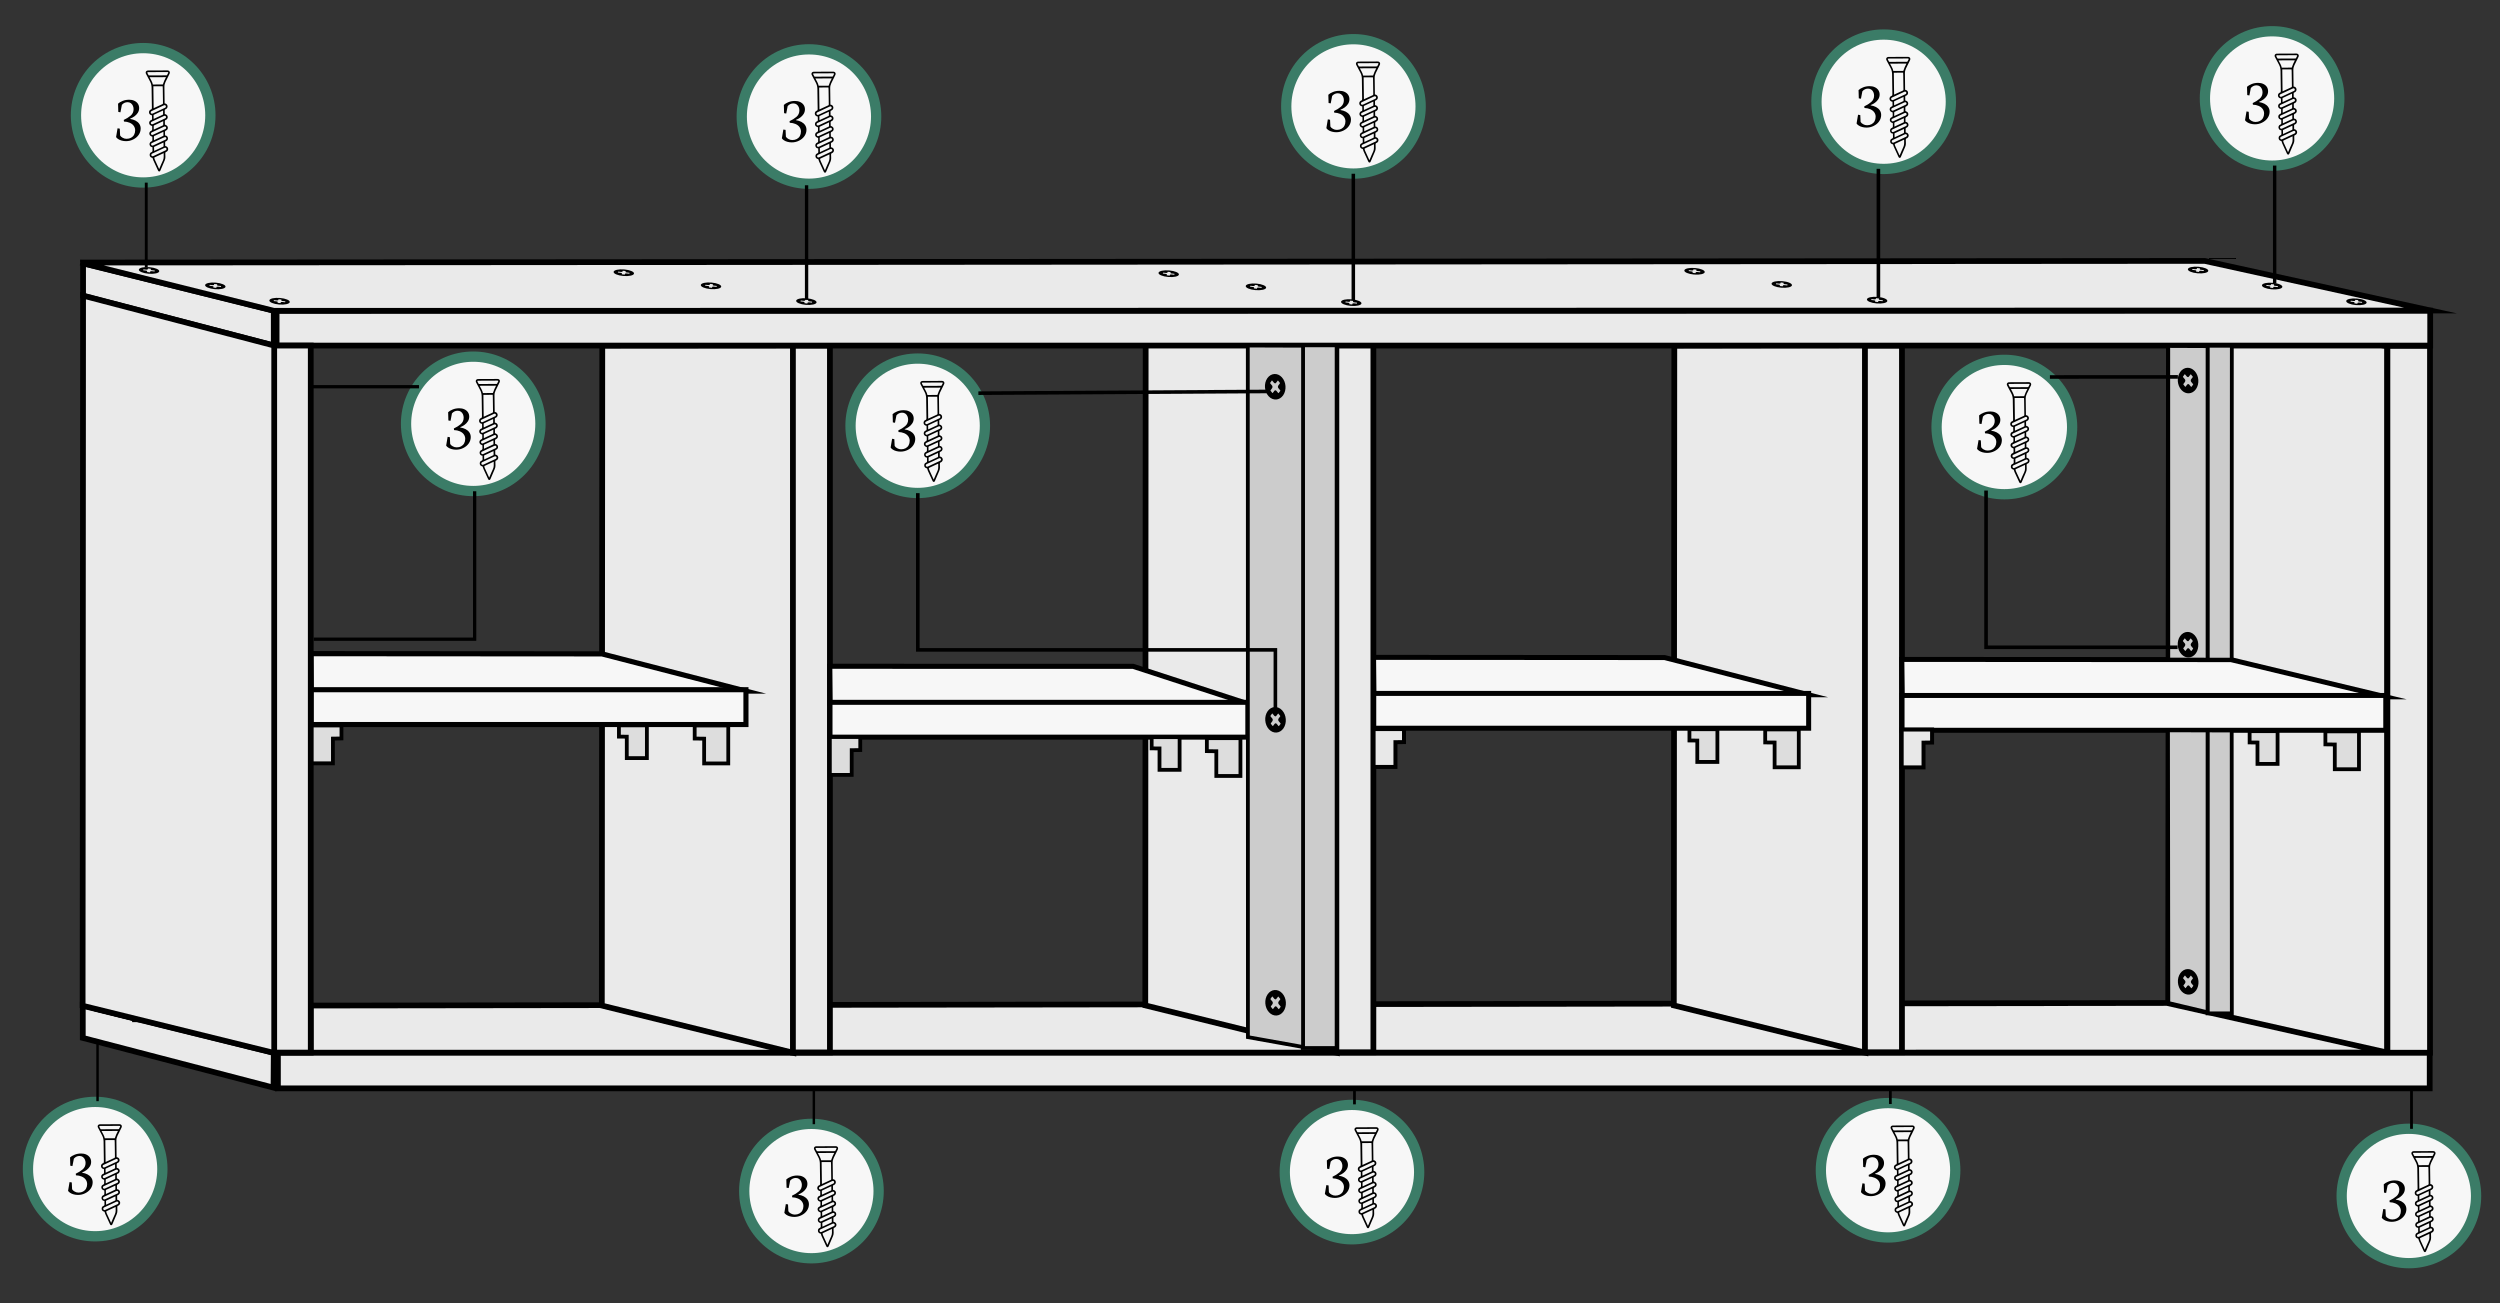 <?xml version="1.0" encoding="utf-8"?>
<!-- Generator: Adobe Illustrator 26.5.0, SVG Export Plug-In . SVG Version: 6.00 Build 0)  -->
<svg version="1.1" xmlns="http://www.w3.org/2000/svg" xmlns:xlink="http://www.w3.org/1999/xlink" x="0px" y="0px"
	 viewBox="0 0 6081.9 3171.1" style="enable-background:new 0 0 6081.9 3171.1;" xml:space="preserve">
<rect x="0" y="0" width="6081.9" height="3171.1" fill="#333333" stroke="none"/>
<style type="text/css">
	.st0{fill:#EAEAEA;stroke:#000000;stroke-width:13.994;stroke-miterlimit:10;}
	.st1{fill:#EAEAEA;stroke:#000000;stroke-width:13.88;stroke-miterlimit:10;}
	.st2{fill:#F7F7F7;stroke:#000000;stroke-width:12.577;stroke-miterlimit:10;}
	.st3{fill:#F7F7F7;stroke:#000000;stroke-width:12.403;stroke-miterlimit:10;}
	.st4{fill:#F7F7F7;stroke:#000000;stroke-width:12.157;stroke-miterlimit:10;}
	.st5{fill:#F7F7F7;stroke:#000000;stroke-width:12.328;stroke-miterlimit:10;}
	.st6{fill:#F7F7F7;stroke:#3B7C67;stroke-width:25;stroke-miterlimit:10;}
	.st7{fill:#DDDDDD;stroke:#000000;stroke-width:9.253;stroke-miterlimit:10;}
	.st8{fill:#E8E8E8;stroke:#000000;stroke-width:9.726;stroke-miterlimit:10;}
	.st9{fill:#CCCCCC;stroke:#000000;stroke-width:9.253;stroke-miterlimit:10;}
	.st10{fill:none;stroke:#000000;stroke-width:6.697;stroke-miterlimit:10;}
	.st11{fill:none;stroke:#000000;stroke-width:6.84;stroke-miterlimit:10;}
	.st12{fill:none;stroke:#000000;stroke-width:5.971;stroke-miterlimit:10;}
	.st13{fill:none;stroke:#000000;stroke-width:7;stroke-miterlimit:10;}
	.st14{fill:none;stroke:#000000;stroke-width:8.143;stroke-miterlimit:10;}
	.st15{fill:none;stroke:#000000;stroke-width:8.795;stroke-miterlimit:10;}
	.st16{fill:none;stroke:#000000;stroke-width:8.265;stroke-miterlimit:10;}
	.st17{fill:none;stroke:#000000;stroke-width:8.555;stroke-miterlimit:10;}
	.st18{fill:none;stroke:#000000;stroke-width:7.992;stroke-miterlimit:10;}
	.st19{fill:none;stroke:#000000;stroke-width:8.785;stroke-miterlimit:10;}
</style>
<g id="CIRCULOS-SELECCION2">
</g>
<g id="CLOSET">
	<g id="LATERAL-DERECHA">
		<polygon class="st0" points="5807.4,2563.2 5274.7,2446.9 5276.6,739.2 5807.4,842.4 		"/>
		<rect x="5808" y="841.2" class="st0" width="103.6" height="1720"/>
	</g>
	<g id="BASE">
		<polyline class="st1" points="5272.3,2440 837.1,2446.2 5271.8,2440 5807.9,2560.7 755.8,2561 755.7,2446.2 837.4,2446.2 		"/>
		<rect x="676.1" y="2561.2" class="st0" width="5234.8" height="86.5"/>
		<polyline class="st0" points="665.4,2561 201.4,2446 201.4,2525 665.4,2646 666,2560.7 		"/>
	</g>
	<g id="DIVISIONES-VERTICALES">
		<g id="DIVISION-VERTICAL-DERECHA">
			<polygon class="st0" points="4538.1,2560.9 4072,2445.9 4073.2,840.7 4538.1,839.9 			"/>
			<rect x="4537" y="840.7" class="st0" width="90" height="1719.2"/>
		</g>
		<g id="DIVISION-CENTRAL">
			<polygon class="st0" points="3252.2,2560.9 2786.2,2445.9 2787.2,718.4 3252.2,839.9 			"/>
			<rect x="3251.1" y="839.7" class="st0" width="90" height="1720.2"/>
		</g>
		<g id="DIVISION-VERTICAL-IZQUIERDA_00000085229740836627909760000005526871516412138418_">
			<polygon class="st0" points="1930.1,2561.3 1464.1,2446.3 1465.2,840.7 1930.1,840.3 			"/>
			<rect x="1929" y="840.7" class="st0" width="90" height="1719.6"/>
		</g>
	</g>
	<g id="DIVISIONES-HORIZONTALES">
		<g id="DIVISION-HORIZONTAL-EXTREMA-IZQUIERDA">
			<polygon class="st2" points="757.2,1680.7 1814.3,1681.2 1464.2,1590.7 756.2,1590.2 			"/>
			<rect x="756.7" y="1677.9" class="st3" width="1058" height="84.7"/>
		</g>
		<g id="DIVISION-HORIZONTAL-INTERNA-DERECHA">
			<polygon class="st4" points="3342.5,1689.7 4399.6,1690.2 4049.6,1599.7 3341.6,1599.2 			"/>
			<rect x="3342" y="1686.9" class="st4" width="1058" height="84.7"/>
		</g>
		<g id="DIVISION-HORIZONTAL-EXTREMA-DERECHA">
			<polygon class="st4" points="4627.8,1694.7 5803.5,1695.2 5427.2,1604.7 4626.7,1604.2 			"/>
			<rect x="4627.2" y="1691.9" class="st4" width="1176.8" height="84.7"/>
		</g>
		<g id="DIVISION-HORIZONTAL-INTERNA-IZQUIERDA_00000054254641889117512190000003647137643466809518_">
			<polygon class="st5" points="2019.6,1711.4 3035.2,1711.9 2756.8,1621.1 2018.7,1620.9 			"/>
			<rect x="2019.2" y="1708.6" class="st4" width="1016.5" height="84.7"/>
		</g>
	</g>
	<g id="TECHO">
		<polygon class="st0" points="666,840.7 202.1,719.7 202.1,640.7 666,755.7 		"/>
		<rect x="672.9" y="755.7" class="st0" width="5239.2" height="85"/>
		<polyline class="st0" points="195.7,638.7 666.6,756.2 5912.7,755.4 5363.5,634.7 195.7,638.7 5364.1,634.7 		"/>
	</g>
</g>
<g id="MEDIDAS">
	<g id="TORNILLERIA-EXTERIOR">
		<g>
			<path d="M363.9,650c-13.7-1.2-25.4,1.4-26.1,5.8c-0.7,4.4,9.8,8.9,23.5,10.1c13.7,1.2,25.4-1.4,26.1-5.8
				C388.1,655.7,377.6,651.2,363.9,650z M376.2,660.3c-0.2,0.2-0.8,0.1-0.8,0.1s-3.3-0.4-6.3-0.7c-3.3-0.2-3.5,0.6-3.5,0.6
				s-0.6,1.9-0.7,2.1c-0.1,0.1-0.7,0.1-0.7,0.1l-1.7-0.2c0,0-3.8-0.4-4.3-0.5c-0.5-0.1-0.6-0.2-0.6-0.2s0.4-1.2,0.5-2
				c-0.1-0.9-2.8-1.3-2.8-1.3l-3.3-0.4c0,0-2.6-0.3-3.3-0.3c-0.6-0.1-0.5-0.3-0.5-0.3s0.5-1.6,0.5-1.8c0-0.2,0.8-0.2,0.8-0.2
				s3.9,0.4,6.4,0.7c2.7,0.2,3.4-0.7,3.4-0.7s0.5-1.8,0.6-2c0.3-0.1,0.7-0.1,0.7-0.1s4.8,0.5,5.7,0.6c0.9,0.1,0.9,0.3,0.9,0.3
				l-0.5,1.6c-0.4,1.1,2.5,1.6,2.5,1.6l6.5,0.7c0,0,0.7,0.1,0.9,0.3C376.8,658.5,376.4,660.1,376.2,660.3z"/>
			<path d="M525.1,687.6c-13.7-1.2-25.4,1.4-26.1,5.8s9.8,8.9,23.5,10.1c13.7,1.2,25.4-1.4,26.1-5.8
				C549.4,693.3,538.8,688.8,525.1,687.6z M537.5,698c-0.2,0.2-0.8,0.1-0.8,0.1s-3.3-0.4-6.3-0.7c-3.3-0.2-3.5,0.6-3.5,0.6
				s-0.6,1.9-0.7,2.1s-0.7,0.1-0.7,0.1l-1.7-0.2c0,0-3.8-0.4-4.3-0.5c-0.5-0.1-0.6-0.2-0.6-0.2s0.4-1.2,0.5-2
				c-0.1-0.9-2.8-1.3-2.8-1.3l-3.3-0.4c0,0-2.6-0.3-3.3-0.3c-0.6-0.1-0.5-0.3-0.5-0.3s0.5-1.6,0.5-1.8c0-0.2,0.8-0.2,0.8-0.2
				s3.9,0.4,6.4,0.7c2.7,0.2,3.4-0.7,3.4-0.7s0.5-1.8,0.6-2c0.3-0.1,0.7-0.1,0.7-0.1s4.8,0.5,5.7,0.6c0.9,0.1,0.9,0.3,0.9,0.3
				l-0.5,1.6c-0.4,1.1,2.5,1.6,2.5,1.6l6.5,0.7c0,0,0.7,0.1,0.9,0.3C538.1,696.1,537.7,697.7,537.5,698z"/>
			<path d="M681.4,724.9c-13.7-1.2-25.4,1.4-26.1,5.8c-0.7,4.4,9.8,8.9,23.5,10.1c13.7,1.2,25.4-1.4,26.1-5.8
				C705.7,730.6,695.1,726.1,681.4,724.9z M693.8,735.2c-0.2,0.2-0.8,0.1-0.8,0.1s-3.3-0.4-6.3-0.7c-3.3-0.2-3.5,0.6-3.5,0.6
				s-0.6,1.9-0.7,2.1s-0.7,0.1-0.7,0.1l-1.7-0.2c0,0-3.8-0.4-4.3-0.5c-0.5-0.1-0.6-0.2-0.6-0.2s0.4-1.2,0.5-2
				c-0.1-0.9-2.8-1.3-2.8-1.3l-3.3-0.4c0,0-2.6-0.3-3.3-0.3c-0.6-0.1-0.5-0.3-0.5-0.3s0.5-1.6,0.5-1.8c0-0.2,0.8-0.2,0.8-0.2
				s3.9,0.4,6.4,0.7c2.7,0.2,3.4-0.7,3.4-0.7s0.5-1.8,0.6-2c0.3-0.1,0.7-0.1,0.7-0.1s4.8,0.5,5.7,0.6c0.9,0.1,0.9,0.3,0.9,0.3
				l-0.5,1.6c-0.4,1.1,2.5,1.6,2.5,1.6l6.5,0.7c0,0,0.7,0.1,0.9,0.3C694.3,733.4,693.9,735,693.8,735.2z"/>
			<path d="M1518.9,655.5c-13.7-1.2-25.4,1.4-26.1,5.8c-0.7,4.4,9.8,8.9,23.5,10.1c13.7,1.2,25.4-1.4,26.1-5.8
				C1543.1,661.2,1532.6,656.7,1518.9,655.5z M1531.2,665.8c-0.2,0.2-0.8,0.1-0.8,0.1s-3.3-0.4-6.3-0.7c-3.3-0.2-3.5,0.6-3.5,0.6
				s-0.6,1.9-0.7,2.1c-0.1,0.1-0.7,0.1-0.7,0.1l-1.7-0.2c0,0-3.8-0.4-4.3-0.5c-0.5-0.1-0.6-0.2-0.6-0.2s0.4-1.2,0.5-2
				c-0.1-0.9-2.8-1.3-2.8-1.3l-3.3-0.4c0,0-2.6-0.3-3.3-0.3c-0.6-0.1-0.5-0.3-0.5-0.3s0.5-1.6,0.5-1.8c0-0.2,0.8-0.2,0.8-0.2
				s3.9,0.4,6.4,0.7c2.7,0.2,3.4-0.7,3.4-0.7s0.5-1.8,0.6-2c0.3-0.1,0.7-0.1,0.7-0.1s4.8,0.5,5.7,0.6c0.9,0.1,0.9,0.3,0.9,0.3
				l-0.5,1.6c-0.4,1.1,2.5,1.6,2.5,1.6l6.5,0.7c0,0,0.7,0.1,0.9,0.3C1531.8,664,1531.4,665.6,1531.2,665.8z"/>
			<path d="M1731,687.4c-13.7-1.2-25.4,1.4-26.1,5.8c-0.7,4.4,9.8,8.9,23.5,10.1c13.7,1.2,25.4-1.4,26.1-5.8
				C1755.3,693.1,1744.7,688.6,1731,687.4z M1743.4,697.8c-0.2,0.2-0.8,0.1-0.8,0.1s-3.3-0.4-6.3-0.7c-3.3-0.2-3.5,0.6-3.5,0.6
				s-0.6,1.9-0.7,2.1c-0.1,0.1-0.7,0.1-0.7,0.1l-1.7-0.2c0,0-3.8-0.4-4.3-0.5c-0.5-0.1-0.6-0.2-0.6-0.2s0.4-1.2,0.5-2
				c-0.1-0.9-2.8-1.3-2.8-1.3l-3.3-0.4c0,0-2.6-0.3-3.3-0.3c-0.6-0.1-0.5-0.3-0.5-0.3s0.5-1.6,0.5-1.8s0.8-0.2,0.8-0.2
				s3.9,0.4,6.4,0.7c2.7,0.2,3.4-0.7,3.4-0.7s0.5-1.8,0.6-2c0.3-0.1,0.7-0.1,0.7-0.1s4.8,0.5,5.7,0.6c0.9,0.1,0.9,0.3,0.9,0.3
				l-0.5,1.6c-0.4,1.1,2.5,1.6,2.5,1.6l6.5,0.7c0,0,0.7,0.1,0.9,0.3C1743.9,695.9,1743.6,697.5,1743.4,697.8z"/>
			<path d="M1963,725.7c-13.7-1.2-25.4,1.4-26.1,5.8c-0.7,4.4,9.8,8.9,23.5,10.1s25.4-1.4,26.1-5.8
				C1987.2,731.4,1976.7,726.9,1963,725.7z M1975.4,736.1c-0.2,0.2-0.8,0.1-0.8,0.1s-3.3-0.4-6.3-0.7c-3.3-0.2-3.5,0.6-3.5,0.6
				s-0.6,1.9-0.7,2.1c-0.1,0.1-0.7,0.1-0.7,0.1l-1.7-0.2c0,0-3.8-0.4-4.3-0.5c-0.5-0.1-0.6-0.2-0.6-0.2s0.4-1.2,0.5-2
				c-0.1-0.9-2.8-1.3-2.8-1.3l-3.3-0.4c0,0-2.6-0.3-3.3-0.3c-0.6-0.1-0.5-0.3-0.5-0.3s0.5-1.6,0.5-1.8c0-0.2,0.8-0.2,0.8-0.2
				s3.9,0.4,6.4,0.7c2.7,0.2,3.4-0.7,3.4-0.7s0.5-1.8,0.6-2c0.3-0.1,0.7-0.1,0.7-0.1s4.8,0.5,5.7,0.6c0.9,0.1,0.9,0.3,0.9,0.3
				l-0.5,1.6c-0.4,1.1,2.5,1.6,2.5,1.6l6.5,0.7c0,0,0.7,0.1,0.9,0.3C1975.9,734.2,1975.5,735.8,1975.4,736.1z"/>
			<path d="M2844.5,657.9c-13.7-1.2-25.4,1.4-26.1,5.8c-0.7,4.4,9.8,8.9,23.5,10.1c13.7,1.2,25.4-1.4,26.1-5.8
				C2868.7,663.6,2858.2,659.1,2844.5,657.9z M2856.9,668.3c-0.2,0.2-0.8,0.1-0.8,0.1s-3.3-0.4-6.3-0.7c-3.3-0.2-3.5,0.6-3.5,0.6
				s-0.6,1.9-0.7,2.1c-0.1,0.1-0.7,0.1-0.7,0.1l-1.7-0.2c0,0-3.8-0.4-4.3-0.5c-0.5-0.1-0.6-0.2-0.6-0.2s0.4-1.2,0.5-2
				c-0.1-0.9-2.8-1.3-2.8-1.3l-3.3-0.4c0,0-2.6-0.3-3.3-0.3c-0.6-0.1-0.5-0.3-0.5-0.3s0.5-1.6,0.5-1.8c0-0.2,0.8-0.2,0.8-0.2
				s3.9,0.4,6.4,0.7c2.7,0.2,3.4-0.7,3.4-0.7s0.5-1.8,0.6-2c0.3-0.1,0.7-0.1,0.7-0.1s4.8,0.5,5.7,0.6c0.9,0.1,0.9,0.3,0.9,0.3
				l-0.5,1.6c-0.4,1.1,2.5,1.6,2.5,1.6l6.5,0.7c0,0,0.7,0.1,0.9,0.3C2857.4,666.4,2857,668,2856.9,668.3z"/>
			<path d="M3056.7,689.9c-13.7-1.2-25.4,1.4-26.1,5.8c-0.7,4.4,9.8,8.9,23.5,10.1c13.7,1.2,25.4-1.4,26.1-5.8
				C3080.9,695.6,3070.4,691.1,3056.7,689.9z M3069.1,700.2c-0.2,0.2-0.8,0.1-0.8,0.1s-3.3-0.4-6.3-0.7c-3.3-0.2-3.5,0.6-3.5,0.6
				s-0.6,1.9-0.7,2.1c-0.1,0.1-0.7,0.1-0.7,0.1l-1.7-0.2c0,0-3.8-0.4-4.3-0.5c-0.5-0.1-0.6-0.2-0.6-0.2s0.4-1.2,0.5-2
				c-0.1-0.9-2.8-1.3-2.8-1.3l-3.3-0.4c0,0-2.6-0.3-3.3-0.3c-0.6-0.1-0.5-0.3-0.5-0.3s0.5-1.6,0.5-1.8c0-0.2,0.8-0.2,0.8-0.2
				s3.9,0.4,6.4,0.7c2.7,0.2,3.4-0.7,3.4-0.7s0.5-1.8,0.6-2c0.3-0.1,0.7-0.1,0.7-0.1s4.8,0.5,5.7,0.6c0.9,0.1,0.9,0.3,0.9,0.3
				l-0.5,1.6c-0.4,1.1,2.5,1.6,2.5,1.6l6.5,0.7c0,0,0.7,0.1,0.9,0.3C3069.6,698.4,3069.2,700,3069.1,700.2z"/>
			<path d="M3288.6,728.2c-13.7-1.2-25.4,1.4-26.1,5.8c-0.7,4.4,9.8,8.9,23.5,10.1c13.7,1.2,25.4-1.4,26.1-5.8
				C3312.9,733.9,3302.3,729.4,3288.6,728.2z M3301,738.5c-0.2,0.2-0.8,0.1-0.8,0.1s-3.3-0.4-6.3-0.7c-3.3-0.2-3.5,0.6-3.5,0.6
				s-0.6,1.9-0.7,2.1s-0.7,0.1-0.7,0.1l-1.7-0.2c0,0-3.8-0.4-4.3-0.5c-0.5-0.1-0.6-0.2-0.6-0.2s0.4-1.2,0.5-2
				c-0.1-0.9-2.8-1.3-2.8-1.3l-3.3-0.4c0,0-2.6-0.3-3.3-0.3c-0.6-0.1-0.5-0.3-0.5-0.3s0.5-1.6,0.5-1.8c0-0.2,0.8-0.2,0.8-0.2
				s3.9,0.4,6.4,0.7c2.7,0.2,3.4-0.7,3.4-0.7s0.5-1.8,0.6-2c0.3-0.1,0.7-0.1,0.7-0.1s4.8,0.5,5.7,0.6c0.9,0.1,0.9,0.3,0.9,0.3
				l-0.5,1.6c-0.4,1.1,2.5,1.6,2.5,1.6l6.5,0.7c0,0,0.7,0.1,0.9,0.3C3301.6,736.7,3301.2,738.3,3301,738.5z"/>
			<path d="M4123.7,652c-13.7-1.2-25.4,1.4-26.1,5.8c-0.7,4.4,9.8,8.9,23.5,10.1s25.4-1.4,26.1-5.8
				C4148,657.7,4137.4,653.2,4123.7,652z M4136.1,662.3c-0.2,0.2-0.8,0.1-0.8,0.1s-3.3-0.4-6.3-0.7c-3.3-0.2-3.5,0.6-3.5,0.6
				s-0.6,1.9-0.7,2.1c-0.1,0.1-0.7,0.1-0.7,0.1l-1.7-0.2c0,0-3.8-0.4-4.3-0.5c-0.5-0.1-0.6-0.2-0.6-0.2s0.4-1.2,0.5-2
				c-0.1-0.9-2.8-1.3-2.8-1.3l-3.3-0.4c0,0-2.6-0.3-3.3-0.3c-0.6-0.1-0.5-0.3-0.5-0.3s0.5-1.6,0.5-1.8c0-0.2,0.8-0.2,0.8-0.2
				s3.9,0.4,6.4,0.7c2.7,0.2,3.4-0.7,3.4-0.7s0.5-1.8,0.6-2c0.3-0.1,0.7-0.1,0.7-0.1s4.8,0.5,5.7,0.6c0.9,0.1,0.9,0.3,0.9,0.3
				l-0.5,1.6c-0.4,1.1,2.5,1.6,2.5,1.6l6.5,0.7c0,0,0.7,0.1,0.9,0.3C4136.6,660.5,4136.2,662.1,4136.1,662.3z"/>
			<path d="M4335.9,684c-13.7-1.2-25.4,1.4-26.1,5.8c-0.7,4.4,9.8,8.9,23.5,10.1c13.7,1.2,25.4-1.4,26.1-5.8
				C4360.1,689.6,4349.6,685.1,4335.9,684z M4348.3,694.3c-0.2,0.2-0.8,0.1-0.8,0.1s-3.3-0.4-6.3-0.7c-3.3-0.2-3.5,0.6-3.5,0.6
				s-0.6,1.9-0.7,2.1c-0.1,0.1-0.7,0.1-0.7,0.1l-1.7-0.2c0,0-3.8-0.4-4.3-0.5c-0.5-0.1-0.6-0.2-0.6-0.2s0.4-1.2,0.5-2
				c-0.1-0.9-2.8-1.3-2.8-1.3l-3.3-0.4c0,0-2.6-0.3-3.3-0.3c-0.6-0.1-0.5-0.3-0.5-0.3s0.5-1.6,0.5-1.8s0.8-0.2,0.8-0.2
				s3.9,0.4,6.4,0.7c2.7,0.2,3.4-0.7,3.4-0.7s0.5-1.8,0.6-2c0.3-0.1,0.7-0.1,0.7-0.1s4.8,0.5,5.7,0.6c0.9,0.1,0.9,0.3,0.9,0.3
				l-0.5,1.6c-0.4,1.1,2.5,1.6,2.5,1.6l6.5,0.7c0,0,0.7,0.1,0.9,0.3C4348.8,692.4,4348.4,694,4348.3,694.3z"/>
			<path d="M4567.9,722.3c-13.7-1.2-25.4,1.4-26.1,5.8c-0.7,4.4,9.8,8.9,23.5,10.1c13.7,1.2,25.4-1.4,26.1-5.8
				C4592.1,727.9,4581.6,723.4,4567.9,722.3z M4580.2,732.6c-0.2,0.2-0.8,0.1-0.8,0.1s-3.3-0.4-6.3-0.7c-3.3-0.2-3.5,0.6-3.5,0.6
				s-0.6,1.9-0.7,2.1c-0.1,0.1-0.7,0.1-0.7,0.1l-1.7-0.2c0,0-3.8-0.4-4.3-0.5c-0.5-0.1-0.6-0.2-0.6-0.2s0.4-1.2,0.5-2
				c-0.1-0.9-2.8-1.3-2.8-1.3l-3.3-0.4c0,0-2.6-0.3-3.3-0.3c-0.6-0.1-0.5-0.3-0.5-0.3s0.5-1.6,0.5-1.8c0-0.2,0.8-0.2,0.8-0.2
				s3.9,0.4,6.4,0.7c2.7,0.2,3.4-0.7,3.4-0.7s0.5-1.8,0.6-2c0.3-0.1,0.7-0.1,0.7-0.1s4.8,0.5,5.7,0.6c0.9,0.1,0.9,0.3,0.9,0.3
				l-0.5,1.6c-0.4,1.1,2.5,1.6,2.5,1.6l6.5,0.7c0,0,0.7,0.1,0.9,0.3C4580.8,730.7,4580.4,732.3,4580.2,732.6z"/>
			<path d="M5348.7,649c-13.7-1.2-25.4,1.4-26.1,5.8c-0.7,4.4,9.8,8.9,23.5,10.1s25.4-1.4,26.1-5.8
				C5373,654.7,5362.4,650.2,5348.7,649z M5361.1,659.3c-0.2,0.2-0.8,0.1-0.8,0.1s-3.3-0.4-6.3-0.7c-3.3-0.2-3.5,0.6-3.5,0.6
				s-0.6,1.9-0.7,2.1c-0.1,0.1-0.7,0.1-0.7,0.1l-1.7-0.2c0,0-3.8-0.4-4.3-0.5c-0.5-0.1-0.6-0.2-0.6-0.2s0.4-1.2,0.5-2
				c-0.1-0.9-2.8-1.3-2.8-1.3l-3.3-0.4c0,0-2.6-0.3-3.3-0.3c-0.6-0.1-0.5-0.3-0.5-0.3s0.5-1.6,0.5-1.8c0-0.2,0.8-0.2,0.8-0.2
				s3.9,0.4,6.4,0.7c2.7,0.2,3.4-0.7,3.4-0.7s0.5-1.8,0.6-2c0.3-0.1,0.7-0.1,0.7-0.1s4.8,0.5,5.7,0.6c0.9,0.1,0.9,0.3,0.9,0.3
				l-0.5,1.6c-0.4,1.1,2.5,1.6,2.5,1.6l6.5,0.7c0,0,0.7,0.1,0.9,0.3C5361.6,657.5,5361.2,659.1,5361.1,659.3z"/>
			<path d="M5528.9,688c-13.7-1.2-25.4,1.4-26.1,5.8c-0.7,4.4,9.8,8.9,23.5,10.1c13.7,1.2,25.4-1.4,26.1-5.8
				C5553.1,693.6,5542.6,689.1,5528.9,688z M5541.3,698.3c-0.2,0.2-0.8,0.1-0.8,0.1s-3.3-0.4-6.3-0.7c-3.3-0.2-3.5,0.6-3.5,0.6
				s-0.6,1.9-0.7,2.1c-0.1,0.1-0.7,0.1-0.7,0.1l-1.7-0.2c0,0-3.8-0.4-4.3-0.5c-0.5-0.1-0.6-0.2-0.6-0.2s0.4-1.2,0.5-2
				c-0.1-0.9-2.8-1.3-2.8-1.3l-3.3-0.4c0,0-2.6-0.3-3.3-0.3c-0.6-0.1-0.5-0.3-0.5-0.3s0.5-1.6,0.5-1.8s0.8-0.2,0.8-0.2
				s3.9,0.4,6.4,0.7c2.7,0.2,3.4-0.7,3.4-0.7s0.5-1.8,0.6-2c0.3-0.1,0.7-0.1,0.7-0.1s4.8,0.5,5.7,0.6c0.9,0.1,0.9,0.3,0.9,0.3
				l-0.5,1.6c-0.4,1.1,2.5,1.6,2.5,1.6l6.5,0.7c0,0,0.7,0.1,0.9,0.3C5541.8,696.4,5541.4,698,5541.3,698.3z"/>
			<path d="M5733.9,726.3c-13.7-1.2-25.4,1.4-26.1,5.8c-0.7,4.4,9.8,8.9,23.5,10.1c13.7,1.2,25.4-1.4,26.1-5.8
				C5758.1,731.9,5747.6,727.4,5733.9,726.3z M5746.2,736.6c-0.2,0.2-0.8,0.1-0.8,0.1s-3.3-0.4-6.3-0.7c-3.3-0.2-3.5,0.6-3.5,0.6
				s-0.6,1.9-0.7,2.1c-0.1,0.1-0.7,0.1-0.7,0.1l-1.7-0.2c0,0-3.8-0.4-4.3-0.5c-0.5-0.1-0.6-0.2-0.6-0.2s0.4-1.2,0.5-2
				c-0.1-0.9-2.8-1.3-2.8-1.3l-3.3-0.4c0,0-2.6-0.3-3.3-0.3c-0.6-0.1-0.5-0.3-0.5-0.3s0.5-1.6,0.5-1.8c0-0.2,0.8-0.2,0.8-0.2
				s3.9,0.4,6.4,0.7c2.7,0.2,3.4-0.7,3.4-0.7s0.5-1.8,0.6-2c0.3-0.1,0.7-0.1,0.7-0.1s4.8,0.5,5.7,0.6c0.9,0.1,0.9,0.3,0.9,0.3
				l-0.5,1.6c-0.4,1.1,2.5,1.6,2.5,1.6l6.5,0.7c0,0,0.7,0.1,0.9,0.3C5746.8,734.7,5746.4,736.3,5746.2,736.6z"/>
		</g>
		<g id="TORNILLERIA-EXTERNA-10">
			<circle id="_x32__00000013890018462538342500000011552501413212759740_" class="st6" cx="5860.2" cy="2909.5" r="163.5"/>
			<g>
				<g>
					<path d="M5818.4,2972.4c-3.7,0-7.2-0.5-10.5-1.4c-3.3-0.9-6.2-2.1-8.5-3.7c-2.4-1.5-4.1-3.2-5.1-4.9l3.6-21.3l5.4,0.9l0.8,16.5
						c1.2,2.2,3.3,4.1,6.3,5.7c2.9,1.7,6.1,2.5,9.5,2.5c4.1,0,7.7-0.9,10.9-2.6c3.1-1.7,5.6-4.1,7.3-7.2c1.7-3.1,2.6-6.8,2.6-10.9
						c0-4-1.2-7.7-3.5-10.9c-2.3-3.2-5.6-5.7-9.8-7.5c-4.2-1.8-8.8-2.8-13.9-2.9l-0.5-4c6.2-2.8,11.7-6.2,16.6-10.3
						c4.9-4.1,7.3-9.4,7.3-16c0-2.8-0.6-5.5-1.7-8.1c-1.1-2.6-2.8-4.7-5-6.3c-2.2-1.6-4.9-2.4-8.1-2.4c-5.3,0-9.9,2.2-13.7,6.5
						l-3.5,18.1l-5.2-0.9l-0.6-20.1c2.5-2.4,6.1-4.6,11-6.6c4.8-2,10.2-3,16.1-3c4.5,0,8.6,0.8,12.3,2.5c3.7,1.7,6.6,4,8.7,7.1
						c2.1,3.1,3.2,6.7,3.2,10.8c0,4.1-1.1,7.9-3.2,11.3c-2.2,3.4-4.9,6.3-8.2,8.7c-3.3,2.4-6.8,4.2-10.4,5.6v0.8
						c4.9,0.7,9.2,2.1,13.1,4.1c3.9,2.1,6.9,4.7,9.1,8c2.2,3.3,3.3,7,3.3,11.2c0,5.7-1.7,10.9-5,15.6c-3.3,4.7-7.7,8.3-13.2,11
						C5830.4,2971.1,5824.6,2972.4,5818.4,2972.4z"/>
				</g>
				<path id="TORN_00000135675171486178241020000000042925272071883684_" d="M5913.4,2958.4c2.7,0.3,4.7,1.3,6.1,3.5
					c2.2,3.6,1.1,8.1-2.6,10.2c-0.1,0.1-0.2,0.2-0.3,0.2c-2.7,0.6-3.2,2.3-2.9,4.8c0.2,2.3,0.1,4.7,0.1,7.1c0.5,0.1,0.9,0.2,1.4,0.3
					c3,0.7,5.2,3,5.8,6c0.5,2.9-0.9,5.8-3.4,7.4c-0.1,0.1-0.3,0.2-0.5,0.3c-2.7,0.6-3.2,2.4-3,4.9c0.3,2.6,0.1,5.3,0.2,8
					c0,2.8-0.5,5.4-1.6,7.9c-3.6,8.3-7.1,16.5-10.6,24.8c-0.5,1.3-1.3,2.3-2.8,2.3c-1.6,0-2.4-1-3-2.3c-3.8-8.3-7.7-16.7-11.5-25
					c-0.8-1.7-1.2-3.6-1.8-5.4c-1.1-0.4-2.4-0.7-3.5-1.4c-2.4-1.4-3.5-3.6-3.5-6.4c0-2.8,1.3-5.2,3.9-6.2c2.7-1,3.3-2.6,3-5.2
					c-0.3-2.3-0.1-4.6-0.1-7c-2.5-0.3-4.5-1.2-5.9-3.3c-2.5-3.7-1.3-8.9,2.9-10.6c2.4-1,3-2.3,2.8-4.7c-0.2-2.4-0.1-4.9-0.1-6.9
					c-1.8-0.9-3.4-1.4-4.6-2.3c-4.1-3.4-3.4-9.8,1.3-11.9c2.6-1.1,3.2-2.5,3-5.1c-0.2-2.3-0.1-4.6-0.1-6.7c-1.6-0.7-3-1.1-4.2-1.9
					c-4.4-3.1-4-9.6,0.6-12.2c0.2-0.1,0.3-0.2,0.5-0.2c2.6-0.5,3-2.2,2.8-4.6c-0.2-2.3-0.1-4.6-0.2-6.8c0-0.1,0-0.3-0.1-0.5
					c-0.3-0.1-0.7-0.2-1.1-0.2c-3.1-0.6-5.4-2.9-5.9-6c-0.5-3,0.9-5.9,3.5-7.5c0.2-0.1,0.3-0.2,0.5-0.2c2.6-0.6,2.9-2.2,2.9-4.7
					c-0.4-16.2-0.6-32.3-0.7-48.5c-0.1-5.5-1.3-10.6-3.9-15.4c-3.2-6-6.4-12-9.6-18.1c-2.3-4.3,0.1-8.3,4.9-8.4
					c15.7-0.1,31.4-0.2,47-0.2c4.9,0,7.4,4,5.2,8.4c-3.3,6.7-6.6,13.3-9.8,19.9c-1.8,3.7-2.7,7.7-2.6,11.8
					c0.1,13.2,0.3,26.5,0.5,39.7c0,0.1,0,0.2,0.1,0.4c0.3,0.1,0.7,0.2,1.1,0.2c3.1,0.6,5.4,2.9,5.9,6c0.5,3-0.8,5.9-3.5,7.5
					c-0.2,0.1-0.4,0.3-0.7,0.4c-2.4,0.5-2.9,2-2.7,4.3c0.3,2.5,0.1,5,0.1,7.4c1.3,0.5,2.7,0.8,3.8,1.5c4.6,2.9,4.6,9.5-0.1,12.4
					c-0.2,0.1-0.4,0.3-0.6,0.3c-2.6,0.6-3.1,2.3-2.9,4.7c0.3,2.4,0.1,4.8,0.1,6.8c1.8,1,3.6,1.5,4.8,2.6c3.8,3.3,3.1,9.6-1.6,11.7
					c-2.7,1.2-3.3,2.7-3,5.3C5913.5,2953.8,5913.4,2956.1,5913.4,2958.4z M5884.9,2838.9c0.2,17.8,0.4,35.5,0.7,53.3
					c0.5-0.2,1-0.4,1.5-0.7c6.6-3.1,13.1-6.1,19.7-9.1c1.1-0.5,1.5-1.1,1.5-2.3c-0.2-11.9-0.4-23.7-0.5-35.6c0-1.9-0.2-3.8-0.3-5.7
					C5899.9,2838.8,5892.3,2838.9,5884.9,2838.9z M5883.8,2834.6c8.3,0,16.4,0,24.2-0.1c1.2-3.1,2.2-6.2,3.5-9.2
					c1.3-3,2.8-5.8,4.2-8.6c-13.4,0.1-26.6,0.1-39.9,0.2C5878.6,2822.7,5882.5,2828.1,5883.8,2834.6z M5910,3001.7
					c-0.3,0-0.4,0-0.5,0.1c-7.2,3.4-14.5,6.7-21.7,10.1c-0.3,0.2-0.7,0.9-0.6,1.3c0.4,1.5,0.7,3.1,1.4,4.5
					c3.2,7.1,6.5,14.1,9.7,21.2c0.2,0.4,0.4,0.8,0.7,1.4c0.3-0.6,0.4-0.9,0.6-1.3c2.8-6.5,5.4-13.2,8.5-19.5
					C5911,3013.7,5909.8,3007.7,5910,3001.7z M5870.3,2804.9c0.1,0.8,0,1.4,0.2,1.9c0.8,1.7,1.6,3.3,2.6,4.9
					c0.2,0.4,0.9,0.8,1.4,0.8c14.1,0,28.3-0.1,42.4-0.2c0.5,0,1.1-0.4,1.4-0.9c0.9-1.5,1.6-3.1,2.4-4.7c0.8-1.6,0.2-2.4-1.6-2.4
					c-2,0-3.9,0-5.9,0c-13.7,0.1-27.3,0.1-41,0.2C5871.7,2804.7,5871.1,2804.8,5870.3,2804.9z M5915.7,2963.5
					c-1.1-1.1-2.5-1.3-4.2-0.5c-6.2,2.9-12.3,5.7-18.5,8.6c-3.8,1.7-7.5,3.5-11.3,5.3c-1.9,0.9-2.7,2.6-1.9,4.4
					c0.8,1.8,2.7,2.4,4.7,1.5c6.2-2.9,12.4-5.8,18.6-8.7c3.8-1.8,7.6-3.5,11.4-5.3C5916.7,2967.8,5917.2,2965.2,5915.7,2963.5z
					 M5881,3003.4c-1.3,1.3-1.4,3-0.6,4.3c1,1.5,2.6,1.8,4.4,1c9.9-4.6,19.8-9.2,29.7-13.9c2.1-1,2.8-2.8,2-4.6
					c-0.8-1.7-2.7-2.3-4.7-1.4c-9.9,4.6-19.8,9.2-29.6,13.8C5881.7,3003,5881.3,3003.3,5881,3003.4z M5914.9,2911.6
					c-1.1-1.1-2.4-1.3-4-0.5c-9.8,4.6-19.6,9.1-29.4,13.7c-2.4,1.1-3.3,2.8-2.4,4.7c0.9,1.9,2.8,2.3,5.2,1.2
					c0.1-0.1,0.2-0.1,0.4-0.2c5.2-2.4,10.3-4.8,15.5-7.2c4.5-2.1,9.1-4.2,13.6-6.4C5916,2915.9,5916.5,2913.3,5914.9,2911.6z
					 M5914.4,2890.4c1-1.1,1.3-2.3,0.8-3.5c-0.7-1.9-2.7-2.6-4.8-1.6c-9.9,4.6-19.8,9.2-29.7,13.9c-2,0.9-2.8,2.7-2,4.5
					c0.8,1.8,2.7,2.4,4.8,1.4c9.9-4.6,19.8-9.2,29.7-13.9C5913.7,2890.9,5914.1,2890.6,5914.4,2890.4z M5880.2,2951.6
					c-1.2,1.3-1.4,2.9-0.6,4.2c0.9,1.5,2.7,1.9,4.5,1c7-3.2,13.9-6.5,20.9-9.7c3.1-1.4,6.2-2.8,9.2-4.3c1.7-0.8,2.3-2.7,1.5-4.3
					c-0.8-1.6-2.6-2.2-4.4-1.5c-0.2,0.1-0.5,0.2-0.7,0.3c-9.7,4.5-19.5,9.1-29.2,13.6C5881,2951.1,5880.5,2951.4,5880.2,2951.6z
					 M5885.7,2918.1c0.2,0,0.3,0.1,0.3,0.1c7.4-3.4,14.7-6.8,22-10.2c0.3-0.1,0.6-0.6,0.6-0.9c0-3,0-6,0-9.3c-1.1,0.5-2,0.9-2.9,1.3
					c-6.4,3-12.7,5.9-19.1,8.9c-0.5,0.2-1.1,0.8-1.1,1.2C5885.6,2912.1,5885.6,2915.1,5885.7,2918.1z M5909.3,2949.7
					c-0.6,0.3-1,0.4-1.3,0.5c-6,2.8-11.9,5.6-17.9,8.3c-1.3,0.6-3,0.9-3.6,1.9c-0.6,1-0.2,2.7-0.2,4.1c0,1.8,0.1,3.6,0.1,5.6
					c7.6-3.5,15-7,22.4-10.5c0.3-0.1,0.6-0.5,0.6-0.7C5909.4,2955.9,5909.4,2952.9,5909.3,2949.7z M5886.8,2996.1
					c7.6-3.6,15-7,22.3-10.4c0.3-0.2,0.6-0.8,0.6-1.2c0-2,0-4-0.1-6c0-0.9-0.1-1.8-0.1-2.8c-7.6,3.5-14.9,7-22.3,10.4
					c-0.3,0.1-0.6,0.6-0.6,0.8C5886.7,2989.8,5886.8,2992.9,5886.8,2996.1z M5909,2923.7c-7.7,3.6-15.1,7-22.4,10.5
					c-0.3,0.1-0.7,0.5-0.7,0.8c0,3,0,6.1,0,9.1c0.3,0,0.4,0,0.5,0c7.3-3.4,14.6-6.8,21.9-10.2c0.3-0.1,0.6-0.6,0.6-0.9
					C5909,2930,5909,2927,5909,2923.7z"/>
			</g>
		</g>
		<g id="TORNILLERIA-EXTERNA-9">
			<circle id="_x32__00000018216568551194672450000003770928556566680980_" class="st6" cx="4593.2" cy="2847" r="163.5"/>
			<g>
				<g>
					<path d="M4551.4,2910c-3.7,0-7.2-0.5-10.5-1.4c-3.3-0.9-6.2-2.1-8.5-3.7c-2.4-1.5-4.1-3.2-5.1-4.9l3.6-21.3l5.4,0.9l0.8,16.5
						c1.2,2.2,3.3,4.1,6.3,5.7c2.9,1.7,6.1,2.5,9.5,2.5c4.1,0,7.7-0.9,10.9-2.6c3.1-1.7,5.6-4.1,7.3-7.2c1.7-3.1,2.6-6.8,2.6-10.9
						c0-4-1.2-7.7-3.5-10.9c-2.3-3.2-5.6-5.7-9.8-7.5c-4.2-1.8-8.8-2.8-13.9-2.9l-0.5-4c6.2-2.8,11.7-6.2,16.6-10.3
						c4.9-4.1,7.3-9.4,7.3-16c0-2.8-0.6-5.5-1.7-8.1c-1.1-2.6-2.8-4.7-5-6.3c-2.2-1.6-4.9-2.4-8.1-2.4c-5.3,0-9.9,2.2-13.7,6.5
						l-3.5,18.1l-5.2-0.9l-0.6-20.1c2.5-2.4,6.1-4.6,11-6.6c4.8-2,10.2-3,16.1-3c4.5,0,8.6,0.8,12.3,2.5c3.7,1.7,6.6,4,8.7,7.1
						c2.1,3.1,3.2,6.7,3.2,10.8c0,4.1-1.1,7.9-3.2,11.3c-2.2,3.4-4.9,6.3-8.2,8.7c-3.3,2.4-6.8,4.2-10.4,5.6v0.8
						c4.9,0.7,9.2,2.1,13.1,4.1c3.9,2.1,6.9,4.7,9.1,8c2.2,3.3,3.3,7,3.3,11.2c0,5.7-1.7,10.9-5,15.6c-3.3,4.7-7.7,8.3-13.2,11
						C4563.4,2908.6,4557.6,2910,4551.4,2910z"/>
				</g>
				<path id="TORN_00000017506002469730685710000012652913518591914650_" d="M4646.4,2896c2.7,0.3,4.7,1.3,6.1,3.5
					c2.2,3.6,1.1,8.1-2.6,10.2c-0.1,0.1-0.2,0.2-0.3,0.2c-2.7,0.6-3.2,2.3-2.9,4.8c0.2,2.3,0.1,4.7,0.1,7.1c0.5,0.1,0.9,0.2,1.4,0.3
					c3,0.7,5.2,3,5.8,6c0.5,2.9-0.9,5.8-3.4,7.4c-0.1,0.1-0.3,0.2-0.5,0.3c-2.7,0.6-3.2,2.4-3,4.9c0.3,2.6,0.1,5.3,0.2,8
					c0,2.8-0.5,5.4-1.6,7.9c-3.6,8.3-7.1,16.5-10.6,24.8c-0.5,1.3-1.3,2.3-2.8,2.3c-1.6,0-2.4-1-3-2.3c-3.8-8.3-7.7-16.7-11.5-25
					c-0.8-1.7-1.2-3.6-1.8-5.4c-1.1-0.4-2.4-0.7-3.5-1.4c-2.4-1.4-3.5-3.6-3.5-6.4c0-2.8,1.3-5.2,3.9-6.2c2.7-1,3.3-2.6,3-5.2
					c-0.3-2.3-0.1-4.6-0.1-7c-2.5-0.3-4.5-1.2-5.9-3.3c-2.5-3.7-1.3-8.9,2.9-10.6c2.4-1,3-2.3,2.8-4.7c-0.2-2.4-0.1-4.9-0.1-6.9
					c-1.8-0.9-3.4-1.4-4.6-2.3c-4.1-3.4-3.4-9.8,1.3-11.9c2.6-1.1,3.2-2.5,3-5.1c-0.2-2.3-0.1-4.6-0.1-6.7c-1.6-0.7-3-1.1-4.2-1.9
					c-4.4-3.1-4-9.6,0.6-12.2c0.2-0.1,0.3-0.2,0.5-0.2c2.6-0.5,3-2.2,2.8-4.6c-0.2-2.3-0.1-4.6-0.2-6.8c0-0.1,0-0.3-0.1-0.5
					c-0.3-0.1-0.7-0.2-1.1-0.2c-3.1-0.6-5.4-2.9-5.9-6c-0.5-3,0.9-5.9,3.5-7.5c0.2-0.1,0.3-0.2,0.5-0.2c2.6-0.6,2.9-2.2,2.9-4.7
					c-0.4-16.2-0.6-32.3-0.7-48.5c-0.1-5.5-1.3-10.6-3.9-15.4c-3.2-6-6.4-12-9.6-18.1c-2.3-4.3,0.1-8.3,4.9-8.4
					c15.7-0.1,31.4-0.2,47-0.2c4.9,0,7.4,4,5.2,8.4c-3.3,6.7-6.6,13.3-9.8,19.9c-1.8,3.7-2.7,7.7-2.6,11.8
					c0.1,13.2,0.3,26.5,0.5,39.7c0,0.1,0,0.2,0.1,0.4c0.3,0.1,0.7,0.2,1.1,0.2c3.1,0.6,5.4,2.9,5.9,6c0.5,3-0.8,5.9-3.5,7.5
					c-0.2,0.1-0.4,0.3-0.7,0.4c-2.4,0.5-2.9,2-2.7,4.3c0.3,2.5,0.1,5,0.1,7.4c1.3,0.5,2.7,0.8,3.8,1.5c4.6,2.9,4.6,9.5-0.1,12.4
					c-0.2,0.1-0.4,0.3-0.6,0.3c-2.6,0.6-3.1,2.3-2.9,4.7c0.3,2.4,0.1,4.8,0.1,6.8c1.8,1,3.6,1.5,4.8,2.6c3.8,3.3,3.1,9.6-1.6,11.7
					c-2.7,1.2-3.3,2.7-3,5.3C4646.5,2891.4,4646.4,2893.7,4646.4,2896z M4617.9,2776.5c0.2,17.8,0.4,35.5,0.7,53.3
					c0.5-0.2,1-0.4,1.5-0.7c6.6-3.1,13.1-6.1,19.7-9.1c1.1-0.5,1.5-1.1,1.5-2.3c-0.2-11.9-0.4-23.7-0.5-35.6c0-1.9-0.2-3.8-0.3-5.7
					C4632.9,2776.4,4625.3,2776.4,4617.9,2776.5z M4616.8,2772.1c8.3,0,16.4,0,24.2-0.1c1.2-3.1,2.2-6.2,3.5-9.2
					c1.3-3,2.8-5.8,4.2-8.6c-13.4,0.1-26.6,0.1-39.9,0.2C4611.6,2760.3,4615.5,2765.7,4616.8,2772.1z M4643,2939.2
					c-0.3,0-0.4,0-0.5,0.1c-7.2,3.4-14.5,6.7-21.7,10.1c-0.3,0.2-0.7,0.9-0.6,1.3c0.4,1.5,0.7,3.1,1.4,4.5
					c3.2,7.1,6.5,14.1,9.7,21.2c0.2,0.4,0.4,0.8,0.7,1.4c0.3-0.6,0.4-0.9,0.6-1.3c2.8-6.5,5.4-13.2,8.5-19.5
					C4644,2951.2,4642.8,2945.3,4643,2939.2z M4603.3,2742.5c0.1,0.8,0,1.4,0.2,1.9c0.8,1.7,1.6,3.3,2.6,4.9
					c0.2,0.4,0.9,0.8,1.4,0.8c14.1,0,28.3-0.1,42.4-0.2c0.5,0,1.1-0.4,1.4-0.9c0.9-1.5,1.6-3.1,2.4-4.7c0.8-1.6,0.2-2.4-1.6-2.4
					c-2,0-3.9,0-5.9,0c-13.7,0.1-27.3,0.1-41,0.2C4604.7,2742.2,4604.1,2742.4,4603.3,2742.5z M4648.7,2901.1
					c-1.1-1.1-2.5-1.3-4.2-0.5c-6.2,2.9-12.3,5.7-18.5,8.6c-3.8,1.7-7.5,3.5-11.3,5.3c-1.9,0.9-2.7,2.6-1.9,4.4
					c0.8,1.8,2.7,2.4,4.7,1.5c6.2-2.9,12.4-5.8,18.6-8.7c3.8-1.8,7.6-3.5,11.4-5.3C4649.7,2905.3,4650.2,2902.8,4648.7,2901.1z
					 M4614,2941c-1.3,1.3-1.4,3-0.6,4.3c1,1.5,2.6,1.8,4.4,1c9.9-4.6,19.8-9.2,29.7-13.9c2.1-1,2.8-2.8,2-4.6
					c-0.8-1.7-2.7-2.3-4.7-1.4c-9.9,4.6-19.8,9.2-29.6,13.8C4614.7,2940.6,4614.3,2940.9,4614,2941z M4647.9,2849.2
					c-1.1-1.1-2.4-1.3-4-0.5c-9.8,4.6-19.6,9.1-29.4,13.7c-2.4,1.1-3.3,2.8-2.4,4.7c0.9,1.9,2.8,2.3,5.2,1.2
					c0.1-0.1,0.2-0.1,0.4-0.2c5.2-2.4,10.3-4.8,15.5-7.2c4.5-2.1,9.1-4.2,13.6-6.4C4649,2853.5,4649.5,2850.9,4647.9,2849.2z
					 M4647.4,2828c1-1.1,1.3-2.3,0.8-3.5c-0.7-1.9-2.7-2.6-4.8-1.6c-9.9,4.6-19.8,9.2-29.7,13.9c-2,0.9-2.8,2.7-2,4.5
					c0.8,1.8,2.7,2.4,4.8,1.4c9.9-4.6,19.8-9.2,29.7-13.9C4646.7,2828.4,4647.1,2828.1,4647.4,2828z M4613.2,2889.2
					c-1.2,1.3-1.4,2.9-0.6,4.2c0.9,1.5,2.7,1.9,4.5,1c7-3.2,13.9-6.5,20.9-9.7c3.1-1.4,6.2-2.8,9.2-4.3c1.7-0.8,2.3-2.7,1.5-4.3
					c-0.8-1.6-2.6-2.2-4.4-1.5c-0.2,0.1-0.5,0.2-0.7,0.3c-9.7,4.5-19.5,9.1-29.2,13.6C4614,2888.7,4613.5,2889,4613.2,2889.2z
					 M4618.7,2855.7c0.2,0,0.3,0.1,0.3,0.1c7.4-3.4,14.7-6.8,22-10.2c0.3-0.1,0.6-0.6,0.6-0.9c0-3,0-6,0-9.3c-1.1,0.5-2,0.9-2.9,1.3
					c-6.4,3-12.7,5.9-19.1,8.9c-0.5,0.2-1.1,0.8-1.1,1.2C4618.6,2849.7,4618.6,2852.7,4618.7,2855.7z M4642.3,2887.2
					c-0.6,0.3-1,0.4-1.3,0.5c-6,2.8-11.9,5.6-17.9,8.3c-1.3,0.6-3,0.9-3.6,1.9s-0.2,2.7-0.2,4.1c0,1.8,0.1,3.6,0.1,5.6
					c7.6-3.5,15-7,22.4-10.5c0.3-0.1,0.6-0.5,0.6-0.7C4642.4,2893.5,4642.4,2890.5,4642.3,2887.2z M4619.8,2933.7
					c7.6-3.6,15-7,22.3-10.4c0.3-0.2,0.6-0.8,0.6-1.2c0-2,0-4-0.1-6c0-0.9-0.1-1.8-0.1-2.8c-7.6,3.5-14.9,7-22.3,10.4
					c-0.3,0.1-0.6,0.6-0.6,0.8C4619.7,2927.4,4619.8,2930.4,4619.8,2933.7z M4642,2861.2c-7.7,3.6-15.1,7-22.4,10.5
					c-0.3,0.1-0.7,0.5-0.7,0.8c0,3,0,6.1,0,9.1c0.3,0,0.4,0,0.5,0c7.3-3.4,14.6-6.8,21.9-10.2c0.3-0.1,0.6-0.6,0.6-0.9
					C4642,2867.5,4642,2864.5,4642,2861.2z"/>
			</g>
		</g>
		<g id="TORNILLERIA-EXTERNA-8">
			<circle id="_x32__00000167364859448667612740000008964457753090156462_" class="st6" cx="3289" cy="2851.4" r="163.5"/>
			<g>
				<g>
					<path d="M3247.2,2914.3c-3.7,0-7.2-0.5-10.5-1.4c-3.3-0.9-6.2-2.1-8.5-3.7c-2.4-1.5-4.1-3.2-5.1-4.9l3.6-21.3l5.4,0.9l0.8,16.5
						c1.2,2.2,3.3,4.1,6.3,5.7c2.9,1.7,6.1,2.5,9.5,2.5c4.1,0,7.7-0.9,10.9-2.6c3.1-1.7,5.6-4.1,7.3-7.2c1.7-3.1,2.6-6.8,2.6-10.9
						c0-4-1.2-7.7-3.5-10.9c-2.3-3.2-5.6-5.7-9.8-7.5c-4.2-1.8-8.8-2.8-13.9-2.9l-0.5-4c6.2-2.8,11.7-6.2,16.6-10.3
						c4.9-4.1,7.3-9.4,7.3-16c0-2.8-0.6-5.5-1.7-8.1c-1.1-2.6-2.8-4.7-5-6.3c-2.2-1.6-4.9-2.4-8.1-2.4c-5.3,0-9.9,2.2-13.7,6.5
						l-3.5,18.1l-5.2-0.9l-0.6-20.1c2.5-2.4,6.1-4.6,11-6.6c4.8-2,10.2-3,16.1-3c4.5,0,8.6,0.8,12.3,2.5c3.7,1.7,6.6,4,8.7,7.1
						c2.1,3.1,3.2,6.7,3.2,10.8c0,4.1-1.1,7.9-3.2,11.3c-2.2,3.4-4.9,6.3-8.2,8.7c-3.3,2.4-6.8,4.2-10.4,5.6v0.8
						c4.9,0.7,9.2,2.1,13.1,4.1c3.9,2.1,6.9,4.7,9.1,8c2.2,3.3,3.3,7,3.3,11.2c0,5.7-1.7,10.9-5,15.6c-3.3,4.7-7.7,8.3-13.2,11
						C3259.3,2913,3253.4,2914.3,3247.2,2914.3z"/>
				</g>
				<path id="TORN_00000036969441244488049030000006212821230357962394_" d="M3342.2,2900.3c2.7,0.3,4.7,1.3,6.1,3.5
					c2.2,3.6,1.1,8.1-2.6,10.2c-0.1,0.1-0.2,0.2-0.3,0.2c-2.7,0.6-3.2,2.3-2.9,4.8c0.2,2.3,0.1,4.7,0.1,7.1c0.5,0.1,0.9,0.2,1.4,0.3
					c3,0.7,5.2,3,5.8,6c0.5,2.9-0.9,5.8-3.4,7.4c-0.1,0.1-0.3,0.2-0.5,0.3c-2.7,0.6-3.2,2.4-3,4.9c0.3,2.6,0.1,5.3,0.2,8
					c0,2.8-0.5,5.4-1.6,7.9c-3.6,8.3-7.1,16.5-10.6,24.8c-0.5,1.3-1.3,2.3-2.8,2.3c-1.6,0-2.4-1-3-2.3c-3.8-8.3-7.7-16.7-11.5-25
					c-0.8-1.7-1.2-3.6-1.8-5.4c-1.1-0.4-2.4-0.7-3.5-1.4c-2.4-1.4-3.5-3.6-3.5-6.4c0-2.8,1.3-5.2,3.9-6.2c2.7-1,3.3-2.6,3-5.2
					c-0.3-2.3-0.1-4.6-0.1-7c-2.5-0.3-4.5-1.2-5.9-3.3c-2.5-3.7-1.3-8.9,2.9-10.6c2.4-1,3-2.3,2.8-4.7c-0.2-2.4-0.1-4.9-0.1-6.9
					c-1.8-0.9-3.4-1.4-4.6-2.3c-4.1-3.4-3.4-9.8,1.3-11.9c2.6-1.1,3.2-2.5,3-5.1c-0.2-2.3-0.1-4.6-0.1-6.7c-1.6-0.7-3-1.1-4.2-1.9
					c-4.4-3.1-4-9.6,0.6-12.2c0.2-0.1,0.3-0.2,0.5-0.2c2.6-0.5,3-2.2,2.8-4.6c-0.2-2.3-0.1-4.6-0.2-6.8c0-0.1,0-0.3-0.1-0.5
					c-0.3-0.1-0.7-0.2-1.1-0.2c-3.1-0.6-5.4-2.9-5.9-6c-0.5-3,0.9-5.9,3.5-7.5c0.2-0.1,0.3-0.2,0.5-0.2c2.6-0.6,2.9-2.2,2.9-4.7
					c-0.4-16.2-0.6-32.3-0.7-48.5c-0.1-5.5-1.3-10.6-3.9-15.4c-3.2-6-6.4-12-9.6-18.1c-2.3-4.3,0.1-8.3,4.9-8.4
					c15.7-0.1,31.4-0.2,47-0.2c4.9,0,7.4,4,5.2,8.4c-3.3,6.7-6.6,13.3-9.8,19.9c-1.8,3.7-2.7,7.7-2.6,11.8
					c0.1,13.2,0.3,26.5,0.5,39.7c0,0.1,0,0.2,0.1,0.4c0.3,0.1,0.7,0.2,1.1,0.2c3.1,0.6,5.4,2.9,5.9,6c0.5,3-0.8,5.9-3.5,7.5
					c-0.2,0.1-0.4,0.3-0.7,0.4c-2.3,0.5-2.9,2-2.7,4.3c0.3,2.5,0.1,5,0.1,7.4c1.3,0.5,2.7,0.8,3.8,1.5c4.6,2.9,4.6,9.5-0.1,12.4
					c-0.2,0.1-0.4,0.3-0.6,0.3c-2.6,0.6-3.1,2.3-2.9,4.7c0.3,2.4,0.1,4.8,0.1,6.8c1.8,1,3.6,1.5,4.8,2.6c3.8,3.3,3.1,9.6-1.6,11.7
					c-2.7,1.2-3.3,2.7-3,5.3C3342.4,2895.7,3342.2,2898,3342.2,2900.3z M3313.8,2780.8c0.2,17.8,0.4,35.5,0.7,53.3
					c0.5-0.2,1-0.4,1.5-0.7c6.6-3.1,13.1-6.1,19.7-9.1c1.1-0.5,1.5-1.1,1.5-2.3c-0.2-11.9-0.4-23.7-0.5-35.6c0-1.9-0.2-3.8-0.3-5.7
					C3328.8,2780.8,3321.1,2780.8,3313.8,2780.8z M3312.6,2776.5c8.3,0,16.4,0,24.2-0.1c1.2-3.1,2.2-6.2,3.5-9.2
					c1.3-3,2.8-5.8,4.2-8.6c-13.4,0.1-26.6,0.1-39.9,0.2C3307.5,2764.6,3311.3,2770.1,3312.6,2776.5z M3338.9,2943.6
					c-0.3,0-0.4,0-0.5,0.1c-7.2,3.4-14.5,6.7-21.7,10.1c-0.3,0.2-0.7,0.9-0.6,1.3c0.4,1.5,0.7,3.1,1.4,4.5
					c3.2,7.1,6.5,14.1,9.7,21.2c0.2,0.4,0.4,0.8,0.7,1.4c0.3-0.6,0.4-0.9,0.6-1.3c2.8-6.5,5.4-13.2,8.5-19.5
					C3339.8,2955.6,3338.7,2949.6,3338.9,2943.6z M3299.2,2746.9c0.1,0.8,0,1.4,0.2,1.9c0.8,1.7,1.6,3.3,2.6,4.9
					c0.2,0.4,0.9,0.8,1.4,0.8c14.1,0,28.3-0.1,42.4-0.2c0.5,0,1.1-0.4,1.4-0.9c0.9-1.5,1.6-3.1,2.4-4.7c0.8-1.6,0.2-2.4-1.6-2.4
					c-2,0-3.9,0-5.9,0c-13.7,0.1-27.3,0.1-41,0.2C3300.5,2746.6,3300,2746.7,3299.2,2746.9z M3344.5,2905.5
					c-1.1-1.1-2.5-1.3-4.2-0.5c-6.2,2.9-12.3,5.7-18.5,8.6c-3.8,1.7-7.5,3.5-11.3,5.3c-1.9,0.9-2.7,2.6-1.9,4.4
					c0.8,1.8,2.7,2.4,4.7,1.5c6.2-2.9,12.4-5.8,18.6-8.7c3.8-1.8,7.6-3.5,11.4-5.3C3345.5,2909.7,3346.1,2907.2,3344.5,2905.5z
					 M3309.9,2945.4c-1.3,1.3-1.4,3-0.6,4.3c1,1.5,2.6,1.8,4.4,1c9.9-4.6,19.8-9.2,29.7-13.9c2.1-1,2.8-2.8,2-4.6
					c-0.8-1.7-2.7-2.3-4.7-1.4c-9.9,4.6-19.8,9.2-29.6,13.8C3310.6,2944.9,3310.1,2945.2,3309.9,2945.4z M3343.7,2853.6
					c-1.1-1.1-2.4-1.3-4-0.5c-9.8,4.6-19.6,9.1-29.4,13.7c-2.4,1.1-3.3,2.8-2.4,4.7c0.9,1.9,2.8,2.3,5.2,1.2
					c0.1-0.1,0.2-0.1,0.4-0.2c5.2-2.4,10.3-4.8,15.5-7.2c4.5-2.1,9.1-4.2,13.6-6.4C3344.8,2857.8,3345.3,2855.2,3343.7,2853.6z
					 M3343.3,2832.3c1-1.1,1.3-2.3,0.8-3.5c-0.7-1.9-2.7-2.6-4.8-1.6c-9.9,4.6-19.8,9.2-29.7,13.9c-2,0.9-2.8,2.7-2,4.5
					c0.8,1.8,2.7,2.4,4.8,1.4c9.9-4.6,19.8-9.2,29.7-13.9C3342.5,2832.8,3343,2832.5,3343.3,2832.3z M3309.1,2893.5
					c-1.2,1.3-1.4,2.9-0.6,4.2c0.9,1.5,2.7,1.9,4.5,1c7-3.2,13.9-6.5,20.9-9.7c3.1-1.4,6.2-2.8,9.2-4.3c1.7-0.8,2.3-2.7,1.5-4.3
					c-0.8-1.6-2.6-2.2-4.4-1.5c-0.2,0.1-0.5,0.2-0.7,0.3c-9.7,4.5-19.5,9.1-29.2,13.6C3309.9,2893,3309.4,2893.4,3309.1,2893.5z
					 M3314.5,2860c0.2,0,0.3,0.1,0.3,0.1c7.4-3.4,14.7-6.8,22-10.2c0.3-0.1,0.6-0.6,0.6-0.9c0-3,0-6,0-9.3c-1.1,0.5-2,0.9-2.9,1.3
					c-6.4,3-12.7,5.9-19.1,8.9c-0.5,0.2-1.1,0.8-1.1,1.2C3314.4,2854,3314.5,2857,3314.5,2860z M3338.2,2891.6
					c-0.6,0.3-1,0.4-1.3,0.5c-6,2.8-11.9,5.6-17.9,8.3c-1.3,0.6-3,0.9-3.6,1.9c-0.6,1-0.2,2.7-0.2,4.1c0,1.8,0.1,3.6,0.1,5.6
					c7.6-3.5,15-7,22.4-10.5c0.3-0.1,0.6-0.5,0.6-0.7C3338.2,2897.9,3338.2,2894.8,3338.2,2891.6z M3315.7,2938.1
					c7.6-3.6,15-7,22.3-10.4c0.3-0.2,0.6-0.8,0.6-1.2c0-2,0-4-0.1-6c0-0.9-0.1-1.8-0.1-2.8c-7.6,3.5-14.9,7-22.3,10.4
					c-0.3,0.1-0.6,0.6-0.6,0.8C3315.6,2931.8,3315.6,2934.8,3315.7,2938.1z M3337.9,2865.6c-7.7,3.6-15.1,7-22.4,10.5
					c-0.3,0.1-0.7,0.5-0.7,0.8c0,3,0,6.1,0,9.1c0.3,0,0.4,0,0.5,0c7.3-3.4,14.6-6.8,21.9-10.2c0.3-0.1,0.6-0.6,0.6-0.9
					C3337.9,2871.9,3337.9,2868.9,3337.9,2865.6z"/>
			</g>
		</g>
		<g id="TORNILLERIA-EXTERNA-7">
			<circle id="_x32__00000139294329587282918270000007565372824262043023_" class="st6" cx="1974" cy="2897.6" r="163.5"/>
			<g>
				<g>
					<path d="M1932.2,2960.5c-3.7,0-7.2-0.5-10.5-1.4c-3.3-0.9-6.2-2.1-8.5-3.7c-2.4-1.5-4.1-3.2-5.1-4.9l3.6-21.3l5.4,0.9l0.8,16.5
						c1.2,2.2,3.3,4.1,6.3,5.7c2.9,1.7,6.1,2.5,9.5,2.5c4.1,0,7.7-0.9,10.9-2.6c3.1-1.7,5.6-4.1,7.3-7.2c1.7-3.1,2.6-6.8,2.6-10.9
						c0-4-1.2-7.7-3.5-10.9c-2.3-3.2-5.6-5.7-9.8-7.5c-4.2-1.8-8.8-2.8-13.9-2.9l-0.5-4c6.2-2.8,11.7-6.2,16.6-10.3
						c4.9-4.1,7.3-9.4,7.3-16c0-2.8-0.6-5.5-1.7-8.1c-1.1-2.6-2.8-4.7-5-6.3c-2.2-1.6-4.9-2.4-8.1-2.4c-5.3,0-9.9,2.2-13.7,6.5
						l-3.5,18.1l-5.2-0.9l-0.6-20.1c2.5-2.4,6.1-4.6,11-6.6c4.8-2,10.2-3,16.1-3c4.5,0,8.6,0.8,12.3,2.5c3.7,1.7,6.6,4,8.7,7.1
						c2.1,3.1,3.2,6.7,3.2,10.8c0,4.1-1.1,7.9-3.2,11.3c-2.2,3.4-4.9,6.3-8.2,8.7c-3.3,2.4-6.8,4.2-10.4,5.6v0.8
						c4.9,0.7,9.2,2.1,13.1,4.1c3.9,2.1,6.9,4.7,9.1,8c2.2,3.3,3.3,7,3.3,11.2c0,5.7-1.7,10.9-5,15.6c-3.3,4.7-7.7,8.3-13.2,11
						C1944.3,2959.2,1938.4,2960.5,1932.2,2960.5z"/>
				</g>
				<path id="TORN_00000167363722460464145590000014017435979829724561_" d="M2027.2,2946.5c2.7,0.3,4.7,1.3,6.1,3.5
					c2.2,3.6,1.1,8.1-2.6,10.2c-0.1,0.1-0.2,0.2-0.3,0.2c-2.7,0.6-3.2,2.3-2.9,4.8c0.2,2.3,0.1,4.7,0.1,7.1c0.5,0.1,0.9,0.2,1.4,0.3
					c3,0.7,5.2,3,5.8,6c0.5,2.9-0.9,5.8-3.4,7.4c-0.1,0.1-0.3,0.2-0.5,0.3c-2.7,0.6-3.2,2.4-3,4.9c0.3,2.6,0.1,5.3,0.2,8
					c0,2.8-0.5,5.4-1.6,7.9c-3.6,8.3-7.1,16.5-10.6,24.8c-0.5,1.3-1.3,2.3-2.8,2.3c-1.6,0-2.4-1-3-2.3c-3.8-8.3-7.7-16.7-11.5-25
					c-0.8-1.7-1.2-3.6-1.8-5.4c-1.1-0.4-2.4-0.7-3.5-1.4c-2.4-1.4-3.5-3.6-3.5-6.4c0-2.8,1.3-5.2,3.9-6.2c2.7-1,3.3-2.6,3-5.2
					c-0.3-2.3-0.1-4.6-0.1-7c-2.5-0.3-4.5-1.2-5.9-3.3c-2.5-3.7-1.3-8.9,2.9-10.6c2.4-1,3-2.3,2.8-4.7c-0.2-2.4-0.1-4.9-0.1-6.9
					c-1.8-0.9-3.4-1.4-4.6-2.3c-4.1-3.4-3.4-9.8,1.3-11.9c2.6-1.1,3.2-2.5,3-5.1c-0.2-2.3-0.1-4.6-0.1-6.7c-1.6-0.7-3-1.1-4.2-1.9
					c-4.4-3.1-4-9.6,0.6-12.2c0.2-0.1,0.3-0.2,0.5-0.2c2.6-0.5,3-2.2,2.8-4.6c-0.2-2.3-0.1-4.6-0.2-6.8c0-0.1,0-0.3-0.1-0.5
					c-0.3-0.1-0.7-0.2-1.1-0.2c-3.1-0.6-5.4-2.9-5.9-6c-0.5-3,0.9-5.9,3.5-7.5c0.2-0.1,0.3-0.2,0.5-0.2c2.6-0.6,2.9-2.2,2.9-4.7
					c-0.4-16.2-0.6-32.3-0.7-48.5c-0.1-5.5-1.3-10.6-3.9-15.4c-3.2-6-6.4-12-9.6-18.1c-2.3-4.3,0.1-8.3,4.9-8.4
					c15.7-0.1,31.4-0.2,47-0.2c4.9,0,7.4,4,5.2,8.4c-3.3,6.7-6.6,13.3-9.8,19.9c-1.8,3.7-2.7,7.7-2.6,11.8
					c0.1,13.2,0.3,26.5,0.5,39.7c0,0.1,0,0.2,0.1,0.4c0.3,0.1,0.7,0.2,1.1,0.2c3.1,0.6,5.4,2.9,5.9,6c0.5,3-0.8,5.9-3.5,7.5
					c-0.2,0.1-0.4,0.3-0.7,0.4c-2.3,0.5-2.9,2-2.7,4.3c0.3,2.5,0.1,5,0.1,7.4c1.3,0.5,2.7,0.8,3.8,1.5c4.6,2.9,4.6,9.5-0.1,12.4
					c-0.2,0.1-0.4,0.3-0.6,0.3c-2.6,0.6-3.1,2.3-2.9,4.7c0.3,2.4,0.1,4.8,0.1,6.8c1.8,1,3.6,1.5,4.8,2.6c3.8,3.3,3.1,9.6-1.6,11.7
					c-2.7,1.2-3.3,2.7-3,5.3C2027.4,2941.9,2027.2,2944.2,2027.2,2946.5z M1998.8,2827.1c0.2,17.8,0.4,35.5,0.7,53.3
					c0.5-0.2,1-0.4,1.5-0.7c6.6-3.1,13.1-6.1,19.7-9.1c1.1-0.5,1.5-1.1,1.5-2.3c-0.2-11.9-0.4-23.7-0.5-35.6c0-1.9-0.2-3.8-0.3-5.7
					C2013.8,2827,2006.1,2827,1998.8,2827.1z M1997.6,2822.7c8.3,0,16.4,0,24.2-0.1c1.2-3.1,2.2-6.2,3.5-9.2c1.3-3,2.8-5.8,4.2-8.6
					c-13.4,0.1-26.6,0.1-39.9,0.2C1992.5,2810.9,1996.3,2816.3,1997.6,2822.7z M2023.9,2989.8c-0.3,0-0.4,0-0.5,0.1
					c-7.2,3.4-14.5,6.7-21.7,10.1c-0.3,0.2-0.7,0.9-0.6,1.3c0.4,1.5,0.7,3.1,1.4,4.5c3.2,7.1,6.5,14.1,9.7,21.2
					c0.2,0.4,0.4,0.8,0.7,1.4c0.3-0.6,0.4-0.9,0.6-1.3c2.8-6.5,5.4-13.2,8.5-19.5C2024.8,3001.8,2023.7,2995.8,2023.9,2989.8z
					 M1984.2,2793.1c0.1,0.8,0,1.4,0.2,1.9c0.8,1.7,1.6,3.3,2.6,4.9c0.2,0.4,0.9,0.8,1.4,0.8c14.1,0,28.3-0.1,42.4-0.2
					c0.5,0,1.1-0.4,1.4-0.9c0.9-1.5,1.6-3.1,2.4-4.7c0.8-1.6,0.2-2.4-1.6-2.4c-2,0-3.9,0-5.9,0c-13.7,0.1-27.3,0.1-41,0.2
					C1985.5,2792.8,1985,2793,1984.2,2793.1z M2029.5,2951.7c-1.1-1.1-2.5-1.3-4.2-0.5c-6.2,2.9-12.3,5.7-18.5,8.6
					c-3.8,1.7-7.5,3.5-11.3,5.3c-1.9,0.9-2.7,2.6-1.9,4.4c0.8,1.8,2.7,2.4,4.7,1.5c6.2-2.9,12.4-5.8,18.6-8.7
					c3.8-1.8,7.6-3.5,11.4-5.3C2030.5,2955.9,2031.1,2953.4,2029.5,2951.7z M1994.9,2991.6c-1.3,1.3-1.4,3-0.6,4.3
					c1,1.5,2.6,1.8,4.4,1c9.9-4.6,19.8-9.2,29.7-13.9c2.1-1,2.8-2.8,2-4.6c-0.8-1.7-2.7-2.3-4.7-1.4c-9.9,4.6-19.7,9.2-29.6,13.8
					C1995.6,2991.1,1995.1,2991.4,1994.9,2991.6z M2028.7,2899.8c-1.1-1.1-2.4-1.3-4-0.5c-9.8,4.6-19.6,9.1-29.4,13.7
					c-2.4,1.1-3.3,2.8-2.4,4.7c0.9,1.9,2.8,2.3,5.2,1.2c0.1-0.1,0.2-0.1,0.4-0.2c5.2-2.4,10.3-4.8,15.5-7.2
					c4.5-2.1,9.1-4.2,13.6-6.4C2029.8,2904,2030.3,2901.4,2028.7,2899.8z M2028.3,2878.5c1-1.1,1.3-2.3,0.8-3.5
					c-0.7-1.9-2.7-2.6-4.8-1.6c-9.9,4.6-19.8,9.2-29.7,13.9c-2,0.9-2.8,2.7-2,4.5c0.8,1.8,2.7,2.4,4.8,1.4
					c9.9-4.6,19.8-9.2,29.7-13.9C2027.5,2879,2028,2878.7,2028.3,2878.5z M1994.1,2939.7c-1.2,1.3-1.4,2.9-0.6,4.2
					c0.9,1.5,2.7,1.9,4.5,1c7-3.2,13.9-6.5,20.9-9.7c3.1-1.4,6.2-2.8,9.2-4.3c1.7-0.8,2.3-2.7,1.5-4.3c-0.8-1.6-2.6-2.2-4.4-1.5
					c-0.2,0.1-0.5,0.2-0.7,0.3c-9.7,4.5-19.5,9.1-29.2,13.6C1994.9,2939.2,1994.4,2939.6,1994.1,2939.7z M1999.5,2906.2
					c0.2,0,0.3,0.1,0.3,0.1c7.4-3.4,14.7-6.8,22-10.2c0.3-0.1,0.6-0.6,0.6-0.9c0-3,0-6,0-9.3c-1.1,0.5-2,0.9-2.9,1.3
					c-6.4,3-12.7,5.9-19.1,8.9c-0.5,0.2-1.1,0.8-1.1,1.2C1999.4,2900.3,1999.5,2903.2,1999.5,2906.2z M2023.2,2937.8
					c-0.6,0.3-1,0.4-1.3,0.5c-6,2.8-11.9,5.6-17.9,8.3c-1.3,0.6-3,0.9-3.6,1.9c-0.6,1-0.2,2.7-0.2,4.1c0,1.8,0.1,3.6,0.1,5.6
					c7.6-3.5,15-7,22.4-10.5c0.3-0.1,0.6-0.5,0.6-0.7C2023.2,2944.1,2023.2,2941,2023.2,2937.8z M2000.7,2984.3
					c7.6-3.6,15-7,22.3-10.4c0.3-0.2,0.6-0.8,0.6-1.2c0-2,0-4-0.1-6c0-0.9-0.1-1.8-0.1-2.8c-7.6,3.5-14.9,7-22.3,10.4
					c-0.3,0.1-0.6,0.6-0.6,0.8C2000.6,2978,2000.6,2981,2000.7,2984.3z M2022.9,2911.8c-7.7,3.6-15.1,7-22.4,10.5
					c-0.3,0.1-0.7,0.5-0.7,0.8c0,3,0,6.1,0,9.1c0.3,0,0.4,0,0.5,0c7.3-3.4,14.6-6.8,21.9-10.2c0.3-0.1,0.6-0.6,0.6-0.9
					C2022.9,2918.1,2022.9,2915.1,2022.9,2911.8z"/>
			</g>
		</g>
		<g id="TORNILLERIA-EXTERNA-6">
			<circle id="_x32__00000083789288129396544570000003591356250442501032_" class="st6" cx="231.5" cy="2844.1" r="163.5"/>
			<g>
				<g>
					<path d="M189.7,2907c-3.7,0-7.2-0.5-10.5-1.4c-3.3-0.9-6.2-2.1-8.5-3.7c-2.4-1.5-4.1-3.2-5.1-4.9l3.6-21.3l5.4,0.9l0.8,16.5
						c1.2,2.2,3.3,4.1,6.3,5.7c2.9,1.7,6.1,2.5,9.5,2.5c4.1,0,7.7-0.9,10.9-2.6c3.1-1.7,5.6-4.1,7.3-7.2c1.7-3.1,2.6-6.8,2.6-10.9
						c0-4-1.2-7.7-3.5-10.9c-2.3-3.2-5.6-5.7-9.8-7.5c-4.2-1.8-8.8-2.8-13.9-2.9l-0.5-4c6.2-2.8,11.7-6.2,16.6-10.3
						c4.9-4.1,7.3-9.4,7.3-16c0-2.8-0.6-5.5-1.7-8.1c-1.1-2.6-2.8-4.7-5-6.3c-2.2-1.6-4.9-2.4-8.1-2.4c-5.3,0-9.9,2.2-13.7,6.5
						l-3.5,18.1l-5.2-0.9l-0.6-20.1c2.5-2.4,6.1-4.6,11-6.6c4.8-2,10.2-3,16.1-3c4.5,0,8.6,0.8,12.3,2.5c3.7,1.7,6.6,4,8.7,7.1
						c2.1,3.1,3.2,6.7,3.2,10.8c0,4.1-1.1,7.9-3.2,11.3c-2.2,3.4-4.9,6.3-8.2,8.7c-3.3,2.4-6.8,4.2-10.4,5.6v0.8
						c4.9,0.7,9.2,2.1,13.1,4.1c3.9,2.1,6.9,4.7,9.1,8c2.2,3.3,3.3,7,3.3,11.2c0,5.7-1.7,10.9-5,15.6c-3.3,4.7-7.7,8.3-13.2,11
						C201.7,2905.7,195.9,2907,189.7,2907z"/>
				</g>
				<path id="TORN_00000139998571065967535050000002990960187621828504_" d="M284.7,2893c2.7,0.3,4.7,1.3,6.1,3.5
					c2.2,3.6,1.1,8.1-2.6,10.2c-0.1,0.1-0.2,0.2-0.3,0.2c-2.7,0.6-3.2,2.3-2.9,4.8c0.2,2.3,0.1,4.7,0.1,7.1c0.5,0.1,0.9,0.2,1.4,0.3
					c3,0.7,5.2,3,5.8,6c0.5,2.9-0.9,5.8-3.4,7.4c-0.1,0.1-0.3,0.2-0.5,0.3c-2.7,0.6-3.2,2.4-3,4.9c0.3,2.6,0.1,5.3,0.2,8
					c0,2.8-0.5,5.4-1.6,7.9c-3.6,8.3-7.1,16.5-10.6,24.8c-0.5,1.3-1.3,2.3-2.8,2.3c-1.6,0-2.4-1-3-2.3c-3.8-8.3-7.7-16.7-11.5-25
					c-0.8-1.7-1.2-3.6-1.8-5.4c-1.1-0.4-2.4-0.7-3.5-1.4c-2.4-1.4-3.5-3.6-3.5-6.4c0-2.8,1.3-5.2,3.9-6.2c2.7-1,3.3-2.6,3-5.2
					c-0.3-2.3-0.1-4.6-0.1-7c-2.5-0.3-4.5-1.2-5.9-3.3c-2.5-3.7-1.3-8.9,2.9-10.6c2.4-1,3-2.3,2.8-4.7c-0.2-2.4-0.1-4.9-0.1-6.9
					c-1.8-0.9-3.4-1.4-4.6-2.3c-4.1-3.4-3.4-9.8,1.3-11.9c2.6-1.1,3.2-2.5,3-5.1c-0.2-2.3-0.1-4.6-0.1-6.7c-1.6-0.7-3-1.1-4.2-1.9
					c-4.4-3.1-4-9.6,0.6-12.2c0.2-0.1,0.3-0.2,0.5-0.2c2.6-0.5,3-2.2,2.8-4.6c-0.2-2.3-0.1-4.6-0.2-6.8c0-0.1,0-0.3-0.1-0.5
					c-0.3-0.1-0.7-0.2-1.1-0.2c-3.1-0.6-5.4-2.9-5.9-6c-0.5-3,0.9-5.9,3.5-7.5c0.2-0.1,0.3-0.2,0.5-0.2c2.6-0.6,2.9-2.2,2.9-4.7
					c-0.4-16.2-0.6-32.3-0.7-48.5c-0.1-5.5-1.3-10.6-3.9-15.4c-3.2-6-6.4-12-9.6-18.1c-2.3-4.3,0.1-8.3,4.9-8.4
					c15.7-0.1,31.4-0.2,47-0.2c4.9,0,7.4,4,5.2,8.4c-3.3,6.7-6.6,13.3-9.8,19.9c-1.8,3.7-2.7,7.7-2.6,11.8
					c0.1,13.2,0.3,26.5,0.5,39.7c0,0.1,0,0.2,0.1,0.4c0.3,0.1,0.7,0.2,1.1,0.2c3.1,0.6,5.4,2.9,5.9,6c0.5,3-0.8,5.9-3.5,7.5
					c-0.2,0.1-0.4,0.3-0.7,0.4c-2.3,0.5-2.9,2-2.7,4.3c0.3,2.5,0.1,5,0.1,7.4c1.3,0.5,2.7,0.8,3.8,1.5c4.6,2.9,4.6,9.5-0.1,12.4
					c-0.2,0.1-0.4,0.3-0.6,0.3c-2.6,0.6-3.1,2.3-2.9,4.7c0.3,2.4,0.1,4.8,0.1,6.8c1.8,1,3.6,1.5,4.8,2.6c3.8,3.3,3.1,9.6-1.6,11.7
					c-2.7,1.2-3.3,2.7-3,5.3C284.8,2888.4,284.6,2890.7,284.7,2893z M256.2,2773.6c0.2,17.8,0.4,35.5,0.7,53.3
					c0.5-0.2,1-0.4,1.5-0.7c6.6-3.1,13.1-6.1,19.7-9.1c1.1-0.5,1.5-1.1,1.5-2.3c-0.2-11.9-0.4-23.7-0.5-35.6c0-1.9-0.2-3.8-0.3-5.7
					C271.2,2773.5,263.6,2773.5,256.2,2773.6z M255,2769.2c8.3,0,16.4,0,24.2-0.1c1.2-3.1,2.2-6.2,3.5-9.2c1.3-3,2.8-5.8,4.2-8.6
					c-13.4,0.1-26.6,0.1-39.9,0.2C249.9,2757.4,253.8,2762.8,255,2769.2z M281.3,2936.3c-0.3,0-0.4,0-0.5,0.1
					c-7.2,3.4-14.5,6.7-21.7,10.1c-0.3,0.2-0.7,0.9-0.6,1.3c0.4,1.5,0.7,3.1,1.4,4.5c3.2,7.1,6.5,14.1,9.7,21.2
					c0.2,0.4,0.4,0.8,0.7,1.4c0.3-0.6,0.4-0.9,0.6-1.3c2.8-6.5,5.4-13.2,8.5-19.5C282.2,2948.3,281.1,2942.3,281.3,2936.3z
					 M241.6,2739.6c0.1,0.8,0,1.4,0.2,1.9c0.8,1.7,1.6,3.3,2.6,4.9c0.2,0.4,0.9,0.8,1.4,0.8c14.1,0,28.3-0.1,42.4-0.2
					c0.5,0,1.1-0.4,1.4-0.9c0.9-1.5,1.6-3.1,2.4-4.7c0.8-1.6,0.2-2.4-1.6-2.4c-2,0-3.9,0-5.9,0c-13.7,0.1-27.3,0.1-41,0.2
					C243,2739.3,242.4,2739.5,241.6,2739.6z M286.9,2898.2c-1.1-1.1-2.5-1.3-4.2-0.5c-6.2,2.9-12.3,5.7-18.5,8.6
					c-3.8,1.7-7.5,3.5-11.3,5.3c-1.9,0.9-2.7,2.6-1.9,4.4c0.8,1.8,2.7,2.4,4.7,1.5c6.2-2.9,12.4-5.8,18.6-8.7
					c3.8-1.8,7.6-3.5,11.4-5.3C288,2902.4,288.5,2899.9,286.9,2898.2z M252.3,2938.1c-1.3,1.3-1.4,3-0.6,4.3c1,1.5,2.6,1.8,4.4,1
					c9.9-4.6,19.8-9.2,29.7-13.9c2.1-1,2.8-2.8,2-4.6c-0.8-1.7-2.7-2.3-4.7-1.4c-9.9,4.6-19.7,9.2-29.6,13.8
					C253,2937.6,252.6,2937.9,252.3,2938.1z M286.1,2846.3c-1.1-1.1-2.4-1.3-4-0.5c-9.8,4.6-19.6,9.1-29.4,13.7
					c-2.4,1.1-3.3,2.8-2.4,4.7c0.9,1.9,2.8,2.3,5.2,1.2c0.1-0.1,0.2-0.1,0.4-0.2c5.2-2.4,10.3-4.8,15.5-7.2
					c4.5-2.1,9.1-4.2,13.6-6.4C287.3,2850.5,287.8,2847.9,286.1,2846.3z M285.7,2825c1-1.1,1.3-2.3,0.8-3.5
					c-0.7-1.9-2.7-2.6-4.8-1.6c-9.9,4.6-19.8,9.2-29.7,13.9c-2,0.9-2.8,2.7-2,4.5c0.8,1.8,2.7,2.4,4.8,1.4
					c9.9-4.6,19.8-9.2,29.7-13.9C285,2825.5,285.4,2825.2,285.7,2825z M251.5,2886.2c-1.2,1.3-1.4,2.9-0.6,4.2
					c0.9,1.5,2.7,1.9,4.5,1c7-3.2,13.9-6.5,20.9-9.7c3.1-1.4,6.2-2.8,9.2-4.3c1.7-0.8,2.3-2.7,1.5-4.3c-0.8-1.6-2.6-2.2-4.4-1.5
					c-0.2,0.1-0.5,0.2-0.7,0.3c-9.7,4.5-19.5,9.1-29.2,13.6C252.3,2885.7,251.8,2886.1,251.5,2886.2z M257,2852.7
					c0.2,0,0.3,0.1,0.3,0.1c7.4-3.4,14.7-6.8,22-10.2c0.3-0.1,0.6-0.6,0.6-0.9c0-3,0-6,0-9.3c-1.1,0.5-2,0.9-2.9,1.3
					c-6.4,3-12.7,5.9-19.1,8.9c-0.5,0.2-1.1,0.8-1.1,1.2C256.8,2846.8,256.9,2849.7,257,2852.7z M280.6,2884.3
					c-0.6,0.3-1,0.4-1.3,0.5c-6,2.8-11.9,5.6-17.9,8.3c-1.3,0.6-3,0.9-3.6,1.9c-0.6,1-0.2,2.7-0.2,4.1c0,1.8,0.1,3.6,0.1,5.6
					c7.6-3.5,15-7,22.4-10.5c0.3-0.1,0.6-0.5,0.6-0.7C280.7,2890.6,280.6,2887.5,280.6,2884.3z M258.1,2930.8
					c7.6-3.6,15-7,22.3-10.4c0.3-0.2,0.6-0.8,0.6-1.2c0-2,0-4-0.1-6c0-0.9-0.1-1.8-0.1-2.8c-7.6,3.5-14.9,7-22.3,10.4
					c-0.3,0.1-0.6,0.6-0.6,0.8C258,2924.5,258,2927.5,258.1,2930.8z M280.3,2858.3c-7.7,3.6-15.1,7-22.4,10.5
					c-0.3,0.1-0.7,0.5-0.7,0.8c0,3,0,6.1,0,9.1c0.3,0,0.4,0,0.5,0c7.3-3.4,14.6-6.8,21.9-10.2c0.3-0.1,0.6-0.6,0.6-0.9
					C280.3,2864.6,280.3,2861.6,280.3,2858.3z"/>
			</g>
		</g>
		<g id="TORNILLERIA-EXTERNA-5">
			<circle id="_x32__00000037662990886909928850000007714833318288243369_" class="st6" cx="5527.5" cy="239.5" r="163.5"/>
			<g>
				<g>
					<path d="M5485.7,302.4c-3.7,0-7.2-0.5-10.5-1.4c-3.3-0.9-6.2-2.1-8.5-3.7c-2.4-1.5-4.1-3.2-5.1-4.9l3.6-21.3l5.4,0.9l0.8,16.5
						c1.2,2.2,3.3,4.1,6.3,5.7c2.9,1.7,6.1,2.5,9.5,2.5c4.1,0,7.7-0.9,10.9-2.6c3.1-1.7,5.6-4.1,7.3-7.2c1.7-3.1,2.6-6.8,2.6-10.9
						c0-4-1.2-7.7-3.5-10.9c-2.3-3.2-5.6-5.7-9.8-7.5c-4.2-1.8-8.8-2.8-13.9-2.9l-0.5-4c6.2-2.8,11.7-6.2,16.6-10.3
						c4.9-4.1,7.3-9.4,7.3-16c0-2.8-0.6-5.5-1.7-8.1c-1.1-2.6-2.8-4.7-5-6.3c-2.2-1.6-4.9-2.4-8.1-2.4c-5.3,0-9.9,2.2-13.7,6.5
						l-3.5,18.1l-5.2-0.9l-0.6-20.1c2.5-2.4,6.1-4.6,11-6.6c4.8-2,10.2-3,16.1-3c4.5,0,8.6,0.8,12.3,2.5c3.7,1.7,6.6,4,8.7,7.1
						c2.1,3.1,3.2,6.7,3.2,10.8c0,4.1-1.1,7.9-3.2,11.3c-2.2,3.4-4.9,6.3-8.2,8.7c-3.3,2.4-6.8,4.2-10.4,5.6v0.8
						c4.9,0.7,9.2,2.1,13.1,4.1c3.9,2.1,6.9,4.7,9.1,8c2.2,3.3,3.3,7,3.3,11.2c0,5.7-1.7,10.9-5,15.6c-3.3,4.7-7.7,8.3-13.2,11
						C5497.7,301.1,5491.9,302.4,5485.7,302.4z"/>
				</g>
				<path id="TORN_00000088831482863415910480000016892648022159846317_" d="M5580.7,288.4c2.7,0.3,4.7,1.3,6.1,3.5
					c2.2,3.6,1.1,8.1-2.6,10.2c-0.1,0.1-0.2,0.2-0.3,0.2c-2.7,0.6-3.2,2.3-2.9,4.8c0.2,2.3,0.1,4.7,0.1,7.1c0.5,0.1,0.9,0.2,1.4,0.3
					c3,0.7,5.2,3,5.8,6c0.5,2.9-0.9,5.8-3.4,7.4c-0.1,0.1-0.3,0.2-0.5,0.3c-2.7,0.6-3.2,2.4-3,4.9c0.3,2.6,0.1,5.3,0.2,8
					c0,2.8-0.5,5.4-1.6,7.9c-3.6,8.3-7.1,16.5-10.6,24.8c-0.5,1.3-1.3,2.3-2.8,2.3c-1.6,0-2.4-1-3-2.3c-3.8-8.3-7.7-16.7-11.5-25
					c-0.8-1.7-1.2-3.6-1.8-5.4c-1.1-0.4-2.4-0.7-3.5-1.4c-2.4-1.4-3.5-3.6-3.5-6.4c0-2.8,1.3-5.2,3.9-6.2c2.7-1,3.3-2.6,3-5.2
					c-0.3-2.3-0.1-4.6-0.1-7c-2.5-0.3-4.5-1.2-5.9-3.3c-2.5-3.7-1.3-8.9,2.9-10.6c2.4-1,3-2.3,2.8-4.7c-0.2-2.4-0.1-4.9-0.1-6.9
					c-1.8-0.9-3.4-1.4-4.6-2.3c-4.1-3.4-3.4-9.8,1.3-11.9c2.6-1.1,3.2-2.5,3-5.1c-0.2-2.3-0.1-4.6-0.1-6.7c-1.6-0.7-3-1.1-4.2-1.9
					c-4.4-3.1-4-9.6,0.6-12.2c0.2-0.1,0.3-0.2,0.5-0.2c2.6-0.5,3-2.2,2.8-4.6c-0.2-2.3-0.1-4.6-0.2-6.8c0-0.1,0-0.3-0.1-0.5
					c-0.3-0.1-0.7-0.2-1.1-0.2c-3.1-0.6-5.4-2.9-5.9-6c-0.5-3,0.9-5.9,3.5-7.5c0.2-0.1,0.3-0.2,0.5-0.2c2.6-0.6,2.9-2.2,2.9-4.7
					c-0.4-16.2-0.6-32.3-0.7-48.5c-0.1-5.5-1.3-10.6-3.9-15.4c-3.2-6-6.4-12-9.6-18.1c-2.3-4.3,0.1-8.3,4.9-8.4
					c15.7-0.1,31.4-0.2,47-0.2c4.9,0,7.4,4,5.2,8.4c-3.3,6.7-6.6,13.3-9.8,19.9c-1.8,3.7-2.7,7.7-2.6,11.8
					c0.1,13.2,0.3,26.5,0.5,39.7c0,0.1,0,0.2,0.1,0.4c0.3,0.1,0.7,0.2,1.1,0.2c3.1,0.6,5.4,2.9,5.9,6c0.5,3-0.8,5.9-3.5,7.5
					c-0.2,0.1-0.4,0.3-0.7,0.4c-2.4,0.5-2.9,2-2.7,4.3c0.3,2.5,0.1,5,0.1,7.4c1.3,0.5,2.7,0.8,3.8,1.5c4.6,2.9,4.6,9.5-0.1,12.4
					c-0.2,0.1-0.4,0.3-0.6,0.3c-2.6,0.6-3.1,2.3-2.9,4.7c0.3,2.4,0.1,4.8,0.1,6.8c1.8,1,3.6,1.5,4.8,2.6c3.8,3.3,3.1,9.6-1.6,11.7
					c-2.7,1.2-3.3,2.7-3,5.3C5580.8,283.8,5580.6,286.1,5580.7,288.4z M5552.2,168.9c0.2,17.8,0.4,35.5,0.7,53.3
					c0.5-0.2,1-0.4,1.5-0.7c6.6-3.1,13.1-6.1,19.7-9.1c1.1-0.5,1.5-1.1,1.5-2.3c-0.2-11.9-0.4-23.7-0.5-35.6c0-1.9-0.2-3.8-0.3-5.7
					C5567.2,168.8,5559.6,168.9,5552.2,168.9z M5551,164.6c8.3,0,16.4,0,24.2-0.1c1.2-3.1,2.2-6.2,3.5-9.2c1.3-3,2.8-5.8,4.2-8.6
					c-13.4,0.1-26.6,0.1-39.9,0.2C5545.9,152.7,5549.8,158.1,5551,164.6z M5577.3,331.7c-0.3,0-0.4,0-0.5,0.1
					c-7.2,3.4-14.5,6.7-21.7,10.1c-0.3,0.2-0.7,0.9-0.6,1.3c0.4,1.5,0.7,3.1,1.4,4.5c3.2,7.1,6.5,14.1,9.7,21.2
					c0.2,0.4,0.4,0.8,0.7,1.4c0.3-0.6,0.4-0.9,0.6-1.3c2.8-6.5,5.4-13.2,8.5-19.5C5578.2,343.7,5577.1,337.7,5577.3,331.7z
					 M5537.6,134.9c0.1,0.8,0,1.4,0.2,1.9c0.8,1.7,1.6,3.3,2.6,4.9c0.2,0.4,0.9,0.8,1.4,0.8c14.1,0,28.3-0.1,42.4-0.2
					c0.5,0,1.1-0.4,1.4-0.9c0.9-1.5,1.6-3.1,2.4-4.7c0.8-1.6,0.2-2.4-1.6-2.4c-2,0-3.9,0-5.9,0c-13.7,0.1-27.3,0.1-41,0.2
					C5539,134.7,5538.4,134.8,5537.6,134.9z M5582.9,293.5c-1.1-1.1-2.5-1.3-4.2-0.5c-6.2,2.9-12.3,5.7-18.5,8.6
					c-3.8,1.7-7.5,3.5-11.3,5.3c-1.9,0.9-2.7,2.6-1.9,4.4c0.8,1.8,2.7,2.4,4.7,1.5c6.2-2.9,12.4-5.8,18.6-8.7
					c3.8-1.8,7.6-3.5,11.4-5.3C5584,297.8,5584.5,295.2,5582.9,293.5z M5548.3,333.4c-1.3,1.3-1.4,3-0.6,4.3c1,1.5,2.6,1.8,4.4,1
					c9.9-4.6,19.8-9.2,29.7-13.9c2.1-1,2.8-2.8,2-4.6c-0.8-1.7-2.7-2.3-4.7-1.4c-9.9,4.6-19.8,9.2-29.6,13.8
					C5549,333,5548.6,333.3,5548.3,333.4z M5582.1,241.6c-1.1-1.1-2.4-1.3-4-0.5c-9.8,4.6-19.6,9.1-29.4,13.7
					c-2.4,1.1-3.3,2.8-2.4,4.7c0.9,1.9,2.8,2.3,5.2,1.2c0.1-0.1,0.2-0.1,0.4-0.2c5.2-2.4,10.3-4.8,15.5-7.2
					c4.5-2.1,9.1-4.2,13.6-6.4C5583.3,245.9,5583.8,243.3,5582.1,241.6z M5581.7,220.4c1-1.1,1.3-2.3,0.8-3.5
					c-0.7-1.9-2.7-2.6-4.8-1.6c-9.9,4.6-19.8,9.2-29.7,13.9c-2,0.9-2.8,2.7-2,4.5c0.8,1.8,2.7,2.4,4.8,1.4
					c9.9-4.6,19.8-9.2,29.7-13.9C5581,220.9,5581.4,220.6,5581.7,220.4z M5547.5,281.6c-1.2,1.3-1.4,2.9-0.6,4.2
					c0.9,1.5,2.7,1.9,4.5,1c7-3.2,13.9-6.5,20.9-9.7c3.1-1.4,6.2-2.8,9.2-4.3c1.7-0.8,2.3-2.7,1.5-4.3c-0.8-1.6-2.6-2.2-4.4-1.5
					c-0.2,0.1-0.5,0.2-0.7,0.3c-9.7,4.5-19.5,9.1-29.2,13.6C5548.3,281.1,5547.8,281.4,5547.5,281.6z M5553,248.1
					c0.2,0,0.3,0.1,0.3,0.1c7.4-3.4,14.7-6.8,22-10.2c0.3-0.1,0.6-0.6,0.6-0.9c0-3,0-6,0-9.3c-1.1,0.5-2,0.9-2.9,1.3
					c-6.4,3-12.7,5.9-19.1,8.9c-0.5,0.2-1.1,0.8-1.1,1.2C5552.8,242.1,5552.9,245.1,5553,248.1z M5576.6,279.7
					c-0.6,0.3-1,0.4-1.3,0.5c-6,2.8-11.9,5.6-17.9,8.3c-1.3,0.6-3,0.9-3.6,1.9c-0.6,1-0.2,2.7-0.2,4.1c0,1.8,0.1,3.6,0.1,5.6
					c7.6-3.5,15-7,22.4-10.5c0.3-0.1,0.6-0.5,0.6-0.7C5576.7,285.9,5576.6,282.9,5576.6,279.7z M5554.1,326.1
					c7.6-3.6,15-7,22.3-10.4c0.3-0.2,0.6-0.8,0.6-1.2c0-2,0-4-0.1-6c0-0.9-0.1-1.8-0.1-2.8c-7.6,3.5-14.9,7-22.3,10.4
					c-0.3,0.1-0.6,0.6-0.6,0.8C5554,319.8,5554,322.9,5554.1,326.1z M5576.3,253.7c-7.7,3.6-15.1,7-22.4,10.5
					c-0.3,0.1-0.7,0.5-0.7,0.8c0,3,0,6.1,0,9.1c0.3,0,0.4,0,0.5,0c7.3-3.4,14.6-6.8,21.9-10.2c0.3-0.1,0.6-0.6,0.6-0.9
					C5576.3,260,5576.3,257,5576.3,253.7z"/>
			</g>
		</g>
		<g id="TORNILLERIA-EXTERNA-4">
			<circle id="_x32__00000163066142630415805460000010808810158451885723_" class="st6" cx="4582.5" cy="247.5" r="163.5"/>
			<g>
				<g>
					<path d="M4540.7,310.4c-3.7,0-7.2-0.5-10.5-1.4c-3.3-0.9-6.2-2.1-8.5-3.7c-2.4-1.5-4.1-3.2-5.1-4.9l3.6-21.3l5.4,0.9l0.8,16.5
						c1.2,2.2,3.3,4.1,6.3,5.7c2.9,1.7,6.1,2.5,9.5,2.5c4.1,0,7.7-0.9,10.9-2.6c3.1-1.7,5.6-4.1,7.3-7.2c1.7-3.1,2.6-6.8,2.6-10.9
						c0-4-1.2-7.7-3.5-10.9c-2.3-3.2-5.6-5.7-9.8-7.5c-4.2-1.8-8.8-2.8-13.9-2.9l-0.5-4c6.2-2.8,11.7-6.2,16.6-10.3
						c4.9-4.1,7.3-9.4,7.3-16c0-2.8-0.6-5.5-1.7-8.1c-1.1-2.6-2.8-4.7-5-6.3c-2.2-1.6-4.9-2.4-8.1-2.4c-5.3,0-9.9,2.2-13.7,6.5
						l-3.5,18.1l-5.2-0.9l-0.6-20.1c2.5-2.4,6.1-4.6,11-6.6c4.8-2,10.2-3,16.1-3c4.5,0,8.6,0.8,12.3,2.5c3.7,1.7,6.6,4,8.7,7.1
						c2.1,3.1,3.2,6.7,3.2,10.8c0,4.1-1.1,7.9-3.2,11.3c-2.2,3.4-4.9,6.3-8.2,8.7c-3.3,2.4-6.8,4.2-10.4,5.6v0.8
						c4.9,0.7,9.2,2.1,13.1,4.1c3.9,2.1,6.9,4.7,9.1,8c2.2,3.3,3.3,7,3.3,11.2c0,5.7-1.7,10.9-5,15.6c-3.3,4.7-7.7,8.3-13.2,11
						C4552.7,309.1,4546.9,310.4,4540.7,310.4z"/>
				</g>
				<path id="TORN_00000147212537074543612050000007944684923060041355_" d="M4635.7,296.4c2.7,0.3,4.7,1.3,6.1,3.5
					c2.2,3.6,1.1,8.1-2.6,10.2c-0.1,0.1-0.2,0.2-0.3,0.2c-2.7,0.6-3.2,2.3-2.9,4.8c0.2,2.3,0.1,4.7,0.1,7.1c0.5,0.1,0.9,0.2,1.4,0.3
					c3,0.7,5.2,3,5.8,6c0.5,2.9-0.9,5.8-3.4,7.4c-0.1,0.1-0.3,0.2-0.5,0.3c-2.7,0.6-3.2,2.4-3,4.9c0.3,2.6,0.1,5.3,0.2,8
					c0,2.8-0.5,5.4-1.6,7.9c-3.6,8.3-7.1,16.5-10.6,24.8c-0.5,1.3-1.3,2.3-2.8,2.3c-1.6,0-2.4-1-3-2.3c-3.8-8.3-7.7-16.7-11.5-25
					c-0.8-1.7-1.2-3.6-1.8-5.4c-1.1-0.4-2.4-0.7-3.5-1.4c-2.4-1.4-3.5-3.6-3.5-6.4c0-2.8,1.3-5.2,3.9-6.2c2.7-1,3.3-2.6,3-5.2
					c-0.3-2.3-0.1-4.6-0.1-7c-2.5-0.3-4.5-1.2-5.9-3.3c-2.5-3.7-1.3-8.9,2.9-10.6c2.4-1,3-2.3,2.8-4.7c-0.2-2.4-0.1-4.9-0.1-6.9
					c-1.8-0.9-3.4-1.4-4.6-2.3c-4.1-3.4-3.4-9.8,1.3-11.9c2.6-1.1,3.2-2.5,3-5.1c-0.2-2.3-0.1-4.6-0.1-6.7c-1.6-0.7-3-1.1-4.2-1.9
					c-4.4-3.1-4-9.6,0.6-12.2c0.2-0.1,0.3-0.2,0.5-0.2c2.6-0.5,3-2.2,2.8-4.6c-0.2-2.3-0.1-4.6-0.2-6.8c0-0.1,0-0.3-0.1-0.5
					c-0.3-0.1-0.7-0.2-1.1-0.2c-3.1-0.6-5.4-2.9-5.9-6c-0.5-3,0.9-5.9,3.5-7.5c0.2-0.1,0.3-0.2,0.5-0.2c2.6-0.6,2.9-2.2,2.9-4.7
					c-0.4-16.2-0.6-32.3-0.7-48.5c-0.1-5.5-1.3-10.6-3.9-15.4c-3.2-6-6.4-12-9.6-18.1c-2.3-4.3,0.1-8.3,4.9-8.4
					c15.7-0.1,31.4-0.2,47-0.2c4.9,0,7.4,4,5.2,8.4c-3.3,6.7-6.6,13.3-9.8,19.9c-1.8,3.7-2.7,7.7-2.6,11.8
					c0.1,13.2,0.3,26.5,0.5,39.7c0,0.1,0,0.2,0.1,0.4c0.3,0.1,0.7,0.2,1.1,0.2c3.1,0.6,5.4,2.9,5.9,6c0.5,3-0.8,5.9-3.5,7.5
					c-0.2,0.1-0.4,0.3-0.7,0.4c-2.4,0.5-2.9,2-2.7,4.3c0.3,2.5,0.1,5,0.1,7.4c1.3,0.5,2.7,0.8,3.8,1.5c4.6,2.9,4.6,9.5-0.1,12.4
					c-0.2,0.1-0.4,0.3-0.6,0.3c-2.6,0.6-3.1,2.3-2.9,4.7c0.3,2.4,0.1,4.8,0.1,6.8c1.8,1,3.6,1.5,4.8,2.6c3.8,3.3,3.1,9.6-1.6,11.7
					c-2.7,1.2-3.3,2.7-3,5.3C4635.8,291.8,4635.6,294.1,4635.7,296.4z M4607.2,176.9c0.2,17.8,0.4,35.5,0.7,53.3
					c0.5-0.2,1-0.4,1.5-0.7c6.6-3.1,13.1-6.1,19.7-9.1c1.1-0.5,1.5-1.1,1.5-2.3c-0.2-11.9-0.4-23.7-0.5-35.6c0-1.9-0.2-3.8-0.3-5.7
					C4622.2,176.8,4614.6,176.9,4607.2,176.9z M4606,172.6c8.3,0,16.4,0,24.2-0.1c1.2-3.1,2.2-6.2,3.5-9.2c1.3-3,2.8-5.8,4.2-8.6
					c-13.4,0.1-26.6,0.1-39.9,0.2C4600.9,160.7,4604.8,166.1,4606,172.6z M4632.3,339.7c-0.3,0-0.4,0-0.5,0.1
					c-7.2,3.4-14.5,6.7-21.7,10.1c-0.3,0.2-0.7,0.9-0.6,1.3c0.4,1.5,0.7,3.1,1.4,4.5c3.2,7.1,6.5,14.1,9.7,21.2
					c0.2,0.4,0.4,0.8,0.7,1.4c0.3-0.6,0.4-0.9,0.6-1.3c2.8-6.5,5.4-13.2,8.5-19.5C4633.2,351.7,4632.1,345.7,4632.3,339.7z
					 M4592.6,142.9c0.1,0.8,0,1.4,0.2,1.9c0.8,1.7,1.6,3.3,2.6,4.9c0.2,0.4,0.9,0.8,1.4,0.8c14.1,0,28.3-0.1,42.4-0.2
					c0.5,0,1.1-0.4,1.4-0.9c0.9-1.5,1.6-3.1,2.4-4.7c0.8-1.6,0.2-2.4-1.6-2.4c-2,0-3.9,0-5.9,0c-13.7,0.1-27.3,0.1-41,0.2
					C4594,142.7,4593.4,142.8,4592.6,142.9z M4637.9,301.5c-1.1-1.1-2.5-1.3-4.2-0.5c-6.2,2.9-12.3,5.7-18.5,8.6
					c-3.8,1.7-7.5,3.5-11.3,5.3c-1.9,0.9-2.7,2.6-1.9,4.4c0.8,1.8,2.7,2.4,4.7,1.5c6.2-2.9,12.4-5.8,18.6-8.7
					c3.8-1.8,7.6-3.5,11.4-5.3C4639,305.8,4639.5,303.2,4637.9,301.5z M4603.3,341.4c-1.3,1.3-1.4,3-0.6,4.3c1,1.5,2.6,1.8,4.4,1
					c9.9-4.6,19.8-9.2,29.7-13.9c2.1-1,2.8-2.8,2-4.6c-0.8-1.7-2.7-2.3-4.7-1.4c-9.9,4.6-19.8,9.2-29.6,13.8
					C4604,341,4603.6,341.3,4603.3,341.4z M4637.1,249.6c-1.1-1.1-2.4-1.3-4-0.5c-9.8,4.6-19.6,9.1-29.4,13.7
					c-2.4,1.1-3.3,2.8-2.4,4.7c0.9,1.9,2.8,2.3,5.2,1.2c0.1-0.1,0.2-0.1,0.4-0.2c5.2-2.4,10.3-4.8,15.5-7.2
					c4.5-2.1,9.1-4.2,13.6-6.4C4638.3,253.9,4638.8,251.3,4637.1,249.6z M4636.7,228.4c1-1.1,1.3-2.3,0.8-3.5
					c-0.7-1.9-2.7-2.6-4.8-1.6c-9.9,4.6-19.8,9.2-29.7,13.9c-2,0.9-2.8,2.7-2,4.5c0.8,1.8,2.7,2.4,4.8,1.4
					c9.9-4.6,19.8-9.2,29.7-13.9C4636,228.9,4636.4,228.6,4636.7,228.4z M4602.5,289.6c-1.2,1.3-1.4,2.9-0.6,4.2
					c0.9,1.5,2.7,1.9,4.5,1c7-3.2,13.9-6.5,20.9-9.7c3.1-1.4,6.2-2.8,9.2-4.3c1.7-0.8,2.3-2.7,1.5-4.3c-0.8-1.6-2.6-2.2-4.4-1.5
					c-0.2,0.1-0.5,0.2-0.7,0.3c-9.7,4.5-19.5,9.1-29.2,13.6C4603.3,289.1,4602.8,289.4,4602.5,289.6z M4608,256.1
					c0.2,0,0.3,0.1,0.3,0.1c7.4-3.4,14.7-6.8,22-10.2c0.3-0.1,0.6-0.6,0.6-0.9c0-3,0-6,0-9.3c-1.1,0.5-2,0.9-2.9,1.3
					c-6.4,3-12.7,5.9-19.1,8.9c-0.5,0.2-1.1,0.8-1.1,1.2C4607.8,250.1,4607.9,253.1,4608,256.1z M4631.6,287.7
					c-0.6,0.3-1,0.4-1.3,0.5c-6,2.8-11.9,5.6-17.9,8.3c-1.3,0.6-3,0.9-3.6,1.9c-0.6,1-0.2,2.7-0.2,4.1c0,1.8,0.1,3.6,0.1,5.6
					c7.6-3.5,15-7,22.4-10.5c0.3-0.1,0.6-0.5,0.6-0.7C4631.7,293.9,4631.6,290.9,4631.6,287.7z M4609.1,334.1
					c7.6-3.6,15-7,22.3-10.4c0.3-0.2,0.6-0.8,0.6-1.2c0-2,0-4-0.1-6c0-0.9-0.1-1.8-0.1-2.8c-7.6,3.5-14.9,7-22.3,10.4
					c-0.3,0.1-0.6,0.6-0.6,0.8C4609,327.8,4609,330.9,4609.1,334.1z M4631.3,261.7c-7.7,3.6-15.1,7-22.4,10.5
					c-0.3,0.1-0.7,0.5-0.7,0.8c0,3,0,6.1,0,9.1c0.3,0,0.4,0,0.5,0c7.3-3.4,14.6-6.8,21.9-10.2c0.3-0.1,0.6-0.6,0.6-0.9
					C4631.3,268,4631.3,265,4631.3,261.7z"/>
			</g>
		</g>
		<g id="TORNILLERIA-EXTERNA-3">
			<circle id="_x32__00000092450826405154522900000006715487458911061389_" class="st6" cx="3292.6" cy="258.8" r="163.5"/>
			<g>
				<g>
					<path d="M3250.8,321.7c-3.7,0-7.2-0.5-10.5-1.4c-3.3-0.9-6.2-2.1-8.5-3.7c-2.4-1.5-4.1-3.2-5.1-4.9l3.6-21.3l5.4,0.9l0.8,16.5
						c1.2,2.2,3.3,4.1,6.3,5.7c2.9,1.7,6.1,2.5,9.5,2.5c4.1,0,7.7-0.9,10.9-2.6c3.1-1.7,5.6-4.1,7.3-7.2c1.7-3.1,2.6-6.8,2.6-10.9
						c0-4-1.2-7.7-3.5-10.9c-2.3-3.2-5.6-5.7-9.8-7.5c-4.2-1.8-8.8-2.8-13.9-2.9l-0.5-4c6.2-2.8,11.7-6.2,16.6-10.3
						c4.9-4.1,7.3-9.4,7.3-16c0-2.8-0.6-5.5-1.7-8.1c-1.1-2.6-2.8-4.7-5-6.3c-2.2-1.6-4.9-2.4-8.1-2.4c-5.3,0-9.9,2.2-13.7,6.5
						l-3.5,18.1l-5.2-0.9l-0.6-20.1c2.5-2.4,6.1-4.6,11-6.6c4.8-2,10.2-3,16.1-3c4.5,0,8.6,0.8,12.3,2.5c3.7,1.7,6.6,4,8.7,7.1
						c2.1,3.1,3.2,6.7,3.2,10.8c0,4.1-1.1,7.9-3.2,11.3c-2.2,3.4-4.9,6.3-8.2,8.7c-3.3,2.4-6.8,4.2-10.4,5.6v0.8
						c4.9,0.7,9.2,2.1,13.1,4.1c3.9,2.1,6.9,4.7,9.1,8c2.2,3.3,3.3,7,3.3,11.2c0,5.7-1.7,10.9-5,15.6c-3.3,4.7-7.7,8.3-13.2,11
						C3262.9,320.3,3257,321.7,3250.8,321.7z"/>
				</g>
				<path id="TORN_00000145747018971371265050000004445835976066682003_" d="M3345.8,307.7c2.7,0.3,4.7,1.3,6.1,3.5
					c2.2,3.6,1.1,8.1-2.6,10.2c-0.1,0.1-0.2,0.2-0.3,0.2c-2.7,0.6-3.2,2.3-2.9,4.8c0.2,2.3,0.1,4.7,0.1,7.1c0.5,0.1,0.9,0.2,1.4,0.3
					c3,0.7,5.2,3,5.8,6c0.5,2.9-0.9,5.8-3.4,7.4c-0.1,0.1-0.3,0.2-0.5,0.3c-2.7,0.6-3.2,2.4-3,4.9c0.3,2.6,0.1,5.3,0.2,8
					c0,2.8-0.5,5.4-1.6,7.9c-3.6,8.3-7.1,16.5-10.6,24.8c-0.5,1.3-1.3,2.3-2.8,2.3c-1.6,0-2.4-1-3-2.3c-3.8-8.3-7.7-16.7-11.5-25
					c-0.8-1.7-1.2-3.6-1.8-5.4c-1.1-0.4-2.4-0.7-3.5-1.4c-2.4-1.4-3.5-3.6-3.5-6.4c0-2.8,1.3-5.2,3.9-6.2c2.7-1,3.3-2.6,3-5.2
					c-0.3-2.3-0.1-4.6-0.1-7c-2.5-0.3-4.5-1.2-5.9-3.3c-2.5-3.7-1.3-8.9,2.9-10.6c2.4-1,3-2.3,2.8-4.7c-0.2-2.4-0.1-4.9-0.1-6.9
					c-1.8-0.9-3.4-1.4-4.6-2.3c-4.1-3.4-3.4-9.8,1.3-11.9c2.6-1.1,3.2-2.5,3-5.1c-0.2-2.3-0.1-4.6-0.1-6.7c-1.6-0.7-3-1.1-4.2-1.9
					c-4.4-3.1-4-9.6,0.6-12.2c0.2-0.1,0.3-0.2,0.5-0.2c2.6-0.5,3-2.2,2.8-4.6c-0.2-2.3-0.1-4.6-0.2-6.8c0-0.1,0-0.3-0.1-0.5
					c-0.3-0.1-0.7-0.2-1.1-0.2c-3.1-0.6-5.4-2.9-5.9-6c-0.5-3,0.9-5.9,3.5-7.5c0.2-0.1,0.3-0.2,0.5-0.2c2.6-0.6,2.9-2.2,2.9-4.7
					c-0.4-16.2-0.6-32.3-0.7-48.5c-0.1-5.5-1.3-10.6-3.9-15.4c-3.2-6-6.4-12-9.6-18.1c-2.3-4.3,0.1-8.3,4.9-8.4
					c15.7-0.1,31.4-0.2,47-0.2c4.9,0,7.4,4,5.2,8.4c-3.3,6.7-6.6,13.3-9.8,19.9c-1.8,3.7-2.7,7.7-2.6,11.8
					c0.1,13.2,0.3,26.5,0.5,39.7c0,0.1,0,0.2,0.1,0.4c0.3,0.1,0.7,0.2,1.1,0.2c3.1,0.6,5.4,2.9,5.9,6c0.5,3-0.8,5.9-3.5,7.5
					c-0.2,0.1-0.4,0.3-0.7,0.4c-2.4,0.5-2.9,2-2.7,4.3c0.3,2.5,0.1,5,0.1,7.4c1.3,0.5,2.7,0.8,3.8,1.5c4.6,2.9,4.6,9.5-0.1,12.4
					c-0.2,0.1-0.4,0.3-0.6,0.3c-2.6,0.6-3.1,2.3-2.9,4.7c0.3,2.4,0.1,4.8,0.1,6.8c1.8,1,3.6,1.5,4.8,2.6c3.8,3.3,3.1,9.6-1.6,11.7
					c-2.7,1.2-3.3,2.7-3,5.3C3346,303.1,3345.8,305.4,3345.8,307.7z M3317.4,188.2c0.2,17.8,0.4,35.5,0.7,53.3
					c0.5-0.2,1-0.4,1.5-0.7c6.6-3.1,13.1-6.1,19.7-9.1c1.1-0.5,1.5-1.1,1.5-2.3c-0.2-11.9-0.4-23.7-0.5-35.6c0-1.9-0.2-3.8-0.3-5.7
					C3332.4,188.1,3324.7,188.2,3317.4,188.2z M3316.2,183.9c8.3,0,16.4,0,24.2-0.1c1.2-3.1,2.2-6.2,3.5-9.2c1.3-3,2.8-5.8,4.2-8.6
					c-13.4,0.1-26.6,0.1-39.9,0.2C3311.1,172,3314.9,177.4,3316.2,183.9z M3342.5,351c-0.3,0-0.4,0-0.5,0.1
					c-7.2,3.4-14.5,6.7-21.7,10.1c-0.3,0.2-0.7,0.9-0.6,1.3c0.4,1.5,0.7,3.1,1.4,4.5c3.2,7.1,6.5,14.1,9.7,21.2
					c0.2,0.4,0.4,0.8,0.7,1.4c0.3-0.6,0.4-0.9,0.6-1.3c2.8-6.5,5.4-13.2,8.5-19.5C3343.4,363,3342.2,357,3342.5,351z M3302.7,154.2
					c0.1,0.8,0,1.4,0.2,1.9c0.8,1.7,1.6,3.3,2.6,4.9c0.2,0.4,0.9,0.8,1.4,0.8c14.1,0,28.3-0.1,42.4-0.2c0.5,0,1.1-0.4,1.4-0.9
					c0.9-1.5,1.6-3.1,2.4-4.7c0.8-1.6,0.2-2.4-1.6-2.4c-2,0-3.9,0-5.9,0c-13.7,0.1-27.3,0.1-41,0.2
					C3304.1,153.9,3303.6,154.1,3302.7,154.2z M3348.1,312.8c-1.1-1.1-2.5-1.3-4.2-0.5c-6.2,2.9-12.3,5.7-18.5,8.6
					c-3.8,1.7-7.5,3.5-11.3,5.3c-1.9,0.9-2.7,2.6-1.9,4.4c0.8,1.8,2.7,2.4,4.7,1.5c6.2-2.9,12.4-5.8,18.6-8.7
					c3.8-1.8,7.6-3.5,11.4-5.3C3349.1,317,3349.7,314.5,3348.1,312.8z M3313.4,352.7c-1.3,1.3-1.4,3-0.6,4.3c1,1.5,2.6,1.8,4.4,1
					c9.9-4.6,19.8-9.2,29.7-13.9c2.1-1,2.8-2.8,2-4.6c-0.8-1.7-2.7-2.3-4.7-1.4c-9.9,4.6-19.8,9.2-29.6,13.8
					C3314.2,352.3,3313.7,352.6,3313.4,352.7z M3347.3,260.9c-1.1-1.1-2.4-1.3-4-0.5c-9.8,4.6-19.6,9.1-29.4,13.7
					c-2.4,1.1-3.3,2.8-2.4,4.7c0.9,1.9,2.8,2.3,5.2,1.2c0.1-0.1,0.2-0.1,0.4-0.2c5.2-2.4,10.3-4.8,15.5-7.2
					c4.5-2.1,9.1-4.2,13.6-6.4C3348.4,265.2,3348.9,262.6,3347.3,260.9z M3346.8,239.7c1-1.1,1.3-2.3,0.8-3.5
					c-0.7-1.9-2.7-2.6-4.8-1.6c-9.9,4.6-19.8,9.2-29.7,13.9c-2,0.9-2.8,2.7-2,4.5c0.8,1.8,2.7,2.4,4.8,1.4
					c9.9-4.6,19.8-9.2,29.7-13.9C3346.1,240.1,3346.5,239.8,3346.8,239.7z M3312.7,300.9c-1.2,1.3-1.4,2.9-0.6,4.2
					c0.9,1.5,2.7,1.9,4.5,1c7-3.2,13.9-6.5,20.9-9.7c3.1-1.4,6.2-2.8,9.2-4.3c1.7-0.8,2.3-2.7,1.5-4.3c-0.8-1.6-2.6-2.2-4.4-1.5
					c-0.2,0.1-0.5,0.2-0.7,0.3c-9.7,4.5-19.5,9.1-29.2,13.6C3313.4,300.4,3312.9,300.7,3312.7,300.9z M3318.1,267.4
					c0.2,0,0.3,0.1,0.3,0.1c7.4-3.4,14.7-6.8,22-10.2c0.3-0.1,0.6-0.6,0.6-0.9c0-3,0-6,0-9.3c-1.1,0.5-2,0.9-2.9,1.3
					c-6.4,3-12.7,5.9-19.1,8.9c-0.5,0.2-1.1,0.8-1.1,1.2C3318,261.4,3318.1,264.4,3318.1,267.4z M3341.8,299c-0.6,0.3-1,0.4-1.3,0.5
					c-6,2.8-11.9,5.6-17.9,8.3c-1.3,0.6-3,0.9-3.6,1.9c-0.6,1-0.2,2.7-0.2,4.1c0,1.8,0.1,3.6,0.1,5.6c7.6-3.5,15-7,22.4-10.5
					c0.3-0.1,0.6-0.5,0.6-0.7C3341.8,305.2,3341.8,302.2,3341.8,299z M3319.2,345.4c7.6-3.6,15-7,22.3-10.4c0.3-0.2,0.6-0.8,0.6-1.2
					c0-2,0-4-0.1-6c0-0.9-0.1-1.8-0.1-2.8c-7.6,3.5-14.9,7-22.3,10.4c-0.3,0.1-0.6,0.6-0.6,0.8
					C3319.1,339.1,3319.2,342.1,3319.2,345.4z M3341.4,272.9c-7.7,3.6-15.1,7-22.4,10.5c-0.3,0.1-0.7,0.5-0.7,0.8c0,3,0,6.1,0,9.1
					c0.3,0,0.4,0,0.5,0c7.3-3.4,14.6-6.8,21.9-10.2c0.3-0.1,0.6-0.6,0.6-0.9C3341.5,279.2,3341.4,276.2,3341.4,272.9z"/>
			</g>
		</g>
		<g id="TORNILLERIA-EXTERNA-2">
			<circle id="_x32__00000096052132599319730550000017049729380806454955_" class="st6" cx="1968" cy="283.5" r="163.5"/>
			<g>
				<g>
					<path d="M1926.2,346.4c-3.7,0-7.2-0.5-10.5-1.4c-3.3-0.9-6.2-2.1-8.5-3.7c-2.4-1.5-4.1-3.2-5.1-4.9l3.6-21.3l5.4,0.9l0.8,16.5
						c1.2,2.2,3.3,4.1,6.3,5.7c2.9,1.7,6.1,2.5,9.5,2.5c4.1,0,7.7-0.9,10.9-2.6c3.1-1.7,5.6-4.1,7.3-7.2c1.7-3.1,2.6-6.8,2.6-10.9
						c0-4-1.2-7.7-3.5-10.9c-2.3-3.2-5.6-5.7-9.8-7.5c-4.2-1.8-8.8-2.8-13.9-2.9l-0.5-4c6.2-2.8,11.7-6.2,16.6-10.3
						c4.9-4.1,7.3-9.4,7.3-16c0-2.8-0.6-5.5-1.7-8.1c-1.1-2.6-2.8-4.7-5-6.3c-2.2-1.6-4.9-2.4-8.1-2.4c-5.3,0-9.9,2.2-13.7,6.5
						l-3.5,18.1l-5.2-0.9l-0.6-20.1c2.5-2.4,6.1-4.6,11-6.6c4.8-2,10.2-3,16.1-3c4.5,0,8.6,0.8,12.3,2.5c3.7,1.7,6.6,4,8.7,7.1
						c2.1,3.1,3.2,6.7,3.2,10.8c0,4.1-1.1,7.9-3.2,11.3c-2.2,3.4-4.9,6.3-8.2,8.7c-3.3,2.4-6.8,4.2-10.4,5.6v0.8
						c4.9,0.7,9.2,2.1,13.1,4.1c3.9,2.1,6.9,4.7,9.1,8c2.2,3.3,3.3,7,3.3,11.2c0,5.7-1.7,10.9-5,15.6c-3.3,4.7-7.7,8.3-13.2,11
						C1938.3,345.1,1932.4,346.4,1926.2,346.4z"/>
				</g>
				<path id="TORN_00000079449376668825618900000008223343930637823143_" d="M2021.2,332.4c2.7,0.3,4.7,1.3,6.1,3.5
					c2.2,3.6,1.1,8.1-2.6,10.2c-0.1,0.1-0.2,0.2-0.3,0.2c-2.7,0.6-3.2,2.3-2.9,4.8c0.2,2.3,0.1,4.7,0.1,7.1c0.5,0.1,0.9,0.2,1.4,0.3
					c3,0.7,5.2,3,5.8,6c0.5,2.9-0.9,5.8-3.4,7.4c-0.1,0.1-0.3,0.2-0.5,0.3c-2.7,0.6-3.2,2.4-3,4.9c0.3,2.6,0.1,5.3,0.2,8
					c0,2.8-0.5,5.4-1.6,7.9c-3.6,8.3-7.1,16.5-10.6,24.8c-0.5,1.3-1.3,2.3-2.8,2.3c-1.6,0-2.4-1-3-2.3c-3.8-8.3-7.7-16.7-11.5-25
					c-0.8-1.7-1.2-3.6-1.8-5.4c-1.1-0.4-2.4-0.7-3.5-1.4c-2.4-1.4-3.5-3.6-3.5-6.4c0-2.8,1.3-5.2,3.9-6.2c2.7-1,3.3-2.6,3-5.2
					c-0.3-2.3-0.1-4.6-0.1-7c-2.5-0.3-4.5-1.2-5.9-3.3c-2.5-3.7-1.3-8.9,2.9-10.6c2.4-1,3-2.3,2.8-4.7c-0.2-2.4-0.1-4.9-0.1-6.9
					c-1.8-0.9-3.4-1.4-4.6-2.3c-4.1-3.4-3.4-9.8,1.3-11.9c2.6-1.1,3.2-2.5,3-5.1c-0.2-2.3-0.1-4.6-0.1-6.7c-1.6-0.7-3-1.1-4.2-1.9
					c-4.4-3.1-4-9.6,0.6-12.2c0.2-0.1,0.3-0.2,0.5-0.2c2.6-0.5,3-2.2,2.8-4.6c-0.2-2.3-0.1-4.6-0.2-6.8c0-0.1,0-0.3-0.1-0.5
					c-0.3-0.1-0.7-0.2-1.1-0.2c-3.1-0.6-5.4-2.9-5.9-6c-0.5-3,0.9-5.9,3.5-7.5c0.2-0.1,0.3-0.2,0.5-0.2c2.6-0.6,2.9-2.2,2.9-4.7
					c-0.4-16.2-0.6-32.3-0.7-48.5c-0.1-5.5-1.3-10.6-3.9-15.4c-3.2-6-6.4-12-9.6-18.1c-2.3-4.3,0.1-8.3,4.9-8.4
					c15.7-0.1,31.4-0.2,47-0.2c4.9,0,7.4,4,5.2,8.4c-3.3,6.7-6.6,13.3-9.8,19.9c-1.8,3.7-2.7,7.7-2.6,11.8
					c0.1,13.2,0.3,26.5,0.5,39.7c0,0.1,0,0.2,0.1,0.4c0.3,0.1,0.7,0.2,1.1,0.2c3.1,0.6,5.4,2.9,5.9,6c0.5,3-0.8,5.9-3.5,7.5
					c-0.2,0.1-0.4,0.3-0.7,0.4c-2.3,0.5-2.9,2-2.7,4.3c0.3,2.5,0.1,5,0.1,7.4c1.3,0.5,2.7,0.8,3.8,1.5c4.6,2.9,4.6,9.5-0.1,12.4
					c-0.2,0.1-0.4,0.3-0.6,0.3c-2.6,0.6-3.1,2.3-2.9,4.7c0.3,2.4,0.1,4.8,0.1,6.8c1.8,1,3.6,1.5,4.8,2.6c3.8,3.3,3.1,9.6-1.6,11.7
					c-2.7,1.2-3.3,2.7-3,5.3C2021.4,327.8,2021.2,330.1,2021.2,332.4z M1992.8,212.9c0.2,17.8,0.4,35.5,0.7,53.3
					c0.5-0.2,1-0.4,1.5-0.7c6.6-3.1,13.1-6.1,19.7-9.1c1.1-0.5,1.5-1.1,1.5-2.3c-0.2-11.9-0.4-23.7-0.5-35.6c0-1.9-0.2-3.8-0.3-5.7
					C2007.8,212.8,2000.1,212.9,1992.8,212.9z M1991.6,208.6c8.3,0,16.4,0,24.2-0.1c1.2-3.1,2.2-6.2,3.5-9.2c1.3-3,2.8-5.8,4.2-8.6
					c-13.4,0.1-26.6,0.1-39.9,0.2C1986.5,196.7,1990.3,202.1,1991.6,208.6z M2017.9,375.7c-0.3,0-0.4,0-0.5,0.1
					c-7.2,3.4-14.5,6.7-21.7,10.1c-0.3,0.2-0.7,0.9-0.6,1.3c0.4,1.5,0.7,3.1,1.4,4.5c3.2,7.1,6.5,14.1,9.7,21.2
					c0.2,0.4,0.4,0.8,0.7,1.4c0.3-0.6,0.4-0.9,0.6-1.3c2.8-6.5,5.4-13.2,8.5-19.5C2018.8,387.7,2017.7,381.7,2017.9,375.7z
					 M1978.2,178.9c0.1,0.8,0,1.4,0.2,1.9c0.8,1.7,1.6,3.3,2.6,4.9c0.2,0.4,0.9,0.8,1.4,0.8c14.1,0,28.3-0.1,42.4-0.2
					c0.5,0,1.1-0.4,1.4-0.9c0.9-1.5,1.6-3.1,2.4-4.7c0.8-1.6,0.2-2.4-1.6-2.4c-2,0-3.9,0-5.9,0c-13.7,0.1-27.3,0.1-41,0.2
					C1979.5,178.7,1979,178.8,1978.2,178.9z M2023.5,337.5c-1.1-1.1-2.5-1.3-4.2-0.5c-6.2,2.9-12.3,5.7-18.5,8.6
					c-3.8,1.7-7.5,3.5-11.3,5.3c-1.9,0.9-2.7,2.6-1.9,4.4c0.8,1.8,2.7,2.4,4.7,1.5c6.2-2.9,12.4-5.8,18.6-8.7
					c3.8-1.8,7.6-3.5,11.4-5.3C2024.5,341.8,2025.1,339.2,2023.5,337.5z M1988.9,377.4c-1.3,1.3-1.4,3-0.6,4.3c1,1.5,2.6,1.8,4.4,1
					c9.9-4.6,19.8-9.2,29.7-13.9c2.1-1,2.8-2.8,2-4.6c-0.8-1.7-2.7-2.3-4.7-1.4c-9.9,4.6-19.7,9.2-29.6,13.8
					C1989.6,377,1989.1,377.3,1988.9,377.4z M2022.7,285.6c-1.1-1.1-2.4-1.3-4-0.5c-9.8,4.6-19.6,9.1-29.4,13.7
					c-2.4,1.1-3.3,2.8-2.4,4.7c0.9,1.9,2.8,2.3,5.2,1.2c0.1-0.1,0.2-0.1,0.4-0.2c5.2-2.4,10.3-4.8,15.5-7.2
					c4.5-2.1,9.1-4.2,13.6-6.4C2023.8,289.9,2024.3,287.3,2022.7,285.6z M2022.3,264.4c1-1.1,1.3-2.3,0.8-3.5
					c-0.7-1.9-2.7-2.6-4.8-1.6c-9.9,4.6-19.8,9.2-29.7,13.9c-2,0.9-2.8,2.7-2,4.5c0.8,1.8,2.7,2.4,4.8,1.4
					c9.9-4.6,19.8-9.2,29.7-13.9C2021.5,264.9,2022,264.6,2022.3,264.4z M1988.1,325.6c-1.2,1.3-1.4,2.9-0.6,4.2
					c0.9,1.5,2.7,1.9,4.5,1c7-3.2,13.9-6.5,20.9-9.7c3.1-1.4,6.2-2.8,9.2-4.3c1.7-0.8,2.3-2.7,1.5-4.3c-0.8-1.6-2.6-2.2-4.4-1.5
					c-0.2,0.1-0.5,0.2-0.7,0.3c-9.7,4.5-19.5,9.1-29.2,13.6C1988.9,325.1,1988.4,325.4,1988.1,325.6z M1993.5,292.1
					c0.2,0,0.3,0.1,0.3,0.1c7.4-3.4,14.7-6.8,22-10.2c0.3-0.1,0.6-0.6,0.6-0.9c0-3,0-6,0-9.3c-1.1,0.5-2,0.9-2.9,1.3
					c-6.4,3-12.7,5.9-19.1,8.9c-0.5,0.2-1.1,0.8-1.1,1.2C1993.4,286.1,1993.5,289.1,1993.5,292.1z M2017.2,323.7
					c-0.6,0.3-1,0.4-1.3,0.5c-6,2.8-11.9,5.6-17.9,8.3c-1.3,0.6-3,0.9-3.6,1.9c-0.6,1-0.2,2.7-0.2,4.1c0,1.8,0.1,3.6,0.1,5.6
					c7.6-3.5,15-7,22.4-10.5c0.3-0.1,0.6-0.5,0.6-0.7C2017.2,329.9,2017.2,326.9,2017.2,323.7z M1994.7,370.1
					c7.6-3.6,15-7,22.3-10.4c0.3-0.2,0.6-0.8,0.6-1.2c0-2,0-4-0.1-6c0-0.9-0.1-1.8-0.1-2.8c-7.6,3.5-14.9,7-22.3,10.4
					c-0.3,0.1-0.6,0.6-0.6,0.8C1994.6,363.8,1994.6,366.9,1994.7,370.1z M2016.9,297.7c-7.7,3.6-15.1,7-22.4,10.5
					c-0.3,0.1-0.7,0.5-0.7,0.8c0,3,0,6.1,0,9.1c0.3,0,0.4,0,0.5,0c7.3-3.4,14.6-6.8,21.9-10.2c0.3-0.1,0.6-0.6,0.6-0.9
					C2016.9,304,2016.9,301,2016.9,297.7z"/>
			</g>
		</g>
		<g id="TORNILLERIA-EXTERNA-1">
			<circle id="_x32__00000181780728052772836820000017143264065581713548_" class="st6" cx="348.3" cy="280.5" r="163.5"/>
			<g>
				<g>
					<path d="M306.5,343.4c-3.7,0-7.2-0.5-10.5-1.4c-3.3-0.9-6.2-2.1-8.5-3.7c-2.4-1.5-4.1-3.2-5.1-4.9l3.6-21.3l5.4,0.9l0.8,16.5
						c1.2,2.2,3.3,4.1,6.3,5.7c2.9,1.7,6.1,2.5,9.5,2.5c4.1,0,7.7-0.9,10.9-2.6c3.1-1.7,5.6-4.1,7.3-7.2c1.7-3.1,2.6-6.8,2.6-10.9
						c0-4-1.2-7.7-3.5-10.9c-2.3-3.2-5.6-5.7-9.8-7.5c-4.2-1.8-8.8-2.8-13.9-2.9l-0.5-4c6.2-2.8,11.7-6.2,16.6-10.3
						c4.9-4.1,7.3-9.4,7.3-16c0-2.8-0.6-5.5-1.7-8.1c-1.1-2.6-2.8-4.7-5-6.3c-2.2-1.6-4.9-2.4-8.1-2.4c-5.3,0-9.9,2.2-13.7,6.5
						l-3.5,18.1l-5.2-0.9l-0.6-20.1c2.5-2.4,6.1-4.6,11-6.6c4.8-2,10.2-3,16.1-3c4.5,0,8.6,0.8,12.3,2.5c3.7,1.7,6.6,4,8.7,7.1
						c2.1,3.1,3.2,6.7,3.2,10.8c0,4.1-1.1,7.9-3.2,11.3c-2.2,3.4-4.9,6.3-8.2,8.7c-3.3,2.4-6.8,4.2-10.4,5.6v0.8
						c4.9,0.7,9.2,2.1,13.1,4.1c3.9,2.1,6.9,4.7,9.1,8c2.2,3.3,3.3,7,3.3,11.2c0,5.7-1.7,10.9-5,15.6c-3.3,4.7-7.7,8.3-13.2,11
						C318.6,342.1,312.7,343.4,306.5,343.4z"/>
				</g>
				<path id="TORN_00000009551107459439359910000004967496682374289851_" d="M401.5,329.4c2.7,0.3,4.7,1.3,6.1,3.5
					c2.2,3.6,1.1,8.1-2.6,10.2c-0.1,0.1-0.2,0.2-0.3,0.2c-2.7,0.6-3.2,2.3-2.9,4.8c0.2,2.3,0.1,4.7,0.1,7.1c0.5,0.1,0.9,0.2,1.4,0.3
					c3,0.7,5.2,3,5.8,6c0.5,2.9-0.9,5.8-3.4,7.4c-0.1,0.1-0.3,0.2-0.5,0.3c-2.7,0.6-3.2,2.4-3,4.9c0.3,2.6,0.1,5.3,0.2,8
					c0,2.8-0.5,5.4-1.6,7.9c-3.6,8.3-7.1,16.5-10.6,24.8c-0.5,1.3-1.3,2.3-2.8,2.3c-1.6,0-2.4-1-3-2.3c-3.8-8.3-7.7-16.7-11.5-25
					c-0.8-1.7-1.2-3.6-1.8-5.4c-1.1-0.4-2.4-0.7-3.5-1.4c-2.4-1.4-3.5-3.6-3.5-6.4c0-2.8,1.3-5.2,3.9-6.2c2.7-1,3.3-2.6,3-5.2
					c-0.3-2.3-0.1-4.6-0.1-7c-2.5-0.3-4.5-1.2-5.9-3.3c-2.5-3.7-1.3-8.9,2.9-10.6c2.4-1,3-2.3,2.8-4.7c-0.2-2.4-0.1-4.9-0.1-6.9
					c-1.8-0.9-3.4-1.4-4.6-2.3c-4.1-3.4-3.4-9.8,1.3-11.9c2.6-1.1,3.2-2.5,3-5.1c-0.2-2.3-0.1-4.6-0.1-6.7c-1.6-0.7-3-1.1-4.2-1.9
					c-4.4-3.1-4-9.6,0.6-12.2c0.2-0.1,0.3-0.2,0.5-0.2c2.6-0.5,3-2.2,2.8-4.6c-0.2-2.3-0.1-4.6-0.2-6.8c0-0.1,0-0.3-0.1-0.5
					c-0.3-0.1-0.7-0.2-1.1-0.2c-3.1-0.6-5.4-2.9-5.9-6c-0.5-3,0.9-5.9,3.5-7.5c0.2-0.1,0.3-0.2,0.5-0.2c2.6-0.6,2.9-2.2,2.9-4.7
					c-0.4-16.2-0.6-32.3-0.7-48.5c-0.1-5.5-1.3-10.6-3.9-15.4c-3.2-6-6.4-12-9.6-18.1c-2.3-4.3,0.1-8.3,4.9-8.4
					c15.7-0.1,31.4-0.2,47-0.2c4.9,0,7.4,4,5.2,8.4c-3.3,6.7-6.6,13.3-9.8,19.9c-1.8,3.7-2.7,7.7-2.6,11.8
					c0.1,13.2,0.3,26.5,0.5,39.7c0,0.1,0,0.2,0.1,0.4c0.3,0.1,0.7,0.2,1.1,0.2c3.1,0.6,5.4,2.9,5.9,6c0.5,3-0.8,5.9-3.5,7.5
					c-0.2,0.1-0.4,0.3-0.7,0.4c-2.3,0.5-2.9,2-2.7,4.3c0.3,2.5,0.1,5,0.1,7.4c1.3,0.5,2.7,0.8,3.8,1.5c4.6,2.9,4.6,9.5-0.1,12.4
					c-0.2,0.1-0.4,0.3-0.6,0.3c-2.6,0.6-3.1,2.3-2.9,4.7c0.3,2.4,0.1,4.8,0.1,6.8c1.8,1,3.6,1.5,4.8,2.6c3.8,3.3,3.1,9.6-1.6,11.7
					c-2.7,1.2-3.3,2.7-3,5.3C401.7,324.8,401.5,327.1,401.5,329.4z M373.1,209.9c0.2,17.8,0.4,35.5,0.7,53.3c0.5-0.2,1-0.4,1.5-0.7
					c6.6-3.1,13.1-6.1,19.7-9.1c1.1-0.5,1.5-1.1,1.5-2.3c-0.2-11.9-0.4-23.7-0.5-35.6c0-1.9-0.2-3.8-0.3-5.7
					C388.1,209.8,380.4,209.9,373.1,209.9z M371.9,205.6c8.3,0,16.4,0,24.2-0.1c1.2-3.1,2.2-6.2,3.5-9.2c1.3-3,2.8-5.8,4.2-8.6
					c-13.4,0.1-26.6,0.1-39.9,0.2C366.8,193.7,370.6,199.1,371.9,205.6z M398.2,372.7c-0.3,0-0.4,0-0.5,0.1
					c-7.2,3.4-14.5,6.7-21.7,10.1c-0.3,0.2-0.7,0.9-0.6,1.3c0.4,1.5,0.7,3.1,1.4,4.5c3.2,7.1,6.5,14.1,9.7,21.2
					c0.2,0.4,0.4,0.8,0.7,1.4c0.3-0.6,0.4-0.9,0.6-1.3c2.8-6.5,5.4-13.2,8.5-19.5C399.1,384.7,398,378.7,398.2,372.7z M358.5,175.9
					c0.1,0.8,0,1.4,0.2,1.9c0.8,1.7,1.6,3.3,2.6,4.9c0.2,0.4,0.9,0.8,1.4,0.8c14.1,0,28.3-0.1,42.4-0.2c0.5,0,1.1-0.4,1.4-0.9
					c0.9-1.5,1.6-3.1,2.4-4.7c0.8-1.6,0.2-2.4-1.6-2.4c-2,0-3.9,0-5.9,0c-13.7,0.1-27.3,0.1-41,0.2
					C359.8,175.7,359.3,175.8,358.5,175.9z M403.8,334.5c-1.1-1.1-2.5-1.3-4.2-0.5c-6.2,2.9-12.3,5.7-18.5,8.6
					c-3.8,1.7-7.5,3.5-11.3,5.3c-1.9,0.9-2.7,2.6-1.9,4.4c0.8,1.8,2.7,2.4,4.7,1.5c6.2-2.9,12.4-5.8,18.6-8.7
					c3.8-1.8,7.6-3.5,11.4-5.3C404.8,338.8,405.4,336.2,403.8,334.5z M369.2,374.4c-1.3,1.3-1.4,3-0.6,4.3c1,1.5,2.6,1.8,4.4,1
					c9.9-4.6,19.8-9.2,29.7-13.9c2.1-1,2.8-2.8,2-4.6c-0.8-1.7-2.7-2.3-4.7-1.4c-9.9,4.6-19.7,9.2-29.6,13.8
					C369.9,374,369.4,374.3,369.2,374.4z M403,282.6c-1.1-1.1-2.4-1.3-4-0.5c-9.8,4.6-19.6,9.1-29.4,13.7c-2.4,1.1-3.3,2.8-2.4,4.7
					c0.9,1.9,2.8,2.3,5.2,1.2c0.1-0.1,0.2-0.1,0.4-0.2c5.2-2.4,10.3-4.8,15.5-7.2c4.5-2.1,9.1-4.2,13.6-6.4
					C404.1,286.9,404.6,284.3,403,282.6z M402.6,261.4c1-1.1,1.3-2.3,0.8-3.5c-0.7-1.9-2.7-2.6-4.8-1.6c-9.9,4.6-19.8,9.2-29.7,13.9
					c-2,0.9-2.8,2.7-2,4.5c0.8,1.8,2.7,2.4,4.8,1.4c9.9-4.6,19.8-9.2,29.7-13.9C401.8,261.9,402.3,261.6,402.6,261.4z M368.4,322.6
					c-1.2,1.3-1.4,2.9-0.6,4.2c0.9,1.5,2.7,1.9,4.5,1c7-3.2,13.9-6.5,20.9-9.7c3.1-1.4,6.2-2.8,9.2-4.3c1.7-0.8,2.3-2.7,1.5-4.3
					c-0.8-1.6-2.6-2.2-4.4-1.5c-0.2,0.1-0.5,0.2-0.7,0.3c-9.7,4.5-19.5,9.1-29.2,13.6C369.2,322.1,368.7,322.4,368.4,322.6z
					 M373.8,289.1c0.2,0,0.3,0.1,0.3,0.1c7.4-3.4,14.7-6.8,22-10.2c0.3-0.1,0.6-0.6,0.6-0.9c0-3,0-6,0-9.3c-1.1,0.5-2,0.9-2.9,1.3
					c-6.4,3-12.7,5.9-19.1,8.9c-0.5,0.2-1.1,0.8-1.1,1.2C373.7,283.1,373.8,286.1,373.8,289.1z M397.5,320.7c-0.6,0.3-1,0.4-1.3,0.5
					c-6,2.8-11.9,5.6-17.9,8.3c-1.3,0.6-3,0.9-3.6,1.9c-0.6,1-0.2,2.7-0.2,4.1c0,1.8,0.1,3.6,0.1,5.6c7.6-3.5,15-7,22.4-10.5
					c0.3-0.1,0.6-0.5,0.6-0.7C397.5,326.9,397.5,323.9,397.5,320.7z M375,367.1c7.6-3.6,15-7,22.3-10.4c0.3-0.2,0.6-0.8,0.6-1.2
					c0-2,0-4-0.1-6c0-0.9-0.1-1.8-0.1-2.8c-7.6,3.5-14.9,7-22.3,10.4c-0.3,0.1-0.6,0.6-0.6,0.8C374.8,360.8,374.9,363.9,375,367.1z
					 M397.1,294.7c-7.7,3.6-15.1,7-22.4,10.5c-0.3,0.1-0.7,0.5-0.7,0.8c0,3,0,6.1,0,9.1c0.3,0,0.4,0,0.5,0
					c7.3-3.4,14.6-6.8,21.9-10.2c0.3-0.1,0.6-0.6,0.6-0.9C397.2,301,397.2,298,397.1,294.7z"/>
			</g>
		</g>
	</g>
	<g id="TORNILLERIA-SOPORTES">
		<g id="SOPORTES">
			<polygon class="st7" points="1505.7,1792 1524.8,1792.2 1524.8,1817.5 1524.8,1844.2 1573.7,1844.2 1573.7,1815.6 1573.7,1764.6 
				1505.7,1764.6 			"/>
			<polygon class="st7" points="1690,1796.7 1713,1797 1713,1826.3 1713,1857.2 1771.7,1857.2 1771.7,1824.1 1771.7,1765 1690,1765 
							"/>
			<polygon class="st7" points="830.7,1796.5 809.9,1796.8 809.9,1826.2 809.9,1857 756.7,1857 756.7,1824 756.7,1764.9 
				830.7,1764.9 			"/>
			<polygon class="st7" points="508.7,1761.7 493.2,1761.9 493.2,1787.3 493.2,1813.9 453.3,1813.9 453.3,1785.4 453.3,1734.4 
				508.7,1734.4 			"/>
			<polygon class="st7" points="2801.7,1820.6 2820.8,1820.8 2820.8,1846.2 2820.8,1872.8 2869.7,1872.8 2869.7,1844.3 
				2869.7,1793.3 2801.7,1793.3 			"/>
			<polygon class="st7" points="2936,1827.3 2959,1827.6 2959,1857 2959,1887.8 3017.7,1887.8 3017.7,1854.7 3017.7,1795.7 
				2936,1795.7 			"/>
			<polygon class="st7" points="2092.8,1824.7 2072,1825 2072,1854.4 2072,1885.2 2018.8,1885.2 2018.8,1852.1 2018.8,1793.1 
				2092.8,1793.1 			"/>
			<polygon class="st7" points="4294.3,1806.2 4317.2,1806.4 4317.2,1835.8 4317.2,1866.6 4376,1866.6 4376,1833.6 4376,1774.5 
				4294.3,1774.5 			"/>
			<polygon class="st8" points="3415.6,1805.3 3394.8,1805.6 3394.8,1835 3394.8,1865.8 3341.6,1865.8 3341.6,1832.7 3341.6,1773.7 
				3415.6,1773.7 			"/>
			<polygon class="st7" points="4110,1801.4 4129.1,1801.6 4129.1,1827 4129.1,1853.6 4178,1853.6 4178,1825.1 4178,1774.1 
				4110,1774.1 			"/>
			<polygon class="st7" points="5472.8,1806.2 5491.9,1806.4 5491.9,1831.7 5491.9,1858.4 5540.8,1858.4 5540.8,1829.8 
				5540.8,1778.8 5472.8,1778.8 			"/>
			<polygon class="st8" points="4700.3,1806.4 4679.5,1806.7 4679.5,1836 4679.5,1866.9 4626.3,1866.9 4626.3,1833.8 4626.3,1774.8 
				4700.3,1774.8 			"/>
			<polygon class="st7" points="5657.1,1779.3 5657.1,1810.9 5680,1811.2 5680,1840.5 5680,1871.4 5738.8,1871.4 5738.8,1838.3 
				5738.8,1779.3 			"/>
		</g>
	</g>
	<g id="TABLITA-DELANTERA_00000134928484676515735100000014033209265469078427_">
		<g id="TABLITA-DELANTERA">
			<rect x="3169.3" y="840.1" class="st9" width="82.4" height="1709.5"/>
			<polygon class="st9" points="3170,2547.1 3035.9,2523.1 3035.6,840.6 3170,841.1 			"/>
		</g>
		<g id="TORNILLERIA-TABLITA-DELANTERA">
			<circle id="_x32__00000131337425082727541700000018037565825094076306_" class="st6" cx="2232.6" cy="1035.8" r="163.5"/>
			<g>
				<g>
					<path d="M2190.8,1098.7c-3.7,0-7.2-0.5-10.5-1.4c-3.3-0.9-6.2-2.1-8.5-3.7c-2.4-1.5-4.1-3.2-5.1-4.9l3.6-21.3l5.4,0.9l0.8,16.5
						c1.2,2.2,3.3,4.1,6.3,5.7c2.9,1.7,6.1,2.5,9.5,2.5c4.1,0,7.7-0.9,10.9-2.6c3.1-1.7,5.6-4.1,7.3-7.2c1.7-3.1,2.6-6.8,2.6-10.9
						c0-4-1.2-7.7-3.5-10.9c-2.3-3.2-5.6-5.7-9.8-7.5c-4.2-1.8-8.8-2.8-13.9-2.9l-0.5-4c6.2-2.8,11.7-6.2,16.6-10.3
						c4.9-4.1,7.3-9.4,7.3-16c0-2.8-0.6-5.5-1.7-8.1c-1.1-2.6-2.8-4.7-5-6.3c-2.2-1.6-4.9-2.4-8.1-2.4c-5.3,0-9.9,2.2-13.7,6.5
						l-3.5,18.1l-5.2-0.9l-0.6-20.1c2.5-2.4,6.1-4.6,11-6.6c4.8-2,10.2-3,16.1-3c4.5,0,8.6,0.8,12.3,2.5c3.7,1.7,6.6,4,8.7,7.1
						c2.1,3.1,3.2,6.7,3.2,10.8c0,4.1-1.1,7.9-3.2,11.3c-2.2,3.4-4.9,6.3-8.2,8.7c-3.3,2.4-6.8,4.2-10.4,5.6v0.8
						c4.9,0.7,9.2,2.1,13.1,4.1c3.9,2.1,6.9,4.7,9.1,8c2.2,3.3,3.3,7,3.3,11.2c0,5.7-1.7,10.9-5,15.6c-3.3,4.7-7.7,8.3-13.2,11
						C2202.9,1097.3,2197,1098.7,2190.8,1098.7z"/>
				</g>
				<path id="TORN_00000072250542941562971250000003082889310484187032_" d="M2285.8,1084.7c2.7,0.3,4.7,1.3,6.1,3.5
					c2.2,3.6,1.1,8.1-2.6,10.2c-0.1,0.1-0.2,0.2-0.3,0.2c-2.7,0.6-3.2,2.3-2.9,4.8c0.2,2.3,0.1,4.7,0.1,7.1c0.5,0.1,0.9,0.2,1.4,0.3
					c3,0.7,5.2,3,5.8,6c0.5,2.9-0.9,5.8-3.4,7.4c-0.1,0.1-0.3,0.2-0.5,0.3c-2.7,0.6-3.2,2.4-3,4.9c0.3,2.6,0.1,5.3,0.2,8
					c0,2.8-0.5,5.4-1.6,7.9c-3.6,8.3-7.1,16.5-10.6,24.8c-0.5,1.3-1.3,2.3-2.8,2.3c-1.6,0-2.4-1-3-2.3c-3.8-8.3-7.7-16.7-11.5-25
					c-0.8-1.7-1.2-3.6-1.8-5.4c-1.1-0.4-2.4-0.7-3.5-1.4c-2.4-1.4-3.5-3.6-3.5-6.4c0-2.8,1.3-5.2,3.9-6.2c2.7-1,3.3-2.6,3-5.2
					c-0.3-2.3-0.1-4.6-0.1-7c-2.5-0.3-4.5-1.2-5.9-3.3c-2.5-3.7-1.3-8.9,2.9-10.6c2.4-1,3-2.3,2.8-4.7c-0.2-2.4-0.1-4.9-0.1-6.9
					c-1.8-0.9-3.4-1.4-4.6-2.3c-4.1-3.4-3.4-9.8,1.3-11.9c2.6-1.1,3.2-2.5,3-5.1c-0.2-2.3-0.1-4.6-0.1-6.7c-1.6-0.7-3-1.1-4.2-1.9
					c-4.4-3.1-4-9.6,0.6-12.2c0.2-0.1,0.3-0.2,0.5-0.2c2.6-0.5,3-2.2,2.8-4.6c-0.2-2.3-0.1-4.6-0.2-6.8c0-0.1,0-0.3-0.1-0.5
					c-0.3-0.1-0.7-0.2-1.1-0.2c-3.1-0.6-5.4-2.9-5.9-6c-0.5-3,0.9-5.9,3.5-7.5c0.2-0.1,0.3-0.2,0.5-0.2c2.6-0.6,2.9-2.2,2.9-4.7
					c-0.4-16.2-0.6-32.3-0.7-48.5c-0.1-5.5-1.3-10.6-3.9-15.4c-3.2-6-6.4-12-9.6-18.1c-2.3-4.3,0.1-8.3,4.9-8.4
					c15.7-0.1,31.4-0.2,47-0.2c4.9,0,7.4,4,5.2,8.4c-3.3,6.7-6.6,13.3-9.8,19.9c-1.8,3.7-2.7,7.7-2.6,11.8
					c0.1,13.2,0.3,26.5,0.5,39.7c0,0.1,0,0.2,0.1,0.4c0.3,0.1,0.7,0.2,1.1,0.2c3.1,0.6,5.4,2.9,5.9,6c0.5,3-0.8,5.9-3.5,7.5
					c-0.2,0.1-0.4,0.3-0.7,0.4c-2.4,0.5-2.9,2-2.7,4.3c0.3,2.5,0.1,5,0.1,7.4c1.3,0.5,2.7,0.8,3.8,1.5c4.6,2.9,4.6,9.5-0.1,12.4
					c-0.2,0.1-0.4,0.3-0.6,0.3c-2.6,0.6-3.1,2.3-2.9,4.7c0.3,2.4,0.1,4.8,0.1,6.8c1.8,1,3.6,1.5,4.8,2.6c3.8,3.3,3.1,9.6-1.6,11.7
					c-2.7,1.2-3.3,2.7-3,5.3C2286,1080.1,2285.8,1082.4,2285.8,1084.7z M2257.4,965.2c0.2,17.8,0.4,35.5,0.7,53.3
					c0.5-0.2,1-0.4,1.5-0.7c6.6-3.1,13.1-6.1,19.7-9.1c1.1-0.5,1.5-1.1,1.5-2.3c-0.2-11.9-0.4-23.7-0.5-35.6c0-1.9-0.2-3.8-0.3-5.7
					C2272.4,965.1,2264.7,965.2,2257.4,965.2z M2256.2,960.9c8.3,0,16.4,0,24.2-0.1c1.2-3.1,2.2-6.2,3.5-9.2c1.3-3,2.8-5.8,4.2-8.6
					c-13.4,0.1-26.6,0.1-39.9,0.2C2251.1,949,2254.9,954.4,2256.2,960.9z M2282.5,1128c-0.3,0-0.4,0-0.5,0.1
					c-7.2,3.4-14.5,6.7-21.7,10.1c-0.3,0.2-0.7,0.9-0.6,1.3c0.4,1.5,0.7,3.1,1.4,4.5c3.2,7.1,6.5,14.1,9.7,21.2
					c0.2,0.4,0.4,0.8,0.7,1.4c0.3-0.6,0.4-0.9,0.6-1.3c2.8-6.5,5.4-13.2,8.5-19.5C2283.4,1140,2282.2,1134,2282.5,1128z
					 M2242.7,931.2c0.1,0.8,0,1.4,0.2,1.9c0.8,1.7,1.6,3.3,2.6,4.9c0.2,0.4,0.9,0.8,1.4,0.8c14.1,0,28.3-0.1,42.4-0.2
					c0.5,0,1.1-0.4,1.4-0.9c0.9-1.5,1.6-3.1,2.4-4.7c0.8-1.6,0.2-2.4-1.6-2.4c-2,0-3.9,0-5.9,0c-13.7,0.1-27.3,0.1-41,0.2
					C2244.1,930.9,2243.6,931.1,2242.7,931.2z M2288.1,1089.8c-1.1-1.1-2.5-1.3-4.2-0.5c-6.2,2.9-12.3,5.7-18.5,8.6
					c-3.8,1.7-7.5,3.5-11.3,5.3c-1.9,0.9-2.7,2.6-1.9,4.4c0.8,1.8,2.7,2.4,4.7,1.5c6.2-2.9,12.4-5.8,18.6-8.7
					c3.8-1.8,7.6-3.5,11.4-5.3C2289.1,1094,2289.7,1091.5,2288.1,1089.8z M2253.4,1129.7c-1.3,1.3-1.4,3-0.6,4.3
					c1,1.5,2.6,1.8,4.4,1c9.9-4.6,19.8-9.2,29.7-13.9c2.1-1,2.8-2.8,2-4.6c-0.8-1.7-2.7-2.3-4.7-1.4c-9.9,4.6-19.8,9.2-29.6,13.8
					C2254.2,1129.3,2253.7,1129.6,2253.4,1129.7z M2287.3,1037.9c-1.1-1.1-2.4-1.3-4-0.5c-9.8,4.6-19.6,9.1-29.4,13.7
					c-2.4,1.1-3.3,2.8-2.4,4.7c0.9,1.9,2.8,2.3,5.2,1.2c0.1-0.1,0.2-0.1,0.4-0.2c5.2-2.4,10.3-4.8,15.5-7.2
					c4.5-2.1,9.1-4.2,13.6-6.4C2288.4,1042.2,2288.9,1039.6,2287.3,1037.9z M2286.8,1016.7c1-1.1,1.3-2.3,0.8-3.5
					c-0.7-1.9-2.7-2.6-4.8-1.6c-9.9,4.6-19.8,9.2-29.7,13.9c-2,0.9-2.8,2.7-2,4.5c0.8,1.8,2.7,2.4,4.8,1.4
					c9.9-4.6,19.8-9.2,29.7-13.9C2286.1,1017.1,2286.5,1016.8,2286.8,1016.7z M2252.7,1077.9c-1.2,1.3-1.4,2.9-0.6,4.2
					c0.9,1.5,2.7,1.9,4.5,1c7-3.2,13.9-6.5,20.9-9.7c3.1-1.4,6.2-2.8,9.2-4.3c1.7-0.8,2.3-2.7,1.5-4.3c-0.8-1.6-2.6-2.2-4.4-1.5
					c-0.2,0.1-0.5,0.2-0.7,0.3c-9.7,4.5-19.5,9.1-29.2,13.6C2253.4,1077.4,2252.9,1077.7,2252.7,1077.9z M2258.1,1044.4
					c0.2,0,0.3,0.1,0.3,0.1c7.4-3.4,14.7-6.8,22-10.2c0.3-0.1,0.6-0.6,0.6-0.9c0-3,0-6,0-9.3c-1.1,0.5-2,0.9-2.9,1.3
					c-6.4,3-12.7,5.9-19.1,8.9c-0.5,0.2-1.1,0.8-1.1,1.2C2258,1038.4,2258.1,1041.4,2258.1,1044.4z M2281.8,1076
					c-0.6,0.3-1,0.4-1.3,0.5c-6,2.8-11.9,5.6-17.9,8.3c-1.3,0.6-3,0.9-3.6,1.9c-0.6,1-0.2,2.7-0.2,4.1c0,1.8,0.1,3.6,0.1,5.6
					c7.6-3.5,15-7,22.4-10.5c0.3-0.1,0.6-0.5,0.6-0.7C2281.8,1082.2,2281.8,1079.2,2281.8,1076z M2259.2,1122.4
					c7.6-3.6,15-7,22.3-10.4c0.3-0.2,0.6-0.8,0.6-1.2c0-2,0-4-0.1-6c0-0.9-0.1-1.8-0.1-2.8c-7.6,3.5-14.9,7-22.3,10.4
					c-0.3,0.1-0.6,0.6-0.6,0.8C2259.1,1116.1,2259.2,1119.1,2259.2,1122.4z M2281.4,1049.9c-7.7,3.6-15.1,7-22.4,10.5
					c-0.3,0.1-0.7,0.5-0.7,0.8c0,3,0,6.1,0,9.1c0.3,0,0.4,0,0.5,0c7.3-3.4,14.6-6.8,21.9-10.2c0.3-0.1,0.6-0.6,0.6-0.9
					C2281.5,1056.2,2281.4,1053.2,2281.4,1049.9z"/>
			</g>
			<path d="M3087.2,2462.6c10.6,11.5,26.4,10.4,35.3-2.3c8.8-12.8,7.4-32.4-3.2-43.9s-26.4-10.4-35.3,2.3
				C3075.1,2431.4,3076.5,2451.1,3087.2,2462.6z M3094.8,2424.4c0.6-0.5,0.9,0.1,0.9,0.1s2.4,2.9,4.7,5.6c2.8,2.4,4.4,0.2,4.4,0.2
				s4.2-5.4,4.5-5.8s0.8,0.1,0.8,0.1l1.2,1.5c0,0,2.8,3.4,3.2,3.9c0.3,0.6,0.1,1.1,0.1,1.1s-2.6,3.2-4.3,5.8
				c-1.6,2.7,0.2,5.6,0.2,5.6l2.5,3c0,0,2,2.3,2.4,2.9c0.3,0.7,0,1.1,0,1.1s-3.5,4.6-3.9,5.2s-1.1,0.1-1.1,0.1s-2.8-3.5-4.8-5.8
				c-2.2-2.1-4.4,0.1-4.4,0.1s-3.9,5.1-4.3,5.6c-0.6,0.2-0.8-0.1-0.8-0.1s-3.6-4.3-4.2-5.1c-0.7-0.8-0.2-1.5-0.2-1.5l3.4-4.5
				c2.5-3.2,0.7-6.4,0.7-6.4l-4.8-5.8c0,0-0.5-0.6-0.3-1.3C3090.9,2429.6,3094.3,2425,3094.8,2424.4z"/>
			<path d="M3087,1774.2c10.6,11.5,26.4,10.4,35.3-2.3c8.8-12.8,7.4-32.4-3.2-43.9s-26.4-10.4-35.3,2.3
				C3074.9,1743,3076.4,1762.7,3087,1774.2z M3094.7,1735.9c0.6-0.5,0.9,0.1,0.9,0.1s2.4,2.9,4.7,5.6c2.8,2.4,4.4,0.2,4.4,0.2
				s4.2-5.4,4.5-5.8c0.4-0.4,0.8,0.1,0.8,0.1l1.2,1.5c0,0,2.8,3.4,3.2,3.9c0.3,0.6,0.1,1.1,0.1,1.1s-2.6,3.2-4.3,5.8
				c-1.6,2.7,0.2,5.6,0.2,5.6l2.5,3c0,0,2,2.3,2.4,2.9c0.3,0.7,0,1.1,0,1.1s-3.5,4.6-3.9,5.2c-0.4,0.6-1.1,0.1-1.1,0.1
				s-2.8-3.5-4.8-5.8c-2.2-2.1-4.4,0.1-4.4,0.1s-3.9,5.1-4.3,5.6c-0.6,0.2-0.8-0.1-0.8-0.1s-3.6-4.3-4.2-5.1
				c-0.7-0.8-0.2-1.5-0.2-1.5l3.4-4.5c2.5-3.2,0.7-6.4,0.7-6.4l-4.8-5.8c0,0-0.5-0.6-0.3-1.3
				C3090.8,1741.2,3094.1,1736.6,3094.7,1735.9z"/>
			<path d="M3086.3,964c10.6,11.5,26.4,10.4,35.3-2.3c8.8-12.8,7.4-32.4-3.2-43.9s-26.4-10.4-35.3,2.3
				C3074.2,932.9,3075.7,952.6,3086.3,964z M3094,925.8c0.6-0.5,0.9,0.1,0.9,0.1s2.4,2.9,4.7,5.6c2.8,2.4,4.4,0.2,4.4,0.2
				s4.2-5.4,4.5-5.8c0.4-0.4,0.8,0.1,0.8,0.1l1.2,1.5c0,0,2.8,3.4,3.2,3.9c0.3,0.6,0.1,1.1,0.1,1.1s-2.6,3.2-4.3,5.8
				c-1.6,2.7,0.2,5.6,0.2,5.6l2.5,3c0,0,2,2.3,2.4,2.9c0.3,0.7,0,1.1,0,1.1s-3.5,4.6-3.9,5.2c-0.4,0.6-1.1,0.1-1.1,0.1
				s-2.8-3.5-4.8-5.8c-2.2-2.1-4.4,0.1-4.4,0.1s-3.9,5.1-4.3,5.6c-0.6,0.2-0.8-0.1-0.8-0.1s-3.6-4.3-4.2-5.1
				c-0.7-0.8-0.2-1.5-0.2-1.5l3.4-4.5c2.5-3.2,0.7-6.4,0.7-6.4l-4.8-5.8c0,0-0.5-0.6-0.3-1.3C3090.1,931.1,3093.5,926.4,3094,925.8z
				"/>
		</g>
	</g>
	<g id="TABLITA-TRASERAS">
		<g id="TABLITA-TRASERA">
			<polyline class="st9" points="5371,1776.7 5371,2462.8 5275,2440 5274.2,1776.7 5429.2,1777.2 5429.5,2465.2 5370.5,2465.2 
				5370.5,1778.4 			"/>
			<line class="st9" x1="5371" y1="1604.6" x2="5371" y2="1608.7"/>
			<polyline class="st9" points="5371,1604.6 5371,842.1 5274.8,841.7 5274.9,1604.6 5429.2,1604.7 5429.5,841.2 5370.5,841.2 
				5370.5,1608.7 			"/>
		</g>
		<g id="TORNILLERIA-TABLITAS-TRASERAS">
			<g>
				
					<ellipse id="_x32__00000137854382405875013000000002398089349503677340_" class="st6" cx="4876.1" cy="1038.9" rx="164.9" ry="163.5"/>
				<g>
					<g>
						<path d="M4834,1101.8c-3.7,0-7.2-0.5-10.6-1.4c-3.3-0.9-6.2-2.1-8.6-3.7c-2.4-1.5-4.1-3.2-5.1-4.9l3.7-21.3l5.5,0.9l0.8,16.5
							c1.3,2.2,3.4,4.1,6.3,5.7c3,1.7,6.2,2.5,9.6,2.5c4.1,0,7.8-0.8,10.9-2.6c3.2-1.7,5.6-4.1,7.4-7.2c1.7-3.1,2.6-6.8,2.6-10.9
							c0-4-1.2-7.7-3.6-10.9c-2.4-3.2-5.6-5.7-9.8-7.5c-4.2-1.8-8.9-2.8-14-2.9l-0.5-4c6.3-2.8,11.8-6.2,16.7-10.3
							c4.9-4.1,7.4-9.4,7.4-16c0-2.8-0.6-5.5-1.7-8.1c-1.1-2.6-2.8-4.7-5-6.3c-2.2-1.6-5-2.4-8.2-2.4c-5.4,0-10,2.2-13.8,6.5
							l-3.5,18.1l-5.2-0.9l-0.6-20.1c2.5-2.4,6.2-4.6,11.1-6.6c4.9-2,10.3-3,16.2-3c4.6,0,8.7,0.8,12.4,2.5c3.7,1.7,6.6,4,8.7,7.1
							c2.1,3.1,3.2,6.7,3.2,10.8c0,4.1-1.1,7.9-3.3,11.3c-2.2,3.4-4.9,6.3-8.2,8.7c-3.3,2.4-6.8,4.2-10.5,5.6v0.8
							c4.9,0.7,9.3,2.1,13.2,4.1c3.9,2.1,7,4.7,9.2,8c2.2,3.3,3.3,7,3.3,11.2c0,5.7-1.7,10.9-5,15.6c-3.3,4.7-7.8,8.3-13.3,11
							C4846.1,1100.5,4840.2,1101.8,4834,1101.8z"/>
					</g>
					<path id="TORN_00000123427928301474834620000014603074832612968320_" d="M4929.7,1087.8c2.7,0.3,4.8,1.3,6.1,3.5
						c2.3,3.6,1.1,8.1-2.6,10.2c-0.1,0.1-0.2,0.2-0.3,0.2c-2.7,0.6-3.2,2.3-2.9,4.8c0.2,2.3,0.1,4.7,0.1,7.1c0.5,0.1,1,0.2,1.4,0.3
						c3,0.7,5.3,3,5.8,6c0.5,2.9-0.9,5.8-3.5,7.4c-0.1,0.1-0.3,0.2-0.5,0.3c-2.7,0.6-3.3,2.4-3,4.9c0.3,2.6,0.1,5.3,0.2,8
						c0,2.8-0.5,5.4-1.6,7.9c-3.6,8.3-7.2,16.5-10.7,24.8c-0.6,1.3-1.3,2.3-2.8,2.3c-1.6,0-2.4-1-3.1-2.3c-3.9-8.3-7.8-16.7-11.6-25
						c-0.8-1.7-1.2-3.6-1.8-5.4c-1.1-0.4-2.4-0.7-3.5-1.4c-2.4-1.4-3.6-3.6-3.5-6.4c0-2.8,1.3-5.2,3.9-6.2c2.7-1,3.4-2.6,3.1-5.2
						c-0.3-2.3-0.1-4.6-0.1-7c-2.5-0.3-4.6-1.2-6-3.3c-2.6-3.7-1.3-8.9,2.9-10.6c2.4-1,3-2.3,2.8-4.7c-0.2-2.4-0.1-4.9-0.1-6.9
						c-1.8-0.9-3.4-1.4-4.6-2.3c-4.1-3.4-3.5-9.8,1.4-11.9c2.6-1.1,3.2-2.5,3-5.1c-0.2-2.3-0.1-4.6-0.1-6.7c-1.6-0.7-3-1.1-4.2-1.9
						c-4.4-3.1-4-9.6,0.6-12.2c0.2-0.1,0.3-0.2,0.5-0.2c2.6-0.5,3.1-2.2,2.8-4.6c-0.2-2.3-0.1-4.6-0.2-6.8c0-0.1,0-0.3-0.1-0.5
						c-0.3-0.1-0.7-0.2-1.1-0.2c-3.1-0.6-5.4-2.9-5.9-6c-0.5-3,0.9-5.9,3.5-7.5c0.2-0.1,0.3-0.2,0.5-0.2c2.6-0.6,3-2.2,2.9-4.7
						c-0.4-16.2-0.6-32.3-0.8-48.5c-0.1-5.5-1.3-10.6-4-15.4c-3.3-6-6.4-12-9.6-18.1c-2.3-4.3,0.1-8.3,5-8.4
						c15.8-0.1,31.6-0.2,47.4-0.2c4.9,0,7.4,4,5.2,8.4c-3.3,6.7-6.7,13.3-9.9,19.9c-1.8,3.7-2.7,7.7-2.6,11.8
						c0.1,13.2,0.3,26.5,0.5,39.7c0,0.1,0,0.2,0.1,0.4c0.3,0.1,0.7,0.2,1.1,0.2c3.1,0.6,5.4,2.9,6,6c0.5,3-0.9,5.9-3.5,7.5
						c-0.2,0.1-0.5,0.3-0.7,0.4c-2.4,0.5-3,2-2.7,4.3c0.3,2.5,0.1,5,0.1,7.4c1.4,0.5,2.7,0.8,3.8,1.5c4.7,2.9,4.6,9.5-0.1,12.4
						c-0.2,0.1-0.4,0.3-0.6,0.3c-2.6,0.6-3.2,2.3-2.9,4.7c0.3,2.4,0.1,4.8,0.1,6.8c1.9,1,3.6,1.5,4.9,2.6c3.8,3.3,3.1,9.6-1.6,11.7
						c-2.7,1.2-3.3,2.7-3,5.3C4929.9,1083.2,4929.7,1085.5,4929.7,1087.8z M4901.1,968.3c0.2,17.8,0.5,35.5,0.7,53.3
						c0.5-0.2,1-0.4,1.5-0.7c6.6-3.1,13.2-6.1,19.9-9.1c1.1-0.5,1.5-1.1,1.5-2.3c-0.2-11.9-0.4-23.7-0.5-35.6c0-1.9-0.2-3.8-0.3-5.7
						C4916.2,968.3,4908.5,968.3,4901.1,968.3z M4899.9,964c8.4,0,16.5,0,24.4-0.1c1.2-3.1,2.3-6.2,3.6-9.2c1.3-3,2.9-5.8,4.3-8.6
						c-13.5,0.1-26.8,0.1-40.2,0.2C4894.7,952.1,4898.6,957.6,4899.9,964z M4926.4,1131.1c-0.3,0-0.4,0-0.6,0.1
						c-7.3,3.4-14.6,6.7-21.9,10.1c-0.4,0.2-0.7,0.9-0.6,1.3c0.4,1.5,0.7,3.1,1.4,4.5c3.2,7.1,6.5,14.1,9.8,21.2
						c0.2,0.4,0.4,0.8,0.7,1.4c0.3-0.6,0.4-0.9,0.6-1.3c2.8-6.5,5.4-13.2,8.6-19.5C4927.3,1143.1,4926.2,1137.1,4926.4,1131.1z
						 M4886.3,934.4c0.1,0.8,0,1.4,0.2,1.9c0.8,1.7,1.7,3.3,2.6,4.9c0.2,0.4,0.9,0.8,1.4,0.8c14.3,0,28.5-0.1,42.8-0.2
						c0.5,0,1.1-0.4,1.4-0.9c0.9-1.5,1.6-3.1,2.4-4.7c0.8-1.6,0.2-2.4-1.6-2.4c-2,0-4,0-6,0c-13.8,0.1-27.5,0.1-41.3,0.2
						C4887.7,934.1,4887.2,934.2,4886.3,934.4z M4932.1,1093c-1.1-1.1-2.5-1.3-4.3-0.5c-6.2,2.9-12.4,5.7-18.6,8.6
						c-3.8,1.7-7.6,3.5-11.3,5.3c-1.9,0.9-2.7,2.6-1.9,4.4c0.8,1.8,2.7,2.4,4.7,1.5c6.3-2.9,12.5-5.8,18.8-8.7
						c3.8-1.8,7.7-3.5,11.5-5.3C4933.1,1097.2,4933.6,1094.7,4932.1,1093z M4897.1,1132.9c-1.3,1.3-1.4,3-0.6,4.3
						c1,1.5,2.6,1.8,4.5,1c10-4.6,20-9.2,30-13.9c2.1-1,2.9-2.8,2-4.6c-0.8-1.7-2.7-2.3-4.8-1.4c-10,4.6-19.9,9.2-29.9,13.8
						C4897.9,1132.4,4897.4,1132.7,4897.1,1132.9z M4931.2,1041.1c-1.1-1.1-2.4-1.3-4-0.5c-9.9,4.6-19.8,9.1-29.6,13.7
						c-2.4,1.1-3.3,2.8-2.4,4.7c0.9,1.9,2.8,2.3,5.2,1.2c0.1-0.1,0.2-0.1,0.4-0.2c5.2-2.4,10.4-4.8,15.6-7.2
						c4.6-2.1,9.2-4.2,13.7-6.4C4932.4,1045.3,4932.9,1042.7,4931.2,1041.1z M4930.8,1019.8c1-1.1,1.3-2.3,0.8-3.5
						c-0.7-1.9-2.7-2.6-4.8-1.6c-10,4.6-20,9.2-30,13.9c-2,0.9-2.8,2.7-2,4.5c0.8,1.8,2.8,2.4,4.8,1.4c10-4.6,20-9.2,30-13.9
						C4930.1,1020.3,4930.5,1020,4930.8,1019.8z M4896.4,1081c-1.3,1.3-1.4,2.9-0.6,4.2c0.9,1.5,2.7,1.9,4.6,1
						c7-3.2,14-6.5,21.1-9.7c3.1-1.4,6.2-2.8,9.3-4.3c1.7-0.8,2.3-2.7,1.5-4.3c-0.8-1.6-2.6-2.2-4.4-1.5c-0.2,0.1-0.5,0.2-0.7,0.3
						c-9.8,4.5-19.6,9.1-29.4,13.6C4897.1,1080.5,4896.6,1080.9,4896.4,1081z M4901.8,1047.5c0.2,0,0.3,0.1,0.3,0.1
						c7.4-3.4,14.8-6.8,22.2-10.2c0.3-0.1,0.6-0.6,0.6-0.9c0-3,0-6,0-9.3c-1.1,0.5-2,0.9-2.9,1.3c-6.4,3-12.8,5.9-19.2,8.9
						c-0.5,0.2-1.1,0.8-1.1,1.2C4901.7,1041.5,4901.8,1044.5,4901.8,1047.5z M4925.7,1079.1c-0.6,0.3-1,0.4-1.3,0.5
						c-6,2.8-12,5.6-18.1,8.3c-1.3,0.6-3,0.9-3.6,1.9c-0.6,1-0.2,2.7-0.2,4.1c0,1.8,0.1,3.6,0.1,5.6c7.7-3.5,15.1-7,22.5-10.5
						c0.3-0.1,0.6-0.5,0.6-0.7C4925.7,1085.4,4925.7,1082.3,4925.7,1079.1z M4903,1125.6c7.7-3.6,15.1-7,22.5-10.4
						c0.3-0.2,0.6-0.8,0.6-1.2c0-2,0-4-0.1-6c0-0.9-0.1-1.8-0.1-2.8c-7.6,3.5-15,7-22.4,10.4c-0.3,0.1-0.6,0.6-0.6,0.8
						C4902.9,1119.3,4902.9,1122.3,4903,1125.6z M4925.3,1053.1c-7.8,3.6-15.2,7-22.6,10.5c-0.3,0.1-0.7,0.5-0.7,0.8
						c0,3,0,6.1,0,9.1c0.3,0,0.4,0,0.5,0c7.4-3.4,14.7-6.8,22.1-10.2c0.3-0.1,0.6-0.6,0.6-0.9
						C4925.4,1059.4,4925.4,1056.4,4925.3,1053.1z"/>
				</g>
				<path d="M5307,948.9c10.6,11.5,26.4,10.4,35.3-2.3c8.8-12.8,7.4-32.4-3.2-43.9c-10.6-11.5-26.4-10.4-35.3,2.3
					C5294.9,917.7,5296.4,937.4,5307,948.9z M5314.7,910.6c0.6-0.5,0.9,0.1,0.9,0.1s2.4,2.9,4.7,5.6c2.8,2.4,4.4,0.2,4.4,0.2
					s4.2-5.4,4.5-5.8c0.4-0.4,0.8,0.1,0.8,0.1l1.2,1.5c0,0,2.8,3.4,3.2,3.9c0.3,0.6,0.1,1.1,0.1,1.1s-2.6,3.2-4.3,5.8
					c-1.6,2.7,0.2,5.6,0.2,5.6l2.5,3c0,0,2,2.3,2.4,2.9c0.3,0.7,0,1.1,0,1.1s-3.5,4.6-3.9,5.2c-0.4,0.6-1.1,0.1-1.1,0.1
					s-2.8-3.5-4.8-5.8c-2.2-2.1-4.4,0.1-4.4,0.1s-3.9,5.1-4.3,5.6c-0.6,0.2-0.8-0.1-0.8-0.1s-3.6-4.3-4.2-5.1
					c-0.7-0.8-0.2-1.5-0.2-1.5l3.4-4.5c2.5-3.2,0.7-6.4,0.7-6.4l-4.8-5.8c0,0-0.5-0.6-0.3-1.3
					C5310.8,915.9,5314.1,911.3,5314.7,910.6z"/>
				<path d="M5306.9,1591.5c10.6,11.5,26.4,10.4,35.3-2.3c8.8-12.8,7.4-32.4-3.2-43.9s-26.4-10.4-35.3,2.3
					C5294.8,1560.3,5296.2,1580,5306.9,1591.5z M5314.6,1553.2c0.6-0.5,0.9,0.1,0.9,0.1s2.4,2.9,4.7,5.6c2.8,2.4,4.4,0.2,4.4,0.2
					s4.2-5.4,4.5-5.8c0.4-0.4,0.8,0.1,0.8,0.1l1.2,1.5c0,0,2.8,3.4,3.2,3.9c0.3,0.6,0.1,1.1,0.1,1.1s-2.6,3.2-4.3,5.8
					c-1.6,2.7,0.2,5.6,0.2,5.6l2.5,3c0,0,2,2.3,2.4,2.9c0.3,0.7,0,1.1,0,1.1s-3.5,4.6-3.9,5.2c-0.4,0.6-1.1,0.1-1.1,0.1
					s-2.8-3.5-4.8-5.8c-2.2-2.1-4.4,0.1-4.4,0.1s-3.9,5.1-4.3,5.6c-0.6,0.2-0.8-0.1-0.8-0.1s-3.6-4.3-4.2-5.1
					c-0.7-0.8-0.2-1.5-0.2-1.5l3.4-4.5c2.5-3.2,0.7-6.4,0.7-6.4l-4.8-5.8c0,0-0.5-0.6-0.3-1.3
					C5310.6,1558.5,5314,1553.9,5314.6,1553.2z"/>
				<path d="M5307.3,2411.7c10.6,11.5,26.4,10.4,35.3-2.3s7.4-32.4-3.2-43.9s-26.4-10.4-35.3,2.3
					C5295.2,2380.6,5296.7,2400.2,5307.3,2411.7z M5315,2373.5c0.6-0.5,0.9,0.1,0.9,0.1s2.4,2.9,4.7,5.6c2.8,2.4,4.4,0.2,4.4,0.2
					s4.2-5.4,4.5-5.8s0.8,0.1,0.8,0.1l1.2,1.5c0,0,2.8,3.4,3.2,3.9c0.3,0.6,0.1,1.1,0.1,1.1s-2.6,3.2-4.3,5.8
					c-1.6,2.7,0.2,5.6,0.2,5.6l2.5,3c0,0,2,2.3,2.4,2.9c0.3,0.7,0,1.1,0,1.1s-3.5,4.6-3.9,5.2s-1.1,0.1-1.1,0.1s-2.8-3.5-4.8-5.8
					c-2.2-2.1-4.4,0.1-4.4,0.1s-3.9,5.1-4.3,5.6c-0.6,0.2-0.8-0.1-0.8-0.1s-3.6-4.3-4.2-5.1c-0.7-0.8-0.2-1.5-0.2-1.5l3.4-4.5
					c2.5-3.2,0.7-6.4,0.7-6.4l-4.8-5.8c0,0-0.5-0.6-0.3-1.3C5311,2378.7,5314.4,2374.1,5315,2373.5z"/>
			</g>
			<g id="TORNILLERIA-TABLITA-DELANTERA_00000141422633092608105890000004158291899623213476_">
				<circle id="_x32__00000036969159195574747430000016283897089197205677_" class="st6" cx="1151.3" cy="1031.1" r="163.5"/>
				<g>
					<g>
						<path d="M1109.5,1094c-3.7,0-7.2-0.5-10.5-1.4c-3.3-0.9-6.2-2.1-8.5-3.7c-2.4-1.5-4.1-3.2-5.1-4.9l3.6-21.3l5.4,0.9l0.8,16.5
							c1.2,2.2,3.3,4.1,6.3,5.7c2.9,1.7,6.1,2.5,9.5,2.5c4.1,0,7.7-0.8,10.9-2.6c3.1-1.7,5.6-4.1,7.3-7.2c1.7-3.1,2.6-6.8,2.6-10.9
							c0-4-1.2-7.7-3.5-10.9c-2.3-3.2-5.6-5.7-9.8-7.5c-4.2-1.8-8.8-2.8-13.9-2.9l-0.5-4c6.2-2.8,11.7-6.2,16.6-10.3
							c4.9-4.1,7.3-9.4,7.3-16c0-2.8-0.6-5.5-1.7-8.1c-1.1-2.6-2.8-4.7-5-6.3c-2.2-1.6-4.9-2.4-8.1-2.4c-5.3,0-9.9,2.2-13.7,6.5
							l-3.5,18.1l-5.2-0.9l-0.6-20.1c2.5-2.4,6.1-4.6,11-6.6c4.8-2,10.2-3,16.1-3c4.5,0,8.6,0.8,12.3,2.5c3.7,1.7,6.6,4,8.7,7.1
							c2.1,3.1,3.2,6.7,3.2,10.8c0,4.1-1.1,7.9-3.2,11.3c-2.2,3.4-4.9,6.3-8.2,8.7c-3.3,2.4-6.8,4.2-10.4,5.6v0.8
							c4.9,0.7,9.2,2.1,13.1,4.1c3.9,2.1,6.9,4.7,9.1,8c2.2,3.3,3.3,7,3.3,11.2c0,5.7-1.7,10.9-5,15.6c-3.3,4.7-7.7,8.3-13.2,11
							C1121.5,1092.7,1115.7,1094,1109.5,1094z"/>
					</g>
					<path id="TORN_00000180347863807212881250000014677059989529039764_" d="M1204.5,1080c2.7,0.3,4.7,1.3,6.1,3.5
						c2.2,3.6,1.1,8.1-2.6,10.2c-0.1,0.1-0.2,0.2-0.3,0.2c-2.7,0.6-3.2,2.3-2.9,4.8c0.2,2.3,0.1,4.7,0.1,7.1
						c0.5,0.1,0.9,0.2,1.4,0.3c3,0.7,5.2,3,5.8,6c0.5,2.9-0.9,5.8-3.4,7.4c-0.1,0.1-0.3,0.2-0.5,0.3c-2.7,0.6-3.2,2.4-3,4.9
						c0.3,2.6,0.1,5.3,0.2,8c0,2.8-0.5,5.4-1.6,7.9c-3.6,8.3-7.1,16.5-10.6,24.8c-0.5,1.3-1.3,2.3-2.8,2.3c-1.6,0-2.4-1-3-2.3
						c-3.8-8.3-7.7-16.7-11.5-25c-0.8-1.7-1.2-3.6-1.8-5.4c-1.1-0.4-2.4-0.7-3.5-1.4c-2.4-1.4-3.5-3.6-3.5-6.4
						c0-2.8,1.3-5.2,3.9-6.2c2.7-1,3.3-2.6,3-5.2c-0.3-2.3-0.1-4.6-0.1-7c-2.5-0.3-4.5-1.2-5.9-3.3c-2.5-3.7-1.3-8.9,2.9-10.6
						c2.4-1,3-2.3,2.8-4.7c-0.2-2.4-0.1-4.9-0.1-6.9c-1.8-0.9-3.4-1.4-4.6-2.3c-4.1-3.4-3.4-9.8,1.3-11.9c2.6-1.1,3.2-2.5,3-5.1
						c-0.2-2.3-0.1-4.6-0.1-6.7c-1.6-0.7-3-1.1-4.2-1.9c-4.4-3.1-4-9.6,0.6-12.2c0.2-0.1,0.3-0.2,0.5-0.2c2.6-0.5,3-2.2,2.8-4.6
						c-0.2-2.3-0.1-4.6-0.2-6.8c0-0.1,0-0.3-0.1-0.5c-0.3-0.1-0.7-0.2-1.1-0.2c-3.1-0.6-5.4-2.9-5.9-6c-0.5-3,0.9-5.9,3.5-7.5
						c0.2-0.1,0.3-0.2,0.5-0.2c2.6-0.6,2.9-2.2,2.9-4.7c-0.4-16.2-0.6-32.3-0.7-48.5c-0.1-5.5-1.3-10.6-3.9-15.4
						c-3.2-6-6.4-12-9.6-18.1c-2.3-4.3,0.1-8.3,4.9-8.4c15.7-0.1,31.4-0.2,47-0.2c4.9,0,7.4,4,5.2,8.4c-3.3,6.7-6.6,13.3-9.8,19.9
						c-1.8,3.7-2.7,7.7-2.6,11.8c0.1,13.2,0.3,26.5,0.5,39.7c0,0.1,0,0.2,0.1,0.4c0.3,0.1,0.7,0.2,1.1,0.2c3.1,0.6,5.4,2.9,5.9,6
						c0.5,3-0.8,5.9-3.5,7.5c-0.2,0.1-0.4,0.3-0.7,0.4c-2.3,0.5-2.9,2-2.7,4.3c0.3,2.5,0.1,5,0.1,7.4c1.3,0.5,2.7,0.8,3.8,1.5
						c4.6,2.9,4.6,9.5-0.1,12.4c-0.2,0.1-0.4,0.3-0.6,0.3c-2.6,0.6-3.1,2.3-2.9,4.7c0.3,2.4,0.1,4.8,0.1,6.8c1.8,1,3.6,1.5,4.8,2.6
						c3.8,3.3,3.1,9.6-1.6,11.7c-2.7,1.2-3.3,2.7-3,5.3C1204.6,1075.5,1204.5,1077.7,1204.5,1080z M1176,960.6
						c0.2,17.8,0.4,35.5,0.7,53.3c0.5-0.2,1-0.4,1.5-0.7c6.6-3.1,13.1-6.1,19.7-9.1c1.1-0.5,1.5-1.1,1.5-2.3
						c-0.2-11.9-0.4-23.7-0.5-35.6c0-1.9-0.2-3.8-0.3-5.7C1191,960.5,1183.4,960.5,1176,960.6z M1174.9,956.2c8.3,0,16.4,0,24.2-0.1
						c1.2-3.1,2.2-6.2,3.5-9.2c1.3-3,2.8-5.8,4.2-8.6c-13.4,0.1-26.6,0.1-39.9,0.2C1169.8,944.4,1173.6,949.8,1174.9,956.2z
						 M1201.1,1123.3c-0.3,0-0.4,0-0.5,0.1c-7.2,3.4-14.5,6.7-21.7,10.1c-0.3,0.2-0.7,0.9-0.6,1.3c0.4,1.5,0.7,3.1,1.4,4.5
						c3.2,7.1,6.5,14.1,9.7,21.2c0.2,0.4,0.4,0.8,0.7,1.4c0.3-0.6,0.4-0.9,0.6-1.3c2.8-6.5,5.4-13.2,8.5-19.5
						C1202.1,1135.3,1200.9,1129.3,1201.1,1123.3z M1161.4,926.6c0.1,0.8,0,1.4,0.2,1.9c0.8,1.7,1.6,3.3,2.6,4.9
						c0.2,0.4,0.9,0.8,1.4,0.8c14.1,0,28.3-0.1,42.4-0.2c0.5,0,1.1-0.4,1.4-0.9c0.9-1.5,1.6-3.1,2.4-4.7c0.8-1.6,0.2-2.4-1.6-2.4
						c-2,0-3.9,0-5.9,0c-13.7,0.1-27.3,0.1-41,0.2C1162.8,926.3,1162.2,926.5,1161.4,926.6z M1206.8,1085.2
						c-1.1-1.1-2.5-1.3-4.2-0.5c-6.2,2.9-12.3,5.7-18.5,8.6c-3.8,1.7-7.5,3.5-11.3,5.3c-1.9,0.9-2.7,2.6-1.9,4.4
						c0.8,1.8,2.7,2.4,4.7,1.5c6.2-2.9,12.4-5.8,18.6-8.7c3.8-1.8,7.6-3.5,11.4-5.3C1207.8,1089.4,1208.3,1086.9,1206.8,1085.2z
						 M1172.1,1125.1c-1.3,1.3-1.4,3-0.6,4.3c1,1.5,2.6,1.8,4.4,1c9.9-4.6,19.8-9.2,29.7-13.9c2.1-1,2.8-2.8,2-4.6
						c-0.8-1.7-2.7-2.3-4.7-1.4c-9.9,4.6-19.7,9.2-29.6,13.8C1172.9,1124.6,1172.4,1124.9,1172.1,1125.1z M1206,1033.3
						c-1.1-1.1-2.4-1.3-4-0.5c-9.8,4.6-19.6,9.1-29.4,13.7c-2.4,1.1-3.3,2.8-2.4,4.7c0.9,1.9,2.8,2.3,5.2,1.2
						c0.1-0.1,0.2-0.1,0.4-0.2c5.2-2.4,10.3-4.8,15.5-7.2c4.5-2.1,9.1-4.2,13.6-6.4C1207.1,1037.5,1207.6,1034.9,1206,1033.3z
						 M1205.5,1012c1-1.1,1.3-2.3,0.8-3.5c-0.7-1.9-2.7-2.6-4.8-1.6c-9.9,4.6-19.8,9.2-29.7,13.9c-2,0.9-2.8,2.7-2,4.5
						c0.8,1.8,2.7,2.4,4.8,1.4c9.9-4.6,19.8-9.2,29.7-13.9C1204.8,1012.5,1205.2,1012.2,1205.5,1012z M1171.4,1073.2
						c-1.2,1.3-1.4,2.9-0.6,4.2c0.9,1.5,2.7,1.9,4.5,1c7-3.2,13.9-6.5,20.9-9.7c3.1-1.4,6.2-2.8,9.2-4.3c1.7-0.8,2.3-2.7,1.5-4.3
						c-0.8-1.6-2.6-2.2-4.4-1.5c-0.2,0.1-0.5,0.2-0.7,0.3c-9.7,4.5-19.5,9.1-29.2,13.6C1172.1,1072.8,1171.6,1073.1,1171.4,1073.2z
						 M1176.8,1039.7c0.2,0,0.3,0.1,0.3,0.1c7.4-3.4,14.7-6.8,22-10.2c0.3-0.1,0.6-0.6,0.6-0.9c0-3,0-6,0-9.3
						c-1.1,0.5-2,0.9-2.9,1.3c-6.4,3-12.7,5.9-19.1,8.9c-0.5,0.2-1.1,0.8-1.1,1.2C1176.7,1033.8,1176.7,1036.7,1176.8,1039.7z
						 M1200.4,1071.3c-0.6,0.3-1,0.4-1.3,0.5c-6,2.8-11.9,5.6-17.9,8.3c-1.3,0.6-3,0.9-3.6,1.9c-0.6,1-0.2,2.7-0.2,4.1
						c0,1.8,0.1,3.6,0.1,5.6c7.6-3.5,15-7,22.4-10.5c0.3-0.1,0.6-0.5,0.6-0.7C1200.5,1077.6,1200.5,1074.6,1200.4,1071.3z
						 M1177.9,1117.8c7.6-3.6,15-7,22.3-10.4c0.3-0.2,0.6-0.8,0.6-1.2c0-2,0-4-0.1-6c0-0.9-0.1-1.8-0.1-2.8
						c-7.6,3.5-14.9,7-22.3,10.4c-0.3,0.1-0.6,0.6-0.6,0.8C1177.8,1111.5,1177.9,1114.5,1177.9,1117.8z M1200.1,1045.3
						c-7.7,3.6-15.1,7-22.4,10.5c-0.3,0.1-0.7,0.5-0.7,0.8c0,3,0,6.1,0,9.1c0.3,0,0.4,0,0.5,0c7.3-3.4,14.6-6.8,21.9-10.2
						c0.3-0.1,0.6-0.6,0.6-0.9C1200.1,1051.6,1200.1,1048.6,1200.1,1045.3z"/>
				</g>
			</g>
		</g>
		<g id="TABLITA-TRASERA-ESCONDIDA">
			<polygon class="st9" points="385,2482 326,2482 326.2,756.2 385.2,772.2 			"/>
			<polygon class="st9" points="326.5,2479.5 230.5,2455.5 230.2,731.2 326.2,756.2 			"/>
		</g>
	</g>
	<g id="LATERAL-IZQUIERDA">
		<rect x="666" y="840.7" class="st0" width="90" height="1720"/>
		<polygon class="st0" points="667.1,2561.7 201,2446.7 202.1,719.2 667.1,840.7 		"/>
	</g>
	<g>
		<g>
			<g>
				<line class="st10" x1="3295.1" y1="2647" x2="3295.1" y2="2686.6"/>
				<line class="st10" x1="4598.8" y1="2648" x2="4598.8" y2="2685.8"/>
				<line class="st11" x1="5866.6" y1="2648.6" x2="5866.6" y2="2746.2"/>
			</g>
			<line class="st12" x1="1979.9" y1="2648" x2="1979.9" y2="2734.9"/>
			<line class="st12" x1="237.3" y1="2529.1" x2="237.3" y2="2678.9"/>
			<line class="st13" x1="355.8" y1="444.3" x2="355.8" y2="650.1"/>
			<line class="st14" x1="1962.2" y1="450.7" x2="1962.2" y2="729.2"/>
			<line class="st15" x1="4569.7" y1="410.7" x2="4569.7" y2="724.2"/>
			<line class="st16" x1="5533.7" y1="402.8" x2="5533.7" y2="689.8"/>
		</g>
		<line class="st17" x1="3292.3" y1="422.7" x2="3292.3" y2="730.1"/>
	</g>
	<line class="st18" x1="759" y1="940.8" x2="1019.3" y2="940.8"/>
	<polyline class="st18" points="1154.7,1195.1 1154.7,1555 947.2,1555 767.3,1555 767.3,1555.3 	"/>
	<line class="st19" x1="4986.9" y1="917.1" x2="5298.3" y2="916.9"/>
	<polyline class="st19" points="4831.6,1193.4 4831.6,1574.7 5297.6,1574.7 	"/>
	<line class="st19" x1="2380.1" y1="956.5" x2="3085.1" y2="952.3"/>
	<polyline class="st19" points="2232.8,1199.7 2232.8,1581 2698.8,1581 3102.7,1581 3102.7,1724.3 	"/>
</g>
</svg>
